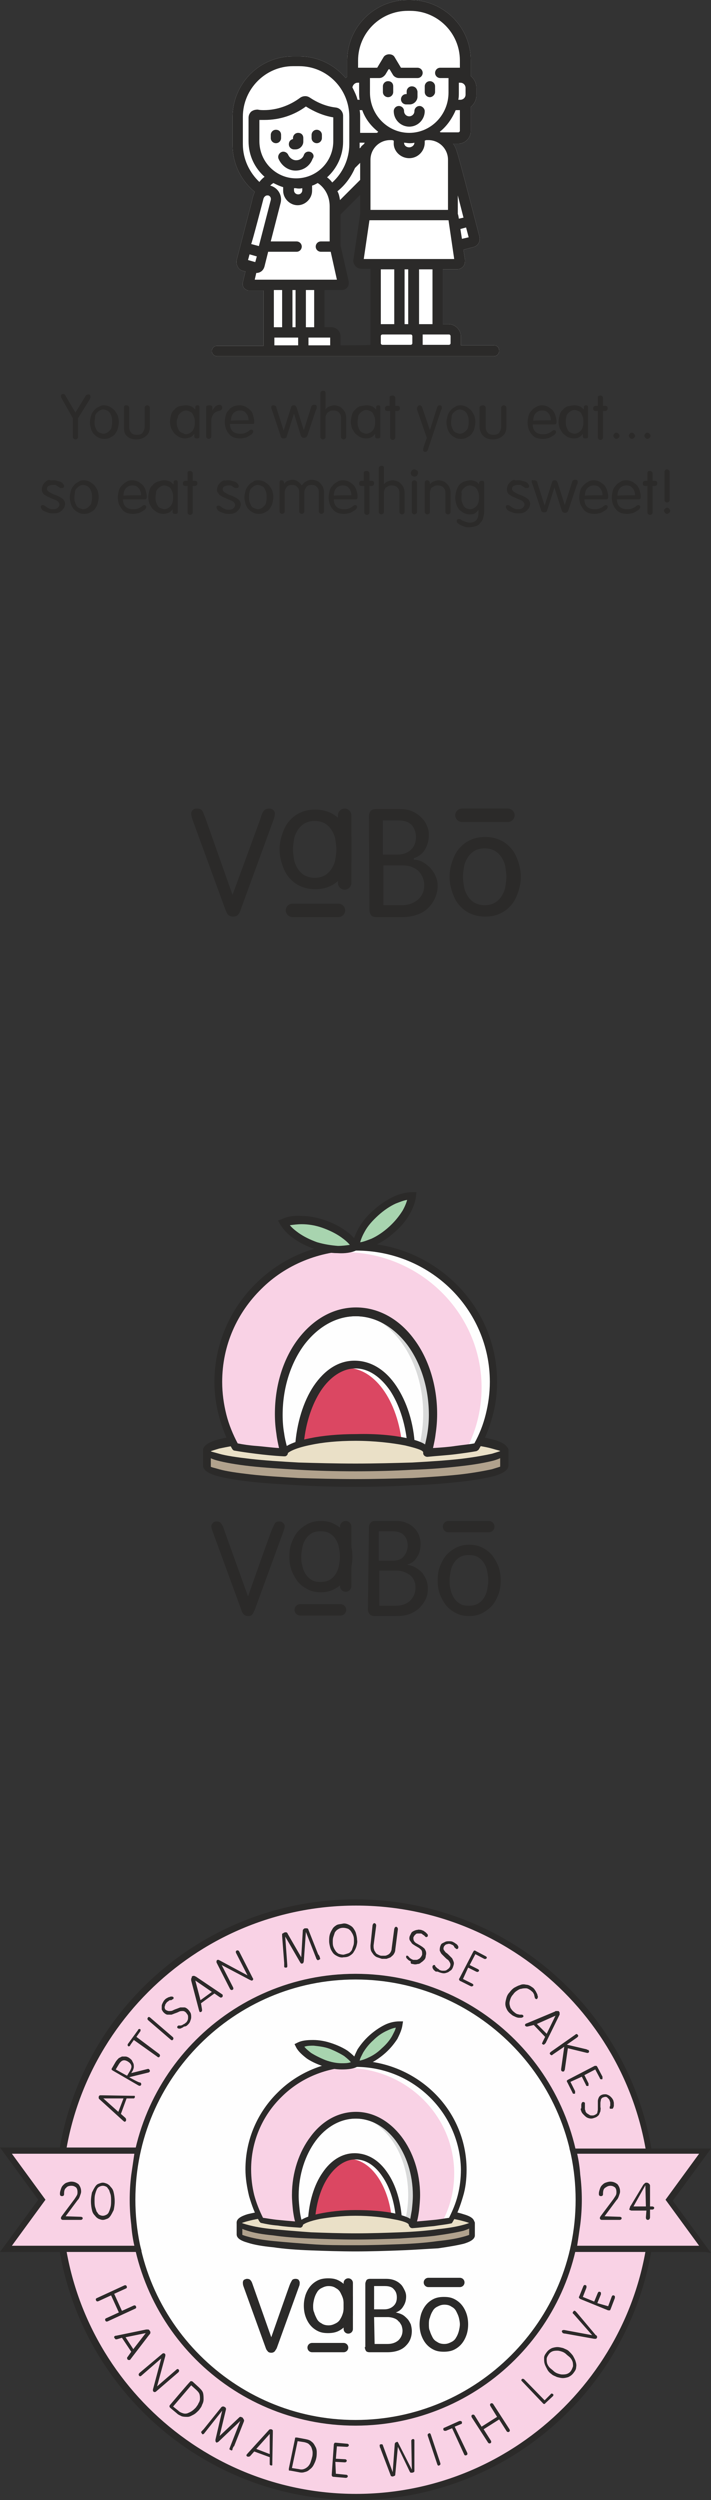<?xml version="1.0" encoding="utf-8"?>
<!-- Generator: Adobe Illustrator 26.0.3, SVG Export Plug-In . SVG Version: 6.00 Build 0)  -->
<svg version="1.1" id="Layer_1" xmlns:xodm="http://www.corel.com/coreldraw/odm/2003"
	 xmlns="http://www.w3.org/2000/svg" xmlns:xlink="http://www.w3.org/1999/xlink" x="0px" y="0px" viewBox="0 0 137.6 483.6"
	 style="enable-background:new 0 0 137.6 483.6;" xml:space="preserve">
<rect x="0" y="0" width="137.6" height="483.6" fill="#333333" stroke="none"/>
<style type="text/css">
	.st0{fill-rule:evenodd;clip-rule:evenodd;fill:#FEFEFE;}
	.st1{fill-rule:evenodd;clip-rule:evenodd;fill:#F9D2E5;}
	.st2{fill:#2B2A29;}
	.st3{fill-rule:evenodd;clip-rule:evenodd;fill:#B1A28D;}
	.st4{fill-rule:evenodd;clip-rule:evenodd;fill:#EAE0C7;}
	.st5{clip-path:url(#SVGID_00000098919465071142318360000000183989200156354747_);}
	.st6{clip-path:url(#SVGID_00000104684967859651520340000016750273588452744083_);}
	.st7{fill-rule:evenodd;clip-rule:evenodd;fill:#DB4762;}
	.st8{clip-path:url(#SVGID_00000096034584795116691590000000209433554366649018_);}
	.st9{fill:none;}
	.st10{fill-rule:evenodd;clip-rule:evenodd;fill:#D9DADA;}
	.st11{clip-path:url(#SVGID_00000152246298803596709690000010723779965488903857_);}
	.st12{fill-rule:evenodd;clip-rule:evenodd;fill:#A8D4AF;}
	.st13{clip-path:url(#SVGID_00000147916629221465994280000000725906856429706629_);}
	.st14{clip-path:url(#SVGID_00000102506893434516749510000012343488113422351526_);}
	.st15{clip-path:url(#SVGID_00000083060326111221863300000015614228859018153601_);}
	.st16{clip-path:url(#SVGID_00000132053784813165346420000014148032565973264805_);}
	.st17{fill:#FFFFFF;}
	.st18{fill-rule:evenodd;clip-rule:evenodd;fill:#FFFFFF;}
</style>
<g id="Layer_x0020_1">
	<g id="_2941355554864">
		<path class="st0" d="M68.8,375.9c27.4,0,49.7,22.2,49.7,49.7c0,27.4-22.2,49.7-49.7,49.7S19.2,453,19.2,425.5
			C19.2,398.1,41.4,375.9,68.8,375.9z"/>
		<path class="st1" d="M68.8,368c31.8,0,57.5,25.7,57.5,57.5c0,31.8-25.7,57.5-57.5,57.5s-57.5-25.7-57.5-57.5
			C11.3,393.8,37.1,368,68.8,368L68.8,368z M68.8,382.4c23.8,0,43.2,19.3,43.2,43.2s-19.3,43.2-43.2,43.2s-43.2-19.3-43.2-43.2
			C25.7,401.7,45,382.4,68.8,382.4z"/>
		<path class="st2" d="M68.8,367.4c16,0,30.6,6.5,41.1,17s17,25,17,41.1c0,16-6.5,30.6-17,41.1c-10.5,10.5-25,17-41.1,17
			s-30.6-6.5-41.1-17c-10.5-10.5-17-25-17-41.1c0-16,6.5-30.6,17-41.1S52.8,367.4,68.8,367.4z M109.1,385.3
			c-10.3-10.3-24.5-16.7-40.2-16.7s-29.9,6.4-40.2,16.7c-10.3,10.3-16.7,24.5-16.7,40.2c0,15.7,6.4,29.9,16.7,40.2
			c10.3,10.3,24.5,16.7,40.2,16.7s29.9-6.4,40.2-16.7c10.3-10.3,16.7-24.5,16.7-40.2S119.4,395.6,109.1,385.3L109.1,385.3z
			 M68.8,381.8c12.1,0,23,4.9,30.9,12.8c7.9,7.9,12.8,18.9,12.8,30.9c0,12.1-4.9,23-12.8,30.9c-7.9,7.9-18.9,12.8-30.9,12.8
			c-12.1,0-23-4.9-30.9-12.8c-7.9-7.9-12.8-18.9-12.8-30.9c0-12.1,4.9-23,12.8-30.9C45.8,386.7,56.7,381.8,68.8,381.8L68.8,381.8z
			 M98.9,395.4c-7.7-7.7-18.3-12.5-30.1-12.5c-11.8,0-22.4,4.8-30.1,12.5c-7.7,7.7-12.5,18.3-12.5,30.1c0,11.8,4.8,22.4,12.5,30.1
			c7.7,7.7,18.3,12.5,30.1,12.5c11.8,0,22.4-4.8,30.1-12.5c7.7-7.7,12.5-18.3,12.5-30.1C111.4,413.8,106.6,403.1,98.9,395.4z"/>
		<path class="st1" d="M1.2,435h25.5c-0.7-3.1-1.1-6.2-1.1-9.5c0-3.3,0.4-6.4,1.1-9.5H1.2l7,9.5C8.1,425.5,1.2,435,1.2,435z
			 M136.5,435h-25.5c0.7-3.1,1-6.2,1-9.5c0-3.3-0.4-6.4-1-9.5h25.5l-7,9.5L136.5,435z"/>
		<path class="st2" d="M2.3,434.4H26c-0.3-1.3-0.5-2.7-0.6-4.1c-0.2-1.6-0.3-3.2-0.3-4.8c0-1.6,0.1-3.2,0.3-4.8
			c0.2-1.4,0.4-2.7,0.6-4.1H2.3l6.5,8.9L2.3,434.4L2.3,434.4z M26.7,435.6H0l7.4-10.1L0,415.4h27.4l-0.2,0.7
			c-0.3,1.5-0.6,3.1-0.8,4.6c-0.2,1.5-0.3,3.1-0.3,4.7c0,1.6,0.1,3.2,0.3,4.7c0.2,1.6,0.4,3.1,0.8,4.6l0.2,0.7L26.7,435.6
			L26.7,435.6z M136.5,435.6h-26.3l0.2-0.7c0.3-1.5,0.6-3.1,0.8-4.6c0.2-1.5,0.3-3.1,0.3-4.7c0-1.6-0.1-3.2-0.3-4.7
			c-0.2-1.6-0.4-3.1-0.8-4.6l-0.2-0.7h27.4l-7.4,10.1l7.4,10.1L136.5,435.6L136.5,435.6z M111.7,434.4h23.6l-6.5-8.9l6.5-8.9h-23.6
			c0.3,1.3,0.5,2.7,0.6,4.1c0.2,1.6,0.3,3.2,0.3,4.8c0,1.6-0.1,3.2-0.3,4.8C112.1,431.7,111.9,433.1,111.7,434.4L111.7,434.4z"/>
		<path class="st2" d="M12.7,428.7l2.3-3.1c0.3-0.3,0.4-0.6,0.5-0.9c0.1-0.3,0.2-0.5,0.2-0.8c0-0.6-0.2-1-0.5-1.4
			c-0.4-0.3-0.8-0.5-1.4-0.5c-0.3,0-0.6,0.1-0.9,0.2c-0.3,0.1-0.5,0.3-0.7,0.5c-0.2,0.2-0.3,0.4-0.4,0.7c-0.1,0.3-0.2,0.6-0.2,0.9
			c0,0.2,0,0.3,0.1,0.4c0.1,0.1,0.2,0.1,0.3,0.1c0.1,0,0.2,0,0.3-0.1c0.1-0.1,0.1-0.2,0.1-0.3c0-0.6,0.1-1,0.4-1.2
			c0.2-0.3,0.6-0.4,1-0.4c0.4,0,0.6,0.1,0.9,0.3c0.2,0.2,0.3,0.5,0.3,0.9c0,0.2,0,0.4-0.1,0.6c-0.1,0.2-0.3,0.5-0.5,0.8l-2.4,3.2
			c-0.1,0.1-0.1,0.2-0.2,0.3c0,0.1,0,0.1,0,0.2c0,0.1,0,0.1,0.1,0.2c0.1,0.1,0.2,0.1,0.3,0.1h3.4c0.1,0,0.2,0,0.3-0.1
			c0.1-0.1,0.1-0.1,0.1-0.2c0-0.1,0-0.2-0.1-0.2c-0.1-0.1-0.2-0.1-0.3-0.1L12.7,428.7L12.7,428.7z M19.9,429.4
			c0.3,0,0.5-0.1,0.8-0.2c0.3-0.1,0.5-0.3,0.7-0.6c0.2-0.3,0.4-0.7,0.6-1.1c0.1-0.5,0.2-1,0.2-1.7c0-0.7-0.1-1.3-0.2-1.7
			c-0.1-0.5-0.3-0.8-0.6-1.1c-0.2-0.3-0.5-0.5-0.7-0.6c-0.3-0.1-0.5-0.2-0.8-0.2c-0.3,0-0.5,0.1-0.8,0.2c-0.3,0.1-0.5,0.3-0.7,0.6
			c-0.2,0.3-0.4,0.7-0.6,1.1c-0.1,0.5-0.2,1-0.2,1.7c0,0.7,0.1,1.3,0.2,1.7c0.1,0.5,0.3,0.8,0.6,1.1c0.2,0.3,0.5,0.5,0.7,0.6
			C19.4,429.3,19.6,429.4,19.9,429.4z M19.9,422.8c0.3,0,0.5,0.1,0.7,0.2c0.2,0.1,0.3,0.4,0.5,0.6c0.1,0.3,0.2,0.6,0.3,0.9
			c0.1,0.4,0.1,0.8,0.1,1.2s0,0.8-0.1,1.2c-0.1,0.4-0.2,0.7-0.3,0.9c-0.1,0.3-0.3,0.5-0.5,0.6c-0.2,0.1-0.4,0.2-0.7,0.2
			c-0.3,0-0.5-0.1-0.7-0.2c-0.2-0.1-0.3-0.4-0.5-0.6c-0.1-0.3-0.2-0.6-0.3-0.9c-0.1-0.4-0.1-0.8-0.1-1.2s0-0.8,0.1-1.2
			c0.1-0.4,0.2-0.7,0.3-0.9c0.1-0.3,0.3-0.5,0.5-0.6C19.4,422.9,19.6,422.8,19.9,422.8z"/>
		<path class="st2" d="M117,428.7l2.3-3.1c0.3-0.3,0.4-0.6,0.5-0.9c0.1-0.3,0.2-0.5,0.2-0.8c0-0.6-0.2-1-0.5-1.4
			c-0.4-0.3-0.8-0.5-1.4-0.5c-0.3,0-0.6,0.1-0.9,0.2c-0.3,0.1-0.5,0.3-0.7,0.5c-0.2,0.2-0.3,0.4-0.4,0.7c-0.1,0.3-0.2,0.6-0.2,0.9
			c0,0.2,0,0.3,0.1,0.4c0.1,0.1,0.2,0.1,0.3,0.1c0.1,0,0.2,0,0.3-0.1c0.1-0.1,0.1-0.2,0.1-0.3c0-0.6,0.1-1,0.4-1.2s0.6-0.4,1-0.4
			c0.4,0,0.6,0.1,0.9,0.3c0.2,0.2,0.3,0.5,0.3,0.9c0,0.2,0,0.4-0.1,0.6c-0.1,0.2-0.3,0.5-0.5,0.8l-2.4,3.2c-0.1,0.1-0.1,0.2-0.2,0.3
			c0,0.1,0,0.1,0,0.2c0,0.1,0,0.1,0.1,0.2c0.1,0.1,0.2,0.1,0.3,0.1h3.4c0.1,0,0.2,0,0.3-0.1c0.1-0.1,0.1-0.1,0.1-0.2
			c0-0.1,0-0.2-0.1-0.2c-0.1-0.1-0.2-0.1-0.3-0.1L117,428.7L117,428.7z M125,428.9c0,0.3,0.1,0.5,0.4,0.5c0.2,0,0.4-0.2,0.4-0.5
			v-1.5h0.4c0.1,0,0.2,0,0.3-0.1c0.1-0.1,0.1-0.1,0.1-0.2c0-0.1,0-0.2-0.1-0.2c-0.1-0.1-0.2-0.1-0.3-0.1h-0.4v-4
			c0-0.2-0.1-0.3-0.2-0.4c-0.1-0.1-0.3-0.2-0.4-0.2c-0.2,0-0.3,0-0.4,0.1c-0.1,0.1-0.2,0.2-0.3,0.3l-2.4,4c-0.1,0.1-0.2,0.3-0.2,0.4
			c0,0.1-0.1,0.2-0.1,0.3c0,0.1,0,0.2,0.1,0.2c0.1,0,0.2,0.1,0.3,0.1h2.9L125,428.9L125,428.9z M125,426.8h-2.4l2.3-4.1h0L125,426.8
			L125,426.8z"/>
		<path class="st3" d="M68.8,434.9c6.2,0,11.8-0.3,15.9-0.8c4.1-0.5,6.6-1.1,6.6-1.8c0-0.8,0-1.6,0-2.4h-2.5h-40h-2.5v2.4
			c0,0.7,2.5,1.4,6.6,1.8C57,434.6,62.6,434.9,68.8,434.9z"/>
		<path class="st2" d="M68.8,434.3c3.1,0,5.9-0.1,8.6-0.2c2.7-0.1,5.2-0.3,7.3-0.6c2-0.2,3.7-0.5,4.8-0.8c0.8-0.2,1.3-0.4,1.3-0.4
			v-1.8H46.9v1.8c0,0,0.5,0.2,1.3,0.4c1.1,0.3,2.7,0.6,4.8,0.8c2.1,0.2,4.5,0.4,7.3,0.6C62.9,434.3,65.8,434.3,68.8,434.3z
			 M77.4,435.3c-2.7,0.1-5.6,0.2-8.6,0.2c-3,0-5.9-0.1-8.6-0.2c-2.8-0.1-5.3-0.3-7.3-0.6c-2.1-0.2-3.8-0.5-5-0.9
			c-1.4-0.4-2.1-0.9-2.1-1.6V430c0-0.3,0.3-0.6,0.6-0.6h44.9c0.3,0,0.6,0.3,0.6,0.6v2.4c0,0.7-0.8,1.2-2.1,1.6
			c-1.2,0.3-2.9,0.6-5,0.9C82.7,435,80.2,435.2,77.4,435.3z"/>
		<path class="st4" d="M68.8,432.6c6.2,0,11.8-0.3,15.9-0.8c4.1-0.5,6.6-1.1,6.6-1.8c0-0.7-2.5-1.4-6.6-1.8
			c-4.1-0.5-9.7-0.8-15.9-0.8c-6.2,0-11.8,0.3-15.9,0.8c-4.1,0.5-6.6,1.1-6.6,1.8c0,0.7,2.5,1.4,6.6,1.8
			C57,432.3,62.6,432.6,68.8,432.6z"/>
		<path class="st2" d="M68.8,432c3.1,0,5.9-0.1,8.6-0.2c2.7-0.1,5.2-0.3,7.3-0.6c2-0.2,3.7-0.5,4.8-0.8c0.8-0.2,1.3-0.4,1.3-0.4
			c0,0-0.5-0.2-1.3-0.4c-1.1-0.3-2.7-0.6-4.8-0.8c-2.1-0.2-4.5-0.4-7.3-0.6c-2.6-0.1-5.5-0.2-8.6-0.2c-3.1,0-5.9,0.1-8.6,0.2
			c-2.7,0.1-5.2,0.3-7.3,0.6c-2,0.2-3.7,0.5-4.8,0.8c-0.8,0.2-1.3,0.4-1.3,0.4c0,0,0.5,0.2,1.3,0.4c1.1,0.3,2.7,0.6,4.8,0.8
			c2.1,0.2,4.5,0.4,7.3,0.6C62.9,431.9,65.8,432,68.8,432z M77.4,433c-2.7,0.1-5.6,0.2-8.6,0.2c-3,0-5.9-0.1-8.6-0.2
			c-2.8-0.1-5.3-0.3-7.3-0.6c-2.1-0.2-3.8-0.5-5-0.9c-1.4-0.4-2.1-0.9-2.1-1.6c0-0.7,0.8-1.2,2.1-1.6c1.2-0.3,2.9-0.6,5-0.9
			c2.1-0.2,4.6-0.4,7.3-0.6c2.7-0.1,5.6-0.2,8.6-0.2c3,0,5.9,0.1,8.6,0.2c2.8,0.1,5.3,0.3,7.3,0.6c2.1,0.2,3.8,0.5,5,0.9
			c1.4,0.4,2.1,0.9,2.1,1.6c0,0.7-0.8,1.2-2.1,1.6c-1.2,0.3-2.9,0.6-5,0.9C82.7,432.7,80.2,432.8,77.4,433L77.4,433z"/>
		<path class="st0" d="M79.7,430.3L79.7,430.3c0-1.3-5.2-2.3-10.9-2.3s-10.1,1.2-10.9,2.3c-0.5-1.8-0.8-3.7-0.8-5.7
			c0-8.6,5.2-15.5,11.7-15.5s11.7,6.9,11.7,15.5C80.5,426.6,80.2,428.6,79.7,430.3z"/>
		<g>
			<defs>
				<path id="SVGID_1_" d="M79.7,430.3L79.7,430.3c0-1.3-5.2-2.3-10.9-2.3s-10.1,1.2-10.9,2.3c-0.5-1.8-0.8-3.7-0.8-5.7
					c0-8.6,5.2-15.5,11.7-15.5s11.7,6.9,11.7,15.5C80.5,426.6,80.2,428.6,79.7,430.3z"/>
			</defs>
			<clipPath id="SVGID_00000076593886456108950060000009356392348360305321_">
				<use xlink:href="#SVGID_1_"  style="overflow:visible;"/>
			</clipPath>
			<g style="clip-path:url(#SVGID_00000076593886456108950060000009356392348360305321_);">
				<g>
					<path id="_1" class="st0" d="M77.2,429.5c-0.4-7-4-12.5-8.4-12.5c-4.4,0-8,5.5-8.4,12.5c2.2-0.3,5.2-0.4,8.4-0.4
						C72.1,429.1,75,429.3,77.2,429.5z"/>
				</g>
				<g>
					<defs>
						<path id="SVGID_00000006700180939362016060000011605796177894506932_" d="M77.2,428.9c-0.6-6.7-4.1-11.9-8.4-11.9
							c-4.3,0-7.9,5.2-8.4,12c2-0.6,4.9-1,8.4-1C72.1,428.1,75.1,428.4,77.2,428.9z"/>
					</defs>
					<clipPath id="SVGID_00000178913657045282605120000004267346176382290313_">
						<use xlink:href="#SVGID_00000006700180939362016060000011605796177894506932_"  style="overflow:visible;"/>
					</clipPath>
					<g style="clip-path:url(#SVGID_00000178913657045282605120000004267346176382290313_);">
						<g>
							<path id="_2" class="st7" d="M75.9,430.1c-0.4-7-4-12.5-8.4-12.5c-4.4,0-8,5.5-8.4,12.5c2.2-0.3,5.2-0.4,8.4-0.4
								C70.7,429.6,73.6,429.8,75.9,430.1z"/>
						</g>
					</g>
				</g>
				<g>
					<defs>
						<path id="SVGID_00000067204488990130891600000017521672452267797933_" d="M79.7,430.3L79.7,430.3c0-1.3-5.2-2.3-10.9-2.3
							s-10.1,1.2-10.9,2.3c-0.5-1.8-0.8-3.7-0.8-5.7c0-8.6,5.2-15.5,11.7-15.5s11.7,6.9,11.7,15.5C80.5,426.6,80.2,428.6,79.7,430.3
							z"/>
					</defs>
					<clipPath id="SVGID_00000132083628748661937820000010652835021339231928_">
						<use xlink:href="#SVGID_00000067204488990130891600000017521672452267797933_"  style="overflow:visible;"/>
					</clipPath>
					<g style="clip-path:url(#SVGID_00000132083628748661937820000010652835021339231928_);">
						<path class="st9" d="M77.2,429.5c-0.4-7-4-12.5-8.4-12.5c-4.4,0-8,5.5-8.4,12.5c2.2-0.3,5.2-0.4,8.4-0.4
							C72.1,429.1,75,429.3,77.2,429.5z"/>
						<path class="st2" d="M76.6,428.9c-0.3-3.1-1.2-5.9-2.6-7.9c-1.4-2.1-3.2-3.3-5.2-3.3c-2,0-3.8,1.3-5.2,3.3
							c-1.4,2-2.3,4.8-2.6,7.9c1-0.1,2.1-0.2,3.2-0.2c1.4-0.1,3-0.1,4.5-0.1c1.6,0,3.1,0,4.5,0.1C74.5,428.7,75.6,428.8,76.6,428.9z
							 M75,420.3c1.6,2.3,2.6,5.6,2.8,9.2l0,0.7l-0.7-0.1c-1.1-0.1-2.4-0.2-3.9-0.3c-1.4-0.1-2.9-0.1-4.5-0.1s-3.1,0-4.5,0.1
							c-1.4,0.1-2.7,0.2-3.9,0.3l-0.7,0.1l0-0.7c0.2-3.6,1.2-6.9,2.8-9.2c1.6-2.4,3.8-3.8,6.2-3.8C71.2,416.5,73.4,417.9,75,420.3
							L75,420.3z"/>
						<path class="st10" d="M67.3,399.2c11.5,0,20.9,9.1,20.9,20.4c0,3.6-0.9,6.9-2.6,9.9c-1.7,0.3-4.3,0.6-7.4,0.8
							c0.5-1.8,0.8-3.7,0.8-5.7c0-8.6-5.2-15.5-11.7-15.5c-6.5,0-11.7,6.9-11.7,15.5c0,2,0.3,4,0.8,5.7c-3.1-0.2-5.6-0.5-7.4-0.8
							c-1.7-2.9-2.6-6.3-2.6-9.9C46.5,408.4,55.8,399.2,67.3,399.2z"/>
					</g>
				</g>
			</g>
		</g>
		<path class="st9" d="M79.7,430.3L79.7,430.3c0-1.3-5.2-2.3-10.9-2.3s-10.1,1.2-10.9,2.3c-0.5-1.8-0.8-3.7-0.8-5.7
			c0-8.6,5.2-15.5,11.7-15.5s11.7,6.9,11.7,15.5C80.5,426.6,80.2,428.6,79.7,430.3z"/>
		<path class="st2" d="M79.7,430.9c-0.3,0-0.6-0.3-0.6-0.6l0,0c-0.1-0.3-1.1-0.7-2.8-1c-2-0.4-4.7-0.7-7.5-0.7c-2.6,0-5,0.3-6.8,0.6
			c-2,0.4-3.3,0.9-3.6,1.4c-0.2,0.3-0.6,0.3-0.8,0.1c-0.1-0.1-0.2-0.2-0.2-0.3c-0.3-0.9-0.5-1.9-0.6-2.9c-0.1-1-0.2-2-0.2-3
			c0-4.4,1.4-8.4,3.6-11.3c2.2-3,5.3-4.8,8.8-4.8c3.4,0,6.5,1.8,8.8,4.8c2.2,2.9,3.6,6.9,3.6,11.3c0,1-0.1,2-0.2,3
			c-0.1,1-0.4,2-0.6,2.9C80.2,430.8,80,430.9,79.7,430.9L79.7,430.9z M76.6,428.2c1.2,0.3,2.2,0.6,2.8,1c0.1-0.6,0.2-1.1,0.3-1.7
			c0.1-0.9,0.2-1.9,0.2-2.8c0-4.2-1.3-7.9-3.3-10.6c-2-2.7-4.8-4.3-7.8-4.3c-3,0-5.8,1.6-7.8,4.3c-2,2.7-3.3,6.5-3.3,10.6
			c0,1,0.1,1.9,0.2,2.8c0.1,0.6,0.2,1.3,0.4,1.9c0.8-0.5,2-0.9,3.5-1.2c1.9-0.4,4.3-0.7,7-0.7C71.7,427.5,74.5,427.7,76.6,428.2z"/>
		<path class="st2" d="M81.2,449.6c0,0.7,0.1,1.4,0.3,2c0.2,0.6,0.5,1.2,0.9,1.7c0.4,0.5,0.9,0.9,1.5,1.2c0.6,0.3,1.2,0.4,2,0.4
			c0.7,0,1.4-0.1,2-0.4c0.6-0.3,1.1-0.7,1.5-1.2c0.4-0.5,0.7-1.1,0.9-1.7c0.2-0.6,0.3-1.3,0.3-2s-0.1-1.4-0.3-2
			c-0.2-0.6-0.5-1.2-0.9-1.7c-0.4-0.5-0.9-0.9-1.5-1.2c-0.6-0.3-1.2-0.4-2-0.4c-0.7,0-1.4,0.1-2,0.4c-0.6,0.3-1.1,0.7-1.5,1.2
			c-0.4,0.5-0.7,1.1-0.9,1.7C81.3,448.3,81.2,449,81.2,449.6z M83,449.6c0-0.4,0-0.9,0.2-1.3c0.1-0.4,0.3-0.9,0.5-1.2
			c0.2-0.4,0.5-0.7,0.9-0.9c0.4-0.2,0.8-0.4,1.4-0.4c0.5,0,1,0.1,1.4,0.4c0.4,0.2,0.7,0.5,0.9,0.9c0.2,0.4,0.4,0.8,0.5,1.2
			c0.1,0.4,0.2,0.9,0.2,1.3c0,0.4-0.1,0.9-0.2,1.3c-0.1,0.4-0.3,0.9-0.5,1.2c-0.2,0.4-0.5,0.7-0.9,0.9c-0.4,0.2-0.8,0.4-1.4,0.4
			c-0.5,0-1-0.1-1.4-0.4c-0.4-0.2-0.7-0.5-0.9-0.9c-0.2-0.4-0.4-0.8-0.5-1.2C83,450.5,83,450.1,83,449.6z"/>
		<path class="st2" d="M70.6,454c0,0.3,0.1,0.5,0.2,0.7c0.1,0.2,0.4,0.3,0.7,0.3H75c0.7,0,1.4-0.1,2-0.3c0.6-0.2,1.1-0.5,1.5-0.9
			c0.4-0.4,0.7-0.8,0.9-1.3c0.2-0.5,0.3-1,0.3-1.6c0-0.5-0.1-0.9-0.2-1.3c-0.2-0.4-0.4-0.8-0.7-1.1c-0.3-0.3-0.6-0.6-1-0.8
			c-0.4-0.2-0.8-0.3-1.2-0.4v0c0.6-0.2,1.1-0.6,1.4-1.1c0.4-0.6,0.6-1.2,0.6-2c0-0.4-0.1-0.8-0.3-1.2c-0.2-0.4-0.4-0.8-0.7-1.1
			c-0.3-0.3-0.7-0.6-1.2-0.8c-0.5-0.2-1-0.3-1.7-0.3h-3.1c-0.3,0-0.6,0.1-0.7,0.3s-0.2,0.4-0.2,0.7V454L70.6,454z M72.4,448.2H75
			c0.5,0,0.9,0.1,1.2,0.2s0.7,0.3,0.9,0.6c0.3,0.2,0.4,0.5,0.6,0.8c0.1,0.3,0.2,0.7,0.2,1c0,0.8-0.3,1.4-0.8,1.9
			c-0.6,0.5-1.3,0.7-2.1,0.7h-2.5L72.4,448.2L72.4,448.2z M72.4,442.2h2.1c0.8,0,1.4,0.2,1.7,0.6c0.4,0.4,0.6,0.9,0.6,1.6
			c0,0.7-0.2,1.2-0.6,1.6c-0.4,0.4-1,0.7-1.8,0.7h-2V442.2L72.4,442.2z"/>
		<path class="st2" d="M52.5,452.1L52.5,452.1l-3.6-10.2c-0.1-0.3-0.2-0.6-0.4-0.8c-0.1-0.2-0.4-0.3-0.7-0.3c-0.2,0-0.4,0.1-0.6,0.2
			c-0.1,0.1-0.2,0.3-0.2,0.5c0,0.2,0,0.4,0.1,0.7l4.3,11.9c0.1,0.3,0.2,0.5,0.4,0.7c0.1,0.2,0.4,0.3,0.7,0.3c0.3,0,0.5-0.1,0.7-0.3
			c0.1-0.2,0.3-0.4,0.4-0.7l4.3-11.9c0.1-0.2,0.1-0.5,0.1-0.7c0-0.2-0.1-0.3-0.2-0.5c-0.1-0.1-0.3-0.2-0.6-0.2
			c-0.3,0-0.6,0.1-0.7,0.3c-0.1,0.2-0.3,0.5-0.4,0.8C56.1,441.8,52.5,452.1,52.5,452.1z"/>
		<path class="st2" d="M60.4,455c-0.5,0-0.9-0.4-0.9-0.9c0-0.5,0.4-0.9,0.9-0.9h6.1c0.5,0,0.9,0.4,0.9,0.9c0,0.5-0.4,0.9-0.9,0.9
			H60.4z"/>
		<path class="st2" d="M82.9,442.4c-0.5,0-0.9-0.4-0.9-0.9s0.4-0.9,0.9-0.9H89c0.5,0,0.9,0.4,0.9,0.9s-0.4,0.9-0.9,0.9H82.9z"/>
		<path class="st2" d="M58.8,446c0,0.7,0.1,1.4,0.3,2c0.2,0.6,0.5,1.2,0.9,1.7c0.4,0.5,0.9,0.9,1.5,1.2c0.6,0.3,1.2,0.4,2,0.4
			c0.7,0,1.4-0.1,2-0.4c0.6-0.3,1.1-0.7,1.5-1.2c0.4-0.5,0.7-1.1,0.9-1.7c0.2-0.6,0.3-1.3,0.3-2c0-0.7-0.1-1.4-0.3-2
			c-0.2-0.6-0.5-1.2-0.9-1.7c-0.4-0.5-0.9-0.9-1.5-1.2c-0.6-0.3-1.2-0.4-2-0.4c-0.7,0-1.4,0.1-2,0.4c-0.6,0.3-1.1,0.7-1.5,1.2
			c-0.4,0.5-0.7,1.1-0.9,1.7C58.9,444.7,58.8,445.3,58.8,446z M60.6,446c0-0.4,0.1-0.9,0.2-1.3c0.1-0.4,0.3-0.9,0.5-1.2
			c0.2-0.4,0.5-0.7,0.9-0.9c0.4-0.2,0.8-0.4,1.4-0.4c0.5,0,1,0.1,1.4,0.4c0.4,0.2,0.7,0.5,0.9,0.9c0.2,0.4,0.4,0.8,0.5,1.2
			c0.1,0.4,0.1,0.9,0.1,1.3c0,0.4,0,0.9-0.1,1.3c-0.1,0.4-0.3,0.9-0.5,1.2c-0.2,0.4-0.5,0.7-0.9,0.9c-0.4,0.2-0.8,0.4-1.4,0.4
			c-0.5,0-1-0.1-1.4-0.4c-0.4-0.2-0.7-0.5-0.9-0.9c-0.2-0.4-0.4-0.8-0.5-1.2C60.6,446.9,60.6,446.5,60.6,446z"/>
		<path class="st2" d="M66.5,441.6c0-0.5,0.4-0.9,0.9-0.9c0.5,0,0.9,0.4,0.9,0.9v6.1c0,0.5-0.4,0.9-0.9,0.9c-0.5,0-0.9-0.4-0.9-0.9
			V441.6z"/>
		<path class="st2" d="M66.5,444.4c0-0.5,0.4-0.9,0.9-0.9c0.5,0,0.9,0.4,0.9,0.9v6.1c0,0.5-0.4,0.9-0.9,0.9c-0.5,0-0.9-0.4-0.9-0.9
			V444.4z"/>
		<path class="st0" d="M68.8,399.2c11.5,0,20.9,9.1,20.9,20.4c0,3.6-0.9,6.9-2.6,9.9c-1.7,0.3-4.3,0.6-7.4,0.8
			c0.5-1.8,0.8-3.7,0.8-5.7c0-8.6-5.2-15.5-11.7-15.5c-6.5,0-11.7,6.9-11.7,15.5c0,2,0.3,4,0.8,5.7c-3.1-0.2-5.6-0.5-7.4-0.8
			c-1.7-2.9-2.6-6.3-2.6-9.9C48,408.4,57.3,399.2,68.8,399.2z"/>
		<g>
			<defs>
				<path id="SVGID_00000183962364018753985330000009826455808248406155_" d="M68.8,399.2c11.5,0,20.9,9.1,20.9,20.4
					c0,3.6-0.9,6.9-2.6,9.9c-1.7,0.3-4.3,0.6-7.4,0.8c0.5-1.8,0.8-3.7,0.8-5.7c0-8.6-5.2-15.5-11.7-15.5c-6.5,0-11.7,6.9-11.7,15.5
					c0,2,0.3,4,0.8,5.7c-3.1-0.2-5.6-0.5-7.4-0.8c-1.7-2.9-2.6-6.3-2.6-9.9C48,408.4,57.3,399.2,68.8,399.2z"/>
			</defs>
			<clipPath id="SVGID_00000103225481598469234850000009496828776372679591_">
				<use xlink:href="#SVGID_00000183962364018753985330000009826455808248406155_"  style="overflow:visible;"/>
			</clipPath>
			<g style="clip-path:url(#SVGID_00000103225481598469234850000009496828776372679591_);">
				<g>
					<path id="_1_0" class="st1" d="M67,400c11.5,0,20.9,9.1,20.9,20.4c0,3.6-0.9,6.9-2.6,9.9c-1.7,0.3-4.3,0.6-7.4,0.8
						c0.5-1.8,0.8-3.7,0.8-5.7c0-8.6-5.2-15.5-11.7-15.5c-6.5,0-2.9,10.3-2.9,15.6s-0.4,4.4,0.2,6.2c-3.1-0.2-13.8-0.9-15.6-1.3
						c-1.6-2.9-2.6-6.3-2.6-9.9C46.2,409.2,55.5,400,67,400L67,400z"/>
				</g>
			</g>
		</g>
		<path class="st9" d="M68.8,399.2c11.5,0,20.9,9.1,20.9,20.4c0,3.6-0.9,6.9-2.6,9.9c-1.7,0.3-4.3,0.6-7.4,0.8
			c0.5-1.8,0.8-3.7,0.8-5.7c0-8.6-5.2-15.5-11.7-15.5c-6.5,0-11.7,6.9-11.7,15.5c0,2,0.3,4,0.8,5.7c-3.1-0.2-5.6-0.5-7.4-0.8
			c-1.7-2.9-2.6-6.3-2.6-9.9C48,408.4,57.3,399.2,68.8,399.2z"/>
		<path class="st2" d="M68.8,398.6c5.9,0,11.3,2.4,15.2,6.2c3.9,3.8,6.3,9.1,6.3,14.9c0,1.8-0.2,3.6-0.7,5.2c-0.5,1.7-1.1,3.4-2,4.9
			c-0.1,0.2-0.2,0.3-0.4,0.3v0c-0.9,0.2-2,0.3-3.2,0.5c-1.3,0.1-2.7,0.3-4.2,0.4c-0.3,0-0.6-0.2-0.6-0.6c0-0.1,0-0.1,0-0.2
			c0.3-0.9,0.5-1.8,0.6-2.7c0.1-0.9,0.2-1.9,0.2-2.8c0-4.2-1.3-7.9-3.3-10.6c-2-2.7-4.8-4.3-7.8-4.3c-3,0-5.8,1.6-7.8,4.3
			c-2,2.7-3.3,6.5-3.3,10.6c0,1,0.1,1.9,0.2,2.8c0.1,0.9,0.3,1.9,0.6,2.7c0.1,0.3-0.1,0.6-0.4,0.7c-0.1,0-0.2,0-0.2,0
			c-1.5-0.1-3-0.2-4.2-0.4c-1.3-0.1-2.3-0.3-3.2-0.5c-0.2,0-0.3-0.2-0.4-0.3c-0.9-1.5-1.5-3.2-2-4.9c-0.4-1.7-0.7-3.4-0.7-5.2
			c0-5.8,2.4-11.1,6.3-14.9C57.5,401,62.9,398.6,68.8,398.6L68.8,398.6z M83.1,405.6c-3.7-3.6-8.7-5.8-14.3-5.8
			c-5.6,0-10.7,2.2-14.3,5.8c-3.7,3.6-5.9,8.6-5.9,14c0,1.7,0.2,3.4,0.6,5c0.4,1.5,1,3,1.7,4.4c0.8,0.1,1.8,0.3,2.9,0.4
			c1,0.1,2.1,0.2,3.3,0.3c-0.2-0.7-0.3-1.4-0.4-2.1c-0.1-1-0.2-2-0.2-3c0-4.4,1.4-8.4,3.6-11.3c2.2-3,5.3-4.8,8.8-4.8
			c3.4,0,6.5,1.8,8.8,4.8c2.2,2.9,3.6,6.9,3.6,11.3c0,1-0.1,2-0.2,3c-0.1,0.7-0.2,1.4-0.4,2.1c1.2-0.1,2.3-0.2,3.3-0.3
			c1.1-0.1,2.1-0.3,2.9-0.4c0.7-1.4,1.3-2.8,1.7-4.4c0.4-1.6,0.6-3.2,0.6-5C89.1,414.2,86.8,409.2,83.1,405.6z"/>
		<path class="st12" d="M68.8,399.2c-1.4,0.6-3.7,0.6-6-0.1c-2.3-0.8-4.1-2.1-4.9-3.4c1.4-0.6,3.7-0.6,6,0.1
			C66.2,396.6,68.1,397.9,68.8,399.2z"/>
		<path class="st2" d="M69.1,399.8c-0.8,0.4-1.8,0.5-3,0.5c-1.1,0-2.3-0.2-3.5-0.6c-1.2-0.4-2.3-0.9-3.2-1.5
			c-0.9-0.7-1.7-1.4-2.1-2.2l-0.3-0.6l0.6-0.3c0.8-0.4,1.8-0.5,3-0.5c1.1,0,2.3,0.2,3.5,0.6c1.2,0.4,2.3,0.9,3.2,1.5
			c0.9,0.7,1.7,1.4,2.1,2.2l0.3,0.6L69.1,399.8L69.1,399.8z M66.1,399.1c0.7,0,1.2,0,1.8-0.2c-0.3-0.4-0.8-0.8-1.3-1.2
			c-0.8-0.5-1.8-1-2.8-1.4c-1.1-0.4-2.2-0.5-3.1-0.6c-0.6,0-1.2,0-1.8,0.2c0.3,0.4,0.8,0.8,1.3,1.2c0.8,0.5,1.8,1,2.8,1.4
			C64.1,398.9,65.2,399.1,66.1,399.1L66.1,399.1z"/>
		<path class="st12" d="M77.4,391.6c-0.2,1.5-1.3,3.5-3.1,5.1c-1.8,1.6-3.9,2.5-5.4,2.5c0.2-1.5,1.3-3.5,3.1-5.1
			C73.8,392.5,75.8,391.6,77.4,391.6z"/>
		<path class="st2" d="M77.9,391.6c-0.1,0.9-0.5,1.8-1,2.8c-0.6,0.9-1.3,1.8-2.3,2.7c-0.9,0.8-1.9,1.5-2.9,2c-1,0.5-2,0.7-2.9,0.7
			l-0.7,0l0.1-0.6c0.1-0.9,0.5-1.8,1-2.8c0.6-0.9,1.3-1.8,2.3-2.7c0.9-0.8,1.9-1.5,2.9-2c1-0.5,2-0.7,2.9-0.7l0.7,0L77.9,391.6z
			 M75.9,393.8c0.3-0.6,0.6-1.1,0.7-1.6c-0.5,0.1-1.1,0.3-1.7,0.6c-0.9,0.4-1.8,1-2.6,1.8c-0.9,0.8-1.5,1.6-2,2.4
			c-0.3,0.6-0.6,1.1-0.7,1.6c0.5-0.1,1.1-0.3,1.7-0.6c0.9-0.4,1.8-1,2.6-1.8C74.7,395.5,75.4,394.7,75.9,393.8z"/>
		<path class="st9" d="M68.8,379.4c25.5,0,46.2,20.7,46.2,46.2c0,25.5-20.7,46.2-46.2,46.2S22.7,451,22.7,425.5
			C22.7,400,43.3,379.4,68.8,379.4L68.8,379.4z"/>
		<path class="st2" d="M23.4,408.9l1.1-3l1.2,0c0.1,0,0.2,0,0.2,0c0.1,0,0.1-0.1,0.2-0.2c0-0.1,0-0.2,0-0.2c0-0.1-0.1-0.1-0.1-0.1
			c-0.1,0-0.2,0-0.3,0l-5.9-0.1c-0.1,0-0.1,0-0.2,0c-0.1,0-0.1,0-0.2,0c-0.1,0-0.1,0-0.2,0.1c0,0-0.1,0.1-0.1,0.2c0,0.1,0,0.1,0,0.2
			c0,0.1,0,0.1,0.1,0.2c0,0.1,0.1,0.1,0.1,0.1c0,0,0.1,0.1,0.1,0.1l4.4,4c0.1,0.1,0.2,0.1,0.2,0.2c0.1,0,0.1,0,0.2,0
			c0.1,0,0.1-0.1,0.2-0.2c0-0.1,0-0.2,0-0.3c0-0.1-0.1-0.1-0.1-0.2L23.4,408.9L23.4,408.9z M23.9,405.9l-1,2.6l-2.9-2.6l0,0
			L23.9,405.9z M25,401.8l3.7-0.9c0.1,0,0.2-0.1,0.3-0.2c0-0.1,0-0.1,0-0.2c0-0.1-0.1-0.1-0.1-0.2c-0.1,0-0.1-0.1-0.1-0.1
			c0,0-0.1,0-0.2,0l-3.2,0.8l0.3-0.5c0.1-0.2,0.2-0.5,0.2-0.7c0-0.2,0-0.5-0.1-0.7c-0.1-0.2-0.2-0.4-0.3-0.6
			c-0.2-0.2-0.3-0.3-0.6-0.5c-0.2-0.1-0.4-0.2-0.6-0.2c-0.2,0-0.5,0-0.7,0c-0.2,0.1-0.4,0.2-0.6,0.3c-0.2,0.2-0.4,0.4-0.6,0.7
			l-0.7,1.2c-0.1,0.1-0.1,0.2-0.1,0.3c0,0.1,0.1,0.1,0.2,0.2l5,2.9c0.2,0.1,0.4,0.1,0.5-0.1c0.1-0.2,0-0.4-0.2-0.5
			C27.1,403,25,401.8,25,401.8z M22.4,400.3l0.6-1c0.5-0.8,1-1,1.8-0.5c0.3,0.2,0.5,0.4,0.6,0.7c0.1,0.3,0,0.6-0.2,1l-0.6,1
			C24.5,401.5,22.4,400.3,22.4,400.3z M26.4,394l0.7-1c0.1-0.1,0.1-0.2,0.1-0.3c0-0.1,0-0.2-0.1-0.2c-0.1,0-0.1-0.1-0.2,0
			c-0.1,0-0.2,0.1-0.2,0.2l-1.9,2.6c-0.1,0.1-0.1,0.2-0.1,0.3c0,0.1,0.1,0.2,0.1,0.2c0.1,0,0.1,0.1,0.2,0c0.1,0,0.2-0.1,0.2-0.2
			l0.7-1l4.5,3.2c0.2,0.2,0.4,0.2,0.5,0c0.1-0.2,0.1-0.3-0.1-0.5L26.4,394L26.4,394z M29.1,390.3c-0.2-0.2-0.4-0.2-0.5,0
			c-0.1,0.2-0.1,0.3,0.1,0.5l4.3,3.7c0.2,0.2,0.4,0.2,0.5,0c0.1-0.2,0.1-0.3-0.1-0.5L29.1,390.3L29.1,390.3z M36.3,391.7
			c0.2-0.2,0.4-0.4,0.5-0.7c0.1-0.3,0.2-0.5,0.2-0.8c0-0.3,0-0.5-0.1-0.8c-0.1-0.2-0.3-0.5-0.5-0.7c-0.2-0.2-0.5-0.4-0.7-0.4
			c-0.3,0-0.5,0-0.8,0c-0.3,0.1-0.5,0.2-0.8,0.3c-0.3,0.1-0.5,0.2-0.7,0.3c-0.2,0.1-0.5,0.1-0.7,0.1c-0.2,0-0.4-0.1-0.6-0.2
			c-0.1-0.1-0.2-0.2-0.2-0.3c0-0.1-0.1-0.3,0-0.4c0-0.1,0.1-0.3,0.1-0.4c0.1-0.1,0.2-0.3,0.3-0.4c0.1-0.1,0.3-0.2,0.4-0.3
			s0.2-0.1,0.3-0.1s0.2,0,0.3-0.1s0.2-0.1,0.2-0.1c0,0,0.1-0.1,0.1-0.2c0-0.1,0-0.2-0.1-0.2c-0.1-0.1-0.1-0.1-0.3-0.1
			c-0.1,0-0.3,0-0.4,0.1c-0.2,0-0.3,0.1-0.5,0.2c-0.2,0.1-0.3,0.2-0.4,0.3c-0.2,0.2-0.3,0.4-0.4,0.6c-0.1,0.2-0.2,0.4-0.2,0.6
			c0,0.2,0,0.4,0,0.7c0.1,0.2,0.2,0.4,0.4,0.6c0.2,0.2,0.5,0.4,0.7,0.4c0.2,0,0.5,0,0.8,0c0.3-0.1,0.5-0.2,0.8-0.3
			c0.3-0.1,0.5-0.2,0.7-0.3c0.2-0.1,0.5-0.1,0.7-0.1c0.2,0,0.4,0.1,0.6,0.3c0.1,0.1,0.2,0.3,0.3,0.4c0.1,0.2,0.1,0.3,0.1,0.5
			c0,0.2,0,0.4-0.1,0.6s-0.2,0.4-0.4,0.5c-0.1,0.1-0.2,0.2-0.3,0.2c-0.1,0.1-0.2,0.1-0.3,0.2c-0.1,0-0.2,0.1-0.3,0.1
			c-0.1,0-0.1,0-0.2,0c0,0-0.1,0-0.2,0c-0.1,0-0.1,0-0.2,0.1c-0.1,0.1-0.1,0.1-0.1,0.2c0,0.1,0,0.2,0.1,0.2c0.1,0.1,0.2,0.1,0.3,0.1
			c0.1,0,0.3,0,0.4-0.1c0.2-0.1,0.3-0.1,0.5-0.3C35.9,392,36.1,391.9,36.3,391.7L36.3,391.7z M38.9,387.5l2.6-1.9l1,0.7
			c0.1,0,0.1,0.1,0.2,0.1c0.1,0,0.2,0,0.3-0.1c0.1-0.1,0.1-0.1,0.1-0.2c0-0.1,0-0.1,0-0.2c0-0.1-0.1-0.1-0.2-0.2l-4.9-3.3
			c0,0-0.1-0.1-0.2-0.1c-0.1,0-0.1-0.1-0.2-0.1c-0.1,0-0.1,0-0.2,0c-0.1,0-0.1,0-0.2,0.1c-0.1,0-0.1,0.1-0.1,0.2
			c0,0.1,0,0.1-0.1,0.2c0,0.1,0,0.1,0,0.2c0,0.1,0,0.1,0,0.2l1.5,5.7c0,0.1,0.1,0.2,0.1,0.3c0,0.1,0.1,0.1,0.2,0.1
			c0.1,0,0.1,0,0.2-0.1c0.1-0.1,0.1-0.1,0.1-0.2c0-0.1,0-0.1,0-0.2L38.9,387.5z M41,385.3l-2.2,1.6l-1-3.8l0,0L41,385.3z
			 M42.9,380.1L42.9,380.1l5.5,2.9c0.1,0,0.2,0.1,0.2,0.1c0.1,0,0.1,0,0.2,0c0.1,0,0.1-0.1,0.2-0.2c0-0.1,0-0.2-0.1-0.3l-2.6-5.1
			c-0.1-0.2-0.3-0.3-0.5-0.2c-0.2,0.1-0.2,0.3-0.1,0.5l2.2,4.3l0,0l-5.4-2.9c-0.1,0-0.1-0.1-0.2-0.1c-0.1,0-0.1,0-0.2,0
			c-0.1,0-0.1,0.1-0.2,0.2c0,0.1,0,0.2,0,0.3l2.6,5.1c0.1,0.2,0.3,0.3,0.5,0.2c0.2-0.1,0.2-0.3,0.1-0.5L42.9,380.1L42.9,380.1z
			 M58.3,378.6L58.3,378.6l-2.6-4.5c-0.1-0.3-0.3-0.4-0.6-0.3c-0.1,0-0.1,0-0.2,0.1c-0.1,0-0.1,0.1-0.2,0.1c-0.1,0-0.1,0.1-0.1,0.2
			c0,0.1,0,0.2,0,0.3l0.4,5.2c0,0,0,0.1,0,0.2c0,0.1,0,0.1,0,0.2c0,0.1,0,0.1,0,0.2c0,0,0,0.1,0,0.1c0,0.1,0.1,0.2,0.2,0.2
			c0.1,0,0.1,0,0.2,0c0.1,0,0.2-0.1,0.2-0.2c0-0.1,0-0.2,0-0.3l-0.4-5.5l0,0l2.9,5c0.1,0.1,0.1,0.2,0.2,0.2c0.1,0,0.1,0.1,0.2,0
			c0.1,0,0.2-0.1,0.2-0.1c0-0.1,0.1-0.2,0.1-0.4l0.4-5.6l0,0l2,5.1c0,0.1,0.1,0.2,0.2,0.3c0.1,0.1,0.1,0.1,0.3,0
			c0.1,0,0.1-0.1,0.2-0.1c0.1-0.1,0.1-0.1,0-0.3c0,0,0,0,0-0.1c0,0,0-0.1-0.1-0.2c0-0.1,0-0.1-0.1-0.2c0-0.1,0-0.1-0.1-0.1l-1.9-4.8
			c0-0.1-0.1-0.2-0.1-0.2c-0.1-0.1-0.1-0.1-0.2-0.1c-0.1,0-0.1,0-0.2,0c-0.1,0-0.1,0-0.2,0c-0.1,0-0.2,0.1-0.3,0.2
			c-0.1,0.1-0.1,0.2-0.1,0.3L58.3,378.6L58.3,378.6z M63.7,375.5c0,0.4,0.1,0.8,0.2,1.2c0.1,0.4,0.3,0.7,0.5,1
			c0.2,0.3,0.5,0.5,0.9,0.7c0.4,0.2,0.8,0.3,1.2,0.2c0.5,0,0.9-0.1,1.2-0.3c0.3-0.2,0.6-0.4,0.8-0.8c0.2-0.3,0.4-0.7,0.5-1.1
			c0.1-0.4,0.2-0.8,0.1-1.2c0-0.4-0.1-0.8-0.2-1.2c-0.1-0.4-0.3-0.7-0.5-1c-0.2-0.3-0.5-0.5-0.9-0.7c-0.4-0.2-0.8-0.3-1.2-0.2
			s-0.9,0.1-1.2,0.3c-0.3,0.2-0.6,0.4-0.8,0.8c-0.2,0.3-0.4,0.7-0.5,1.1C63.7,374.7,63.7,375.1,63.7,375.5L63.7,375.5z M66.5,378.1
			c-0.4,0-0.7-0.1-1-0.2c-0.3-0.2-0.5-0.4-0.6-0.6c-0.2-0.3-0.3-0.5-0.4-0.8c-0.1-0.3-0.1-0.6-0.1-0.9c0-0.3,0-0.6,0.1-0.9
			c0.1-0.3,0.2-0.6,0.3-0.9c0.2-0.3,0.4-0.5,0.6-0.6c0.3-0.2,0.6-0.3,1-0.3c0.4,0,0.7,0.1,1,0.2c0.3,0.2,0.5,0.4,0.6,0.6
			c0.2,0.3,0.3,0.5,0.4,0.8c0.1,0.3,0.1,0.6,0.1,0.9c0,0.3,0,0.6-0.1,0.9c-0.1,0.3-0.2,0.6-0.3,0.9c-0.2,0.3-0.4,0.5-0.6,0.6
			C67.2,377.9,66.9,378,66.5,378.1L66.5,378.1z M71.7,376.3c0,0.4,0,0.7,0.1,1c0.1,0.3,0.3,0.5,0.5,0.8c0.2,0.2,0.4,0.4,0.7,0.5
			c0.3,0.1,0.6,0.2,0.9,0.3c0.3,0,0.6,0,0.9,0c0.3-0.1,0.6-0.2,0.8-0.3c0.2-0.2,0.5-0.4,0.6-0.6c0.2-0.3,0.3-0.6,0.3-0.9l0.5-3.9
			c0-0.3-0.1-0.4-0.3-0.5c-0.2,0-0.3,0.1-0.4,0.4l-0.5,3.8c0,0.3-0.1,0.5-0.2,0.7c-0.1,0.2-0.3,0.4-0.5,0.5
			c-0.2,0.1-0.4,0.2-0.6,0.2c-0.2,0-0.4,0-0.7,0c-0.2,0-0.4-0.1-0.6-0.2c-0.2-0.1-0.4-0.2-0.5-0.4c-0.1-0.2-0.3-0.4-0.3-0.6
			c-0.1-0.2-0.1-0.5-0.1-0.8l0.5-3.8c0-0.3-0.1-0.4-0.3-0.5c-0.2,0-0.3,0.1-0.4,0.4L71.7,376.3L71.7,376.3z M79.9,379.9
			c0.3,0.1,0.6,0.1,0.9,0c0.3,0,0.5-0.1,0.7-0.3c0.2-0.1,0.4-0.3,0.6-0.5c0.2-0.2,0.3-0.5,0.3-0.8c0.1-0.3,0.1-0.6,0-0.9
			c-0.1-0.2-0.2-0.5-0.4-0.6c-0.2-0.2-0.4-0.3-0.7-0.5c-0.2-0.1-0.5-0.3-0.7-0.4c-0.2-0.1-0.4-0.3-0.5-0.5c-0.1-0.2-0.1-0.4-0.1-0.6
			c0-0.1,0.1-0.2,0.2-0.4c0.1-0.1,0.2-0.2,0.3-0.3c0.1-0.1,0.3-0.1,0.4-0.1c0.2,0,0.3,0,0.5,0c0.2,0,0.3,0.1,0.4,0.2
			c0.1,0.1,0.2,0.1,0.3,0.2c0.1,0.1,0.1,0.1,0.2,0.2c0.1,0.1,0.1,0.1,0.2,0.1c0.1,0,0.1,0,0.2-0.1c0.1,0,0.1-0.1,0.1-0.2
			c0-0.1,0-0.2-0.1-0.3c-0.1-0.1-0.2-0.2-0.3-0.3c-0.1-0.1-0.3-0.2-0.4-0.3c-0.2-0.1-0.3-0.1-0.5-0.2c-0.2,0-0.5-0.1-0.7,0
			c-0.2,0-0.5,0.1-0.7,0.2c-0.2,0.1-0.4,0.2-0.5,0.4c-0.1,0.2-0.2,0.4-0.3,0.6c-0.1,0.3-0.1,0.6,0,0.8c0.1,0.2,0.3,0.4,0.4,0.6
			c0.2,0.2,0.4,0.3,0.7,0.5c0.2,0.1,0.5,0.3,0.7,0.4c0.2,0.2,0.4,0.3,0.5,0.5c0.1,0.2,0.1,0.4,0.1,0.7c0,0.2-0.1,0.3-0.2,0.5
			c-0.1,0.1-0.2,0.3-0.4,0.4c-0.2,0.1-0.3,0.2-0.5,0.2c-0.2,0-0.4,0-0.6,0c-0.1,0-0.2-0.1-0.3-0.1c-0.1-0.1-0.2-0.1-0.3-0.2
			c-0.1-0.1-0.2-0.1-0.2-0.2c-0.1-0.1-0.1-0.1-0.1-0.1c0,0-0.1-0.1-0.1-0.1c-0.1-0.1-0.1-0.1-0.1-0.1c-0.1,0-0.2,0-0.2,0
			c-0.1,0-0.1,0.1-0.1,0.2c0,0.1,0,0.2,0.1,0.3c0.1,0.1,0.2,0.2,0.3,0.3c0.1,0.1,0.3,0.2,0.5,0.3C79.4,379.8,79.6,379.9,79.9,379.9
			L79.9,379.9z M85,381.5c0.3,0.1,0.6,0.2,0.9,0.2c0.3,0,0.5-0.1,0.8-0.2c0.2-0.1,0.4-0.3,0.6-0.4c0.2-0.2,0.3-0.4,0.4-0.7
			c0.1-0.3,0.2-0.6,0.1-0.9c-0.1-0.3-0.2-0.5-0.3-0.7c-0.2-0.2-0.4-0.4-0.6-0.6c-0.2-0.2-0.4-0.4-0.6-0.5c-0.2-0.2-0.3-0.4-0.4-0.5
			c-0.1-0.2-0.1-0.4,0-0.6c0-0.1,0.1-0.2,0.2-0.3c0.1-0.1,0.2-0.2,0.3-0.2c0.1,0,0.3-0.1,0.4-0.1c0.2,0,0.3,0,0.5,0.1
			c0.2,0.1,0.3,0.1,0.4,0.2c0.1,0.1,0.2,0.2,0.2,0.3c0.1,0.1,0.1,0.2,0.2,0.2c0.1,0.1,0.1,0.1,0.2,0.2c0.1,0,0.1,0,0.2,0
			c0.1,0,0.1-0.1,0.2-0.2c0-0.1,0-0.2,0-0.3c-0.1-0.1-0.1-0.2-0.2-0.3c-0.1-0.1-0.2-0.2-0.4-0.3c-0.1-0.1-0.3-0.2-0.5-0.3
			c-0.2-0.1-0.5-0.1-0.7-0.1c-0.2,0-0.5,0-0.7,0.1c-0.2,0.1-0.4,0.2-0.6,0.3c-0.2,0.1-0.3,0.3-0.4,0.6c-0.1,0.3-0.1,0.6-0.1,0.8
			c0.1,0.2,0.2,0.5,0.4,0.7c0.2,0.2,0.4,0.4,0.6,0.6c0.2,0.2,0.4,0.4,0.6,0.5c0.2,0.2,0.3,0.4,0.4,0.6c0.1,0.2,0.1,0.4,0,0.7
			c-0.1,0.2-0.2,0.3-0.3,0.4c-0.1,0.1-0.3,0.2-0.4,0.3c-0.2,0.1-0.4,0.1-0.6,0.1c-0.2,0-0.4,0-0.6-0.1c-0.1,0-0.2-0.1-0.3-0.2
			c-0.1-0.1-0.2-0.1-0.3-0.2c-0.1-0.1-0.1-0.1-0.2-0.2c-0.1-0.1-0.1-0.1-0.1-0.1c0,0-0.1-0.1-0.1-0.2c0-0.1-0.1-0.1-0.1-0.1
			c-0.1,0-0.2,0-0.2,0s-0.1,0.1-0.2,0.2c0,0.1,0,0.2,0,0.3c0,0.1,0.1,0.2,0.2,0.4c0.1,0.1,0.3,0.3,0.5,0.4
			C84.5,381.3,84.8,381.4,85,381.5L85,381.5z M90.6,380.6l1.6,0.8c0.1,0,0.2,0.1,0.3,0c0.1,0,0.1-0.1,0.2-0.1c0-0.1,0-0.2,0-0.2
			c0-0.1-0.1-0.1-0.2-0.2l-1.6-0.8L92,378l1.7,0.9c0.1,0,0.2,0.1,0.3,0c0.1,0,0.1-0.1,0.2-0.1c0-0.1,0-0.2,0-0.2
			c0-0.1-0.1-0.1-0.2-0.2l-1.9-1c-0.1-0.1-0.2-0.1-0.3-0.1c-0.1,0-0.1,0.1-0.2,0.2l-2.7,5.2c-0.1,0.1-0.1,0.2,0,0.3
			c0,0.1,0.1,0.2,0.2,0.2l2,1c0.1,0,0.2,0.1,0.3,0c0.1,0,0.1-0.1,0.2-0.1c0-0.1,0-0.2,0-0.2c0-0.1-0.1-0.1-0.2-0.2l-1.8-0.9
			L90.6,380.6L90.6,380.6z M103,384.4c-0.4-0.3-0.8-0.5-1.2-0.5c-0.4-0.1-0.8-0.1-1.2,0.1c-0.4,0.1-0.7,0.3-1.1,0.5
			c-0.3,0.2-0.6,0.5-0.9,0.9c-0.3,0.3-0.5,0.7-0.6,1.1c-0.1,0.4-0.2,0.7-0.2,1.1c0,0.4,0.1,0.7,0.3,1.1c0.2,0.4,0.5,0.7,0.9,1
			c0.2,0.2,0.5,0.3,0.7,0.4c0.2,0.1,0.5,0.2,0.7,0.2c0.2,0,0.4,0,0.5,0c0.1,0,0.2-0.1,0.3-0.1c0.1-0.1,0.1-0.2,0.1-0.2
			c0-0.1,0-0.1-0.1-0.2c0,0-0.1-0.1-0.2-0.1c-0.1,0-0.2,0-0.4,0c-0.2,0-0.3-0.1-0.5-0.1c-0.2-0.1-0.4-0.2-0.6-0.4
			c-0.3-0.2-0.5-0.5-0.7-0.8c-0.1-0.3-0.2-0.6-0.2-0.9c0-0.3,0.1-0.6,0.2-0.9c0.1-0.3,0.3-0.6,0.5-0.8c0.2-0.3,0.4-0.5,0.7-0.7
			c0.3-0.2,0.6-0.4,0.9-0.4c0.3-0.1,0.6-0.1,0.9-0.1c0.3,0,0.6,0.2,0.9,0.4c0.2,0.2,0.4,0.3,0.5,0.5c0.1,0.2,0.2,0.3,0.2,0.5
			c0,0.1,0.1,0.3,0.1,0.4c0,0.1,0.1,0.2,0.1,0.2c0.1,0,0.1,0.1,0.2,0.1c0.1,0,0.2-0.1,0.2-0.1c0-0.1,0.1-0.2,0.1-0.3
			c0-0.2-0.1-0.3-0.1-0.5c-0.1-0.2-0.2-0.4-0.3-0.6C103.4,384.7,103.2,384.5,103,384.4L103,384.4z M103.3,391.7l2.2,2.3L105,395
			c0,0.1-0.1,0.2-0.1,0.2c0,0.1,0,0.2,0.1,0.2c0.1,0.1,0.1,0.1,0.2,0.1c0.1,0,0.1,0,0.2-0.1c0.1-0.1,0.1-0.1,0.2-0.2l2.6-5.3
			c0-0.1,0.1-0.1,0.1-0.2c0-0.1,0-0.1,0-0.2c0-0.1,0-0.1,0-0.2c0-0.1-0.1-0.1-0.1-0.2c-0.1-0.1-0.1-0.1-0.2-0.1c-0.1,0-0.1,0-0.2,0
			c-0.1,0-0.1,0-0.2,0c-0.1,0-0.1,0-0.2,0.1l-5.5,2.3c-0.1,0-0.2,0.1-0.2,0.1c0,0-0.1,0.1-0.1,0.2c0,0.1,0,0.1,0.1,0.2
			c0.1,0.1,0.2,0.1,0.2,0.1c0.1,0,0.1,0,0.2,0L103.3,391.7L103.3,391.7z M105.8,393.4l-1.9-1.9l3.6-1.6l0,0L105.8,393.4z
			 M109.2,395.9l-0.6,4.3c0,0.1,0,0.2,0,0.2c0,0.1,0,0.1,0.1,0.2c0.1,0.1,0.1,0.1,0.2,0.1c0.1,0,0.1,0,0.2,0c0,0,0.1-0.1,0.1-0.1
			c0,0,0-0.1,0.1-0.2l0.6-4.2l3.7,0.9c0.1,0,0.1,0,0.2,0c0,0,0.1,0,0.1-0.1c0.1,0,0.1-0.1,0.1-0.2c0-0.1,0-0.1-0.1-0.2
			c0-0.1-0.1-0.1-0.2-0.1c-0.1,0-0.1-0.1-0.2-0.1l-3.8-0.9l2-1.4c0.2-0.2,0.3-0.3,0.1-0.5c-0.1-0.2-0.3-0.2-0.5,0l-4.7,3.3
			c-0.2,0.2-0.3,0.3-0.1,0.5s0.3,0.2,0.5,0L109.2,395.9L109.2,395.9z M112.6,401.7l0.8,1.6c0,0.1,0.1,0.2,0.2,0.2c0.1,0,0.2,0,0.2,0
			c0.1,0,0.1-0.1,0.1-0.2c0-0.1,0-0.2,0-0.3l-0.8-1.6l2.1-1.1l0.9,1.7c0,0.1,0.1,0.2,0.2,0.2c0.1,0,0.2,0,0.2,0
			c0.1,0,0.1-0.1,0.1-0.2c0-0.1,0-0.2,0-0.3l-1-1.9c-0.1-0.1-0.1-0.2-0.2-0.2c-0.1,0-0.2,0-0.3,0l-5.2,2.7c-0.1,0.1-0.2,0.1-0.2,0.2
			c0,0.1,0,0.2,0.1,0.3l1,2c0,0.1,0.1,0.2,0.2,0.2c0.1,0,0.2,0,0.2,0c0.1,0,0.1-0.1,0.1-0.2c0-0.1,0-0.2,0-0.3l-0.9-1.8L112.6,401.7
			L112.6,401.7z M112.5,408.4c0.1,0.3,0.3,0.5,0.5,0.7c0.2,0.2,0.4,0.4,0.6,0.5c0.2,0.1,0.5,0.2,0.8,0.2c0.3,0,0.5-0.1,0.8-0.2
			c0.3-0.1,0.5-0.3,0.7-0.5c0.1-0.2,0.2-0.5,0.3-0.7c0-0.3,0.1-0.5,0-0.8c0-0.3,0-0.6,0-0.8c0-0.3,0.1-0.5,0.1-0.7
			c0.1-0.2,0.2-0.3,0.4-0.4c0.1,0,0.3-0.1,0.4-0.1c0.1,0,0.3,0,0.4,0.1c0.1,0.1,0.2,0.2,0.3,0.3c0.1,0.1,0.2,0.3,0.2,0.4
			c0.1,0.2,0.1,0.3,0.1,0.4s0,0.2,0,0.4c0,0.1,0,0.2-0.1,0.3c0,0.1,0,0.2,0,0.3c0,0.1,0.1,0.1,0.2,0.1c0.1,0,0.2,0,0.3,0
			c0.1,0,0.1-0.1,0.2-0.2c0-0.1,0.1-0.2,0.1-0.4c0-0.2,0-0.3,0-0.5c0-0.2-0.1-0.4-0.1-0.5c-0.1-0.2-0.2-0.4-0.4-0.6
			c-0.2-0.2-0.3-0.3-0.5-0.4c-0.2-0.1-0.4-0.2-0.6-0.2c-0.2,0-0.5,0-0.7,0.1c-0.3,0.1-0.5,0.3-0.6,0.5c-0.1,0.2-0.2,0.5-0.2,0.7
			c0,0.3,0,0.5,0,0.8s0,0.5,0,0.8c0,0.3-0.1,0.5-0.1,0.7c-0.1,0.2-0.3,0.3-0.5,0.4c-0.2,0.1-0.3,0.1-0.5,0.1c-0.2,0-0.4,0-0.5-0.1
			c-0.2-0.1-0.3-0.2-0.5-0.3c-0.1-0.1-0.3-0.3-0.3-0.5c0-0.1-0.1-0.2-0.1-0.3c0-0.1,0-0.2,0-0.3c0-0.1,0-0.2,0-0.3
			c0-0.1,0-0.1,0-0.2c0,0,0-0.1,0-0.2c0-0.1,0-0.1,0-0.2c0-0.1-0.1-0.1-0.2-0.2c-0.1,0-0.2,0-0.2,0c-0.1,0-0.2,0.1-0.2,0.2
			c-0.1,0.1-0.1,0.3-0.1,0.4c0,0.2,0,0.4,0,0.6C112.3,407.9,112.4,408.1,112.5,408.4L112.5,408.4z"/>
		<path class="st9" d="M68.8,379.4c25.5,0,46.2,20.7,46.2,46.2c0,25.5-20.7,46.2-46.2,46.2S22.7,451,22.7,425.5
			C22.7,400,43.3,379.4,68.8,379.4L68.8,379.4z"/>
		<path class="st2" d="M21.5,444l1.5,3.3l-2.4,1.1c-0.3,0.1-0.3,0.3-0.2,0.5c0.1,0.2,0.3,0.2,0.5,0.1l5.2-2.4
			c0.3-0.1,0.3-0.3,0.2-0.5c-0.1-0.2-0.3-0.2-0.5-0.1l-2.2,1l-1.5-3.3l2.2-1c0.3-0.1,0.3-0.3,0.2-0.5c-0.1-0.2-0.3-0.2-0.5-0.1
			l-5.2,2.4c-0.3,0.1-0.3,0.3-0.2,0.5c0.1,0.2,0.3,0.2,0.5,0.1L21.5,444z M23.6,452.2l1.8,2.7l-0.7,1c-0.1,0.1-0.1,0.1-0.1,0.2
			c0,0.1,0,0.2,0.1,0.3c0.1,0.1,0.1,0.1,0.2,0.1c0.1,0,0.1,0,0.2,0c0.1,0,0.1-0.1,0.2-0.2l3.6-4.7c0,0,0.1-0.1,0.1-0.1
			c0-0.1,0.1-0.1,0.1-0.2c0-0.1,0-0.1,0-0.2c0-0.1,0-0.1-0.1-0.2c0-0.1-0.1-0.1-0.1-0.2c-0.1,0-0.1-0.1-0.2-0.1c-0.1,0-0.1,0-0.2,0
			c-0.1,0-0.1,0-0.2,0l-5.8,1.2c-0.1,0-0.2,0-0.3,0.1c-0.1,0-0.1,0.1-0.1,0.2c0,0.1,0,0.1,0.1,0.2c0.1,0.1,0.1,0.2,0.2,0.2
			c0.1,0,0.1,0,0.2,0L23.6,452.2L23.6,452.2z M25.8,454.4l-1.5-2.3l3.9-0.8l0,0L25.8,454.4z M31.2,456.2L31.2,456.2l-1.6,6
			c0,0.1,0,0.2,0,0.2c0,0.1,0,0.1,0.1,0.2c0.1,0.1,0.1,0.1,0.2,0.1c0.1,0,0.2,0,0.3-0.1l4.3-3.7c0.2-0.2,0.2-0.4,0.1-0.5
			c-0.1-0.2-0.3-0.2-0.5,0l-3.7,3.2l0,0l1.6-5.9c0-0.1,0-0.2,0-0.2c0-0.1,0-0.1-0.1-0.2c-0.1-0.1-0.1-0.1-0.2-0.1
			c-0.1,0-0.2,0-0.3,0.1l-4.4,3.7c-0.2,0.2-0.2,0.4-0.1,0.5c0.1,0.2,0.3,0.2,0.5,0L31.2,456.2L31.2,456.2z M32.9,465.2
			c-0.1,0.1-0.1,0.2-0.1,0.3c0,0.1,0.1,0.2,0.2,0.3l1.2,1c0.3,0.3,0.6,0.4,1,0.6c0.4,0.1,0.7,0.1,1.1,0.1c0.4,0,0.7-0.2,1.1-0.4
			c0.4-0.2,0.7-0.5,1.1-0.9c0.2-0.3,0.5-0.6,0.6-1c0.2-0.4,0.3-0.7,0.3-1.1c0-0.4,0-0.8-0.1-1.2c-0.1-0.4-0.4-0.7-0.8-1.1l-1.2-1.1
			c-0.1-0.1-0.2-0.1-0.3-0.1c-0.1,0-0.2,0-0.2,0.1C36.7,460.7,32.9,465.2,32.9,465.2z M37,461.4l1,0.9c0.3,0.3,0.5,0.5,0.6,0.8
			c0.1,0.3,0.1,0.6,0.1,0.9c0,0.3-0.1,0.6-0.3,0.9c-0.1,0.3-0.3,0.5-0.5,0.8c-0.3,0.3-0.5,0.5-0.8,0.7c-0.3,0.2-0.6,0.3-0.8,0.4
			c-0.3,0.1-0.6,0.1-0.9,0c-0.3-0.1-0.6-0.2-0.9-0.5l-1-0.8L37,461.4L37,461.4z M42.5,471.2L42.5,471.2l1.2-5c0.1-0.3,0-0.5-0.2-0.6
			c-0.1,0-0.1-0.1-0.2-0.1c-0.1,0-0.1,0-0.2,0c-0.1,0-0.1,0-0.2,0.1c-0.1,0-0.1,0.1-0.2,0.2l-3.3,4.1c0,0-0.1,0.1-0.1,0.1
			c0,0-0.1,0.1-0.1,0.1c0,0-0.1,0.1-0.1,0.1c0,0,0,0.1-0.1,0.1c-0.1,0.1-0.1,0.2,0,0.3c0,0.1,0.1,0.1,0.1,0.2c0.1,0.1,0.2,0.1,0.3,0
			c0.1,0,0.1-0.1,0.2-0.2l3.4-4.3l0,0l-1.3,5.6c0,0.1,0,0.2,0,0.3c0,0.1,0.1,0.1,0.1,0.2c0.1,0.1,0.2,0.1,0.3,0
			c0.1,0,0.2-0.1,0.3-0.2l4.1-3.9l0,0l-2,5.1c0,0.1-0.1,0.2-0.1,0.3c0,0.1,0.1,0.2,0.2,0.2c0.1,0,0.1,0.1,0.2,0.1
			c0.1,0,0.2-0.1,0.2-0.2c0,0,0,0,0-0.1c0,0,0-0.1,0.1-0.2c0-0.1,0-0.1,0.1-0.2c0-0.1,0-0.1,0.1-0.1l1.9-4.8c0-0.1,0.1-0.2,0-0.3
			c0-0.1,0-0.1-0.1-0.2c0-0.1-0.1-0.1-0.1-0.2c-0.1-0.1-0.1-0.1-0.2-0.1c-0.1-0.1-0.2-0.1-0.3-0.1c-0.1,0-0.2,0.1-0.3,0.2
			L42.5,471.2L42.5,471.2z M49.2,474.2l3,1.1l0,1.2c0,0.1,0,0.2,0,0.2c0,0.1,0.1,0.1,0.2,0.2c0.1,0,0.2,0,0.2,0
			c0.1,0,0.1-0.1,0.1-0.1c0-0.1,0-0.2,0-0.3l0.1-5.9c0-0.1,0-0.1,0-0.2c0-0.1,0-0.1,0-0.2c0-0.1,0-0.1-0.1-0.2c0,0-0.1-0.1-0.2-0.1
			c-0.1,0-0.1,0-0.2,0c-0.1,0-0.1,0-0.2,0.1c-0.1,0-0.1,0.1-0.1,0.1c0,0-0.1,0.1-0.1,0.1l-4,4.4c-0.1,0.1-0.1,0.2-0.2,0.2
			c0,0.1,0,0.1,0,0.2c0,0.1,0.1,0.1,0.2,0.2c0.1,0,0.2,0,0.3,0c0.1,0,0.1-0.1,0.2-0.1L49.2,474.2L49.2,474.2z M52.2,474.7l-2.6-1
			l2.6-2.9l0,0L52.2,474.7z M55.9,477.5c0,0.1,0,0.2,0,0.3s0.1,0.1,0.3,0.1l1.6,0.3c0.4,0.1,0.8,0.1,1.1,0c0.4-0.1,0.7-0.2,1-0.5
			c0.3-0.2,0.6-0.5,0.8-0.9c0.2-0.4,0.4-0.8,0.5-1.3c0.1-0.4,0.1-0.8,0.1-1.2c0-0.4-0.1-0.8-0.3-1.1c-0.2-0.4-0.4-0.7-0.7-0.9
			c-0.3-0.3-0.7-0.4-1.2-0.5l-1.6-0.3c-0.1,0-0.3,0-0.3,0c-0.1,0-0.1,0.1-0.1,0.2L55.9,477.5L55.9,477.5z M57.6,472.2l1.3,0.2
			c0.4,0.1,0.7,0.2,0.9,0.4c0.2,0.2,0.4,0.4,0.5,0.7c0.1,0.3,0.2,0.6,0.2,0.9c0,0.3,0,0.6-0.1,0.9c-0.1,0.4-0.2,0.7-0.3,1
			c-0.1,0.3-0.3,0.6-0.5,0.8c-0.2,0.2-0.5,0.4-0.8,0.5c-0.3,0.1-0.6,0.1-1,0l-1.3-0.2L57.6,472.2L57.6,472.2z M64.9,476.2l1.8,0.1
			c0.1,0,0.2,0,0.3-0.1c0.1-0.1,0.1-0.1,0.1-0.2c0-0.1,0-0.2-0.1-0.2c-0.1-0.1-0.1-0.1-0.2-0.1l-1.8-0.1l0.2-2.4l1.9,0.1
			c0.1,0,0.2,0,0.3-0.1c0.1-0.1,0.1-0.1,0.1-0.2c0-0.1,0-0.2-0.1-0.2c-0.1-0.1-0.1-0.1-0.2-0.1l-2.2-0.2c-0.1,0-0.3,0-0.3,0.1
			s-0.1,0.1-0.1,0.3l-0.4,5.8c0,0.1,0,0.2,0.1,0.3c0.1,0.1,0.2,0.1,0.3,0.1l2.3,0.2c0.1,0,0.2,0,0.3-0.1c0.1-0.1,0.1-0.1,0.1-0.2
			c0-0.1,0-0.2-0.1-0.2c-0.1-0.1-0.1-0.1-0.2-0.1l-2-0.2L64.9,476.2L64.9,476.2z M76,478.2L76,478.2l-1.9-5.2c0-0.1-0.1-0.2-0.2-0.2
			c-0.1,0-0.1,0-0.2,0c-0.1,0-0.2,0.1-0.2,0.1c0,0.1-0.1,0.1,0,0.2c0,0,0,0,0,0.1c0,0,0,0.1,0,0.1c0,0,0,0.1,0.1,0.2
			c0,0.1,0.1,0.2,0.1,0.3l1.9,5c0,0.1,0.1,0.2,0.2,0.2c0.1,0,0.2,0.1,0.3,0c0.1,0,0.2-0.1,0.3-0.1c0.1-0.1,0.1-0.2,0.1-0.3l0.5-5.3
			l0,0l2.3,4.8c0.1,0.1,0.1,0.2,0.2,0.2c0.1,0,0.2,0,0.3,0c0.1,0,0.2-0.1,0.3-0.1c0.1-0.1,0.1-0.2,0.1-0.3l0-5.3c0-0.2,0-0.3,0-0.4
			c0-0.1,0-0.2,0-0.2c0-0.1-0.1-0.1-0.1-0.2c-0.1,0-0.1,0-0.2,0c-0.1,0-0.1,0-0.2,0.1c-0.1,0.1-0.1,0.1-0.1,0.3l0.1,5.5l0,0
			l-2.6-5.1c0-0.1-0.1-0.1-0.1-0.2c-0.1-0.1-0.1-0.1-0.3,0c-0.1,0-0.2,0.1-0.2,0.1c0,0.1-0.1,0.1-0.1,0.2L76,478.2L76,478.2z
			 M83.4,471c-0.1-0.3-0.2-0.4-0.4-0.3c-0.2,0.1-0.3,0.2-0.2,0.5l1.8,5.4c0.1,0.3,0.2,0.4,0.4,0.3c0.2-0.1,0.3-0.2,0.2-0.5L83.4,471
			z M88,469.4l1.2-0.5c0.1,0,0.2-0.1,0.2-0.2c0-0.1,0-0.2,0-0.2c0-0.1-0.1-0.1-0.2-0.2c-0.1,0-0.2,0-0.3,0l-2.9,1.3
			c-0.1,0-0.2,0.1-0.2,0.2c0,0.1,0,0.2,0,0.2c0,0.1,0.1,0.1,0.2,0.2c0.1,0,0.2,0,0.3,0l1.2-0.5l2.3,5c0.1,0.3,0.3,0.3,0.5,0.2
			c0.2-0.1,0.2-0.3,0.1-0.5L88,469.4L88,469.4z M93.6,469.9l3-1.9l1.4,2.2c0.1,0.2,0.3,0.3,0.5,0.2c0.2-0.1,0.2-0.3,0.1-0.5
			l-3.1-4.8c-0.1-0.2-0.3-0.3-0.5-0.2c-0.2,0.1-0.2,0.3-0.1,0.5l1.3,2.1l-3,1.9l-1.3-2.1c-0.1-0.2-0.3-0.3-0.5-0.2
			c-0.2,0.1-0.2,0.3-0.1,0.5l3.1,4.8c0.1,0.2,0.3,0.3,0.5,0.2c0.2-0.1,0.2-0.3,0.1-0.5L93.6,469.9z M101.5,460.3
			c-0.2-0.2-0.4-0.2-0.5-0.1c-0.2,0.2-0.1,0.3,0.1,0.5l4,4.2c0.1,0.1,0.1,0.1,0.2,0.1c0.1,0,0.2,0,0.2-0.1l1.5-1.4
			c0.1-0.1,0.1-0.2,0.1-0.2c0-0.1,0-0.2-0.1-0.2c-0.1-0.1-0.1-0.1-0.2-0.1c-0.1,0-0.2,0-0.2,0.1l-1.2,1.2L101.5,460.3L101.5,460.3z
			 M106.7,459.2c0.3,0.3,0.7,0.4,1.1,0.6c0.4,0.1,0.8,0.2,1.1,0.2c0.4,0,0.8-0.1,1.1-0.2c0.4-0.2,0.7-0.4,1-0.8
			c0.3-0.4,0.5-0.7,0.5-1.1c0.1-0.4,0-0.8-0.1-1.1c-0.1-0.4-0.3-0.7-0.5-1.1c-0.2-0.3-0.5-0.6-0.8-0.9c-0.3-0.3-0.7-0.4-1.1-0.6
			c-0.4-0.1-0.8-0.2-1.1-0.2c-0.4,0-0.8,0.1-1.1,0.2c-0.4,0.2-0.7,0.4-1,0.8c-0.3,0.4-0.5,0.7-0.5,1.1s0,0.8,0.1,1.1
			c0.1,0.4,0.3,0.7,0.5,1.1C106.1,458.7,106.4,459,106.7,459.2L106.7,459.2z M110.5,458.6c-0.2,0.3-0.5,0.5-0.8,0.6
			c-0.3,0.1-0.6,0.1-0.9,0.1c-0.3,0-0.6-0.1-0.9-0.2c-0.3-0.1-0.6-0.3-0.8-0.5c-0.2-0.2-0.5-0.4-0.7-0.6c-0.2-0.2-0.4-0.5-0.5-0.8
			c-0.1-0.3-0.1-0.6-0.1-0.9c0-0.3,0.2-0.6,0.4-0.9c0.2-0.3,0.5-0.5,0.8-0.6c0.3-0.1,0.6-0.1,0.9-0.1c0.3,0,0.6,0.1,0.9,0.2
			c0.3,0.1,0.6,0.3,0.8,0.5c0.2,0.2,0.5,0.4,0.7,0.6c0.2,0.2,0.4,0.5,0.5,0.8c0.1,0.3,0.1,0.6,0.1,0.9
			C110.8,458,110.7,458.3,110.5,458.6L110.5,458.6z M114.6,451.7L114.6,451.7l-5.4-1c-0.2,0-0.3,0-0.4,0.1c-0.1,0.1-0.1,0.2,0,0.3
			c0,0.1,0.1,0.1,0.1,0.2c0.1,0,0.2,0.1,0.5,0.1l5.6,1c0.1,0,0.2,0,0.3,0c0.1,0,0.2-0.1,0.2-0.2c0.1-0.1,0.1-0.2,0-0.3
			c0-0.1-0.1-0.2-0.2-0.2l-3.7-4.4c-0.2-0.2-0.3-0.3-0.3-0.3c-0.1,0-0.2-0.1-0.2,0c-0.1,0-0.1,0.1-0.2,0.2c-0.1,0.1-0.1,0.3,0.1,0.4
			L114.6,451.7L114.6,451.7z M115.6,445.5l0.7-1.7c0-0.1,0-0.2,0-0.3c0-0.1-0.1-0.1-0.2-0.2c-0.1,0-0.2,0-0.2,0
			c-0.1,0-0.1,0.1-0.2,0.2l-0.7,1.7l-2.2-0.9l0.7-1.8c0-0.1,0-0.2,0-0.3c0-0.1-0.1-0.1-0.2-0.2c-0.1,0-0.2,0-0.2,0
			c-0.1,0-0.1,0.1-0.2,0.2l-0.8,2c-0.1,0.1-0.1,0.2,0,0.3c0,0.1,0.1,0.1,0.2,0.2l5.4,2.2c0.1,0,0.2,0,0.3,0c0.1,0,0.1-0.1,0.2-0.3
			l0.8-2.1c0-0.1,0-0.2,0-0.3c0-0.1-0.1-0.1-0.2-0.2c-0.1,0-0.2,0-0.2,0c-0.1,0-0.1,0.1-0.2,0.2l-0.7,1.9L115.6,445.5L115.6,445.5z"
			/>
		<g>
			<path class="st3" d="M68.8,286.8c7.9,0,15.1-0.4,20.3-1c5.2-0.6,8.4-1.4,8.4-2.3c0-1,0-2,0-3h-3.2H43.2h-3.2v3
				c0,0.9,3.2,1.7,8.4,2.3C53.7,286.5,60.9,286.8,68.8,286.8z"/>
			<path class="st2" d="M68.8,286.1c3.9,0,7.6-0.1,11-0.2c3.5-0.2,6.6-0.4,9.3-0.7c2.6-0.3,4.7-0.7,6.1-1c1-0.3,1.6-0.5,1.6-0.5
				v-2.3h-56v2.3c0,0.1,0.6,0.2,1.6,0.5c1.4,0.4,3.5,0.7,6.1,1c2.6,0.3,5.8,0.5,9.3,0.7C61.2,286,64.9,286.1,68.8,286.1z
				 M79.8,287.3c-3.4,0.2-7.2,0.3-11,0.3c-3.9,0-7.6-0.1-11-0.3c-3.5-0.2-6.7-0.4-9.4-0.7c-2.7-0.3-4.9-0.7-6.4-1.1
				c-1.8-0.5-2.7-1.2-2.7-2v-3c0-0.4,0.3-0.8,0.8-0.8h57.5c0.4,0,0.8,0.3,0.8,0.8v3c0,0.8-1,1.5-2.7,2c-1.5,0.4-3.7,0.8-6.4,1.1
				C86.6,286.9,83.4,287.2,79.8,287.3z"/>
			<path class="st4" d="M68.8,283.8c7.9,0,15.1-0.4,20.3-1c5.2-0.6,8.4-1.4,8.4-2.3c0-0.9-3.2-1.7-8.4-2.3c-5.2-0.6-12.4-1-20.3-1
				c-7.9,0-15.1,0.4-20.3,1c-5.2,0.6-8.4,1.4-8.4,2.3c0,0.9,3.2,1.7,8.4,2.3C53.7,283.5,60.9,283.8,68.8,283.8z"/>
			<path class="st2" d="M68.8,283.1c3.9,0,7.6-0.1,11-0.2c3.5-0.2,6.6-0.4,9.3-0.7c2.6-0.3,4.7-0.7,6.1-1c1-0.3,1.6-0.5,1.6-0.5
				c0-0.1-0.6-0.2-1.6-0.5c-1.4-0.4-3.5-0.7-6.1-1c-2.6-0.3-5.8-0.5-9.3-0.7c-3.3-0.2-7-0.2-11-0.2c-3.9,0-7.6,0.1-11,0.2
				c-3.5,0.2-6.6,0.4-9.3,0.7c-2.6,0.3-4.7,0.7-6.1,1c-1,0.3-1.6,0.5-1.6,0.5c0,0.1,0.6,0.2,1.6,0.5c1.4,0.4,3.5,0.7,6.1,1
				c2.6,0.3,5.8,0.5,9.3,0.7C61.2,283,64.9,283.1,68.8,283.1L68.8,283.1z M79.8,284.3c-3.4,0.2-7.2,0.3-11,0.3
				c-3.9,0-7.6-0.1-11-0.3c-3.5-0.2-6.7-0.4-9.4-0.7c-2.7-0.3-4.9-0.7-6.4-1.1c-1.8-0.5-2.7-1.2-2.7-2c0-0.8,1-1.5,2.7-2
				c1.5-0.4,3.7-0.8,6.4-1.1c2.7-0.3,5.8-0.5,9.4-0.7c3.4-0.2,7.2-0.3,11-0.3c3.9,0,7.6,0.1,11,0.3c3.5,0.2,6.7,0.4,9.4,0.7
				c2.7,0.3,4.9,0.7,6.4,1.1c1.8,0.5,2.7,1.2,2.7,2c0,0.8-1,1.5-2.7,2c-1.5,0.4-3.7,0.8-6.4,1.1C86.6,283.9,83.4,284.2,79.8,284.3z"
				/>
			<path class="st0" d="M82.7,281L82.7,281c0-1.6-6.6-2.9-13.9-2.9c-7.3,0-12.9,1.5-13.9,2.9c-0.7-2.3-1.1-4.8-1.1-7.4
				c0-11,6.7-19.9,15-19.9s15,8.9,15,19.9C83.8,276.2,83.4,278.7,82.7,281z"/>
			<g>
				<defs>
					<path id="SVGID_00000129184209405429460150000015148941442747643782_" d="M82.7,281L82.7,281c0-1.6-6.6-2.9-13.9-2.9
						c-7.3,0-12.9,1.5-13.9,2.9c-0.7-2.3-1.1-4.8-1.1-7.4c0-11,6.7-19.9,15-19.9s15,8.9,15,19.9C83.8,276.2,83.4,278.7,82.7,281z"/>
				</defs>
				<clipPath id="SVGID_00000015356454820614400000000015974974561211043982_">
					<use xlink:href="#SVGID_00000129184209405429460150000015148941442747643782_"  style="overflow:visible;"/>
				</clipPath>
				<g style="clip-path:url(#SVGID_00000015356454820614400000000015974974561211043982_);">
					<g>
						<path id="_1_1" class="st0" d="M79.6,279.9c-0.5-9-5.1-16-10.8-16c-5.6,0-10.3,7-10.8,16c2.9-0.3,6.6-0.6,10.8-0.6
							C73,279.4,76.7,279.6,79.6,279.9z"/>
					</g>
					<g>
						<defs>
							<path id="SVGID_00000108308586761402763860000015051593651113358249_" d="M79.5,279.1c-0.7-8.6-5.2-15.2-10.7-15.2
								c-5.5,0-10.1,6.7-10.7,15.4c2.5-0.7,6.3-1.3,10.7-1.3C73,278.1,76.9,278.5,79.5,279.1z"/>
						</defs>
						<clipPath id="SVGID_00000136369166208393692030000001775834567226037639_">
							<use xlink:href="#SVGID_00000108308586761402763860000015051593651113358249_"  style="overflow:visible;"/>
						</clipPath>
						<g style="clip-path:url(#SVGID_00000136369166208393692030000001775834567226037639_);">
							<g>
								<path id="_2_2" class="st7" d="M77.9,280.6c-0.5-9-5.1-16-10.8-16c-5.6,0-10.3,7-10.8,16c2.9-0.3,6.6-0.6,10.8-0.6
									C71.2,280,75,280.3,77.9,280.6z"/>
							</g>
						</g>
					</g>
					<g>
						<defs>
							<path id="SVGID_00000150782115836612819070000016472392626603292069_" d="M82.7,281L82.7,281c0-1.6-6.6-2.9-13.9-2.9
								c-7.3,0-12.9,1.5-13.9,2.9c-0.7-2.3-1.1-4.8-1.1-7.4c0-11,6.7-19.9,15-19.9s15,8.9,15,19.9C83.8,276.2,83.4,278.7,82.7,281z"
								/>
						</defs>
						<clipPath id="SVGID_00000084529825572685662310000001777038366329663900_">
							<use xlink:href="#SVGID_00000150782115836612819070000016472392626603292069_"  style="overflow:visible;"/>
						</clipPath>
						<g style="clip-path:url(#SVGID_00000084529825572685662310000001777038366329663900_);">
							<path class="st9" d="M79.6,279.9c-0.5-9-5.1-16-10.8-16c-5.6,0-10.3,7-10.8,16c2.9-0.3,6.6-0.6,10.8-0.6
								C73,279.4,76.7,279.6,79.6,279.9z"/>
							<path class="st2" d="M78.8,279.1c-0.4-4-1.6-7.5-3.3-10.1c-1.8-2.6-4.1-4.3-6.7-4.3c-2.5,0-4.9,1.6-6.7,4.3
								c-1.7,2.6-2.9,6.1-3.3,10.1c1.2-0.1,2.6-0.2,4.1-0.3c1.8-0.1,3.8-0.1,5.8-0.1c2,0,4,0.1,5.8,0.1
								C76.1,278.9,77.5,279,78.8,279.1z M76.7,268.1c2,3,3.4,7.1,3.6,11.8l0,0.9l-0.9-0.1c-1.4-0.2-3.1-0.3-5-0.4
								c-1.8-0.1-3.7-0.1-5.7-0.1c-2,0-4,0-5.7,0.1c-1.8,0.1-3.5,0.2-5,0.4l-0.9,0.1l0-0.9c0.3-4.6,1.6-8.8,3.6-11.8
								c2.1-3.1,4.8-4.9,7.9-4.9C71.9,263.2,74.7,265.1,76.7,268.1z"/>
							<path class="st10" d="M66.9,241.1c14.7,0,26.7,11.7,26.7,26.2c0,4.6-1.2,8.9-3.3,12.6c-2.2,0.4-5.5,0.8-9.5,1
								c0.7-2.3,1.1-4.8,1.1-7.4c0-11-6.7-19.9-15-19.9c-8.3,0-15,8.9-15,19.9c0,2.6,0.4,5.1,1.1,7.4c-4-0.3-7.2-0.6-9.5-1
								c-2.1-3.7-3.3-8.1-3.3-12.6C40.2,252.9,52.2,241.1,66.9,241.1z"/>
						</g>
					</g>
				</g>
			</g>
			<path class="st9" d="M82.7,281L82.7,281c0-1.6-6.6-2.9-13.9-2.9c-7.3,0-12.9,1.5-13.9,2.9c-0.7-2.3-1.1-4.8-1.1-7.4
				c0-11,6.7-19.9,15-19.9s15,8.9,15,19.9C83.8,276.2,83.4,278.7,82.7,281z"/>
			<path class="st2" d="M82.7,281.7c-0.4,0-0.8-0.3-0.8-0.8l0,0c-0.1-0.4-1.4-0.8-3.5-1.3c-2.5-0.5-6-0.9-9.6-0.9
				c-3.4,0-6.4,0.3-8.7,0.8c-2.5,0.5-4.2,1.2-4.6,1.8c-0.2,0.3-0.7,0.4-1.1,0.2c-0.1-0.1-0.2-0.2-0.3-0.4c-0.4-1.2-0.6-2.4-0.8-3.7
				c-0.2-1.3-0.3-2.5-0.3-3.9c0-5.7,1.7-10.8,4.5-14.5c2.9-3.8,6.8-6.1,11.2-6.1s8.4,2.3,11.2,6.1c2.8,3.7,4.5,8.9,4.5,14.5
				c0,1.3-0.1,2.6-0.3,3.9c-0.2,1.3-0.5,2.5-0.8,3.7C83.4,281.5,83.1,281.7,82.7,281.7L82.7,281.7z M78.8,278.2
				c1.5,0.3,2.8,0.7,3.6,1.3c0.2-0.7,0.3-1.4,0.4-2.2c0.2-1.2,0.3-2.4,0.3-3.6c0-5.3-1.6-10.1-4.2-13.6c-2.6-3.4-6.1-5.5-10-5.5
				c-3.9,0-7.4,2.1-10,5.5c-2.6,3.5-4.2,8.3-4.2,13.6c0,1.3,0.1,2.5,0.3,3.6c0.1,0.8,0.3,1.6,0.5,2.4c1-0.6,2.5-1.1,4.5-1.5
				c2.4-0.5,5.5-0.8,9-0.8C72.6,277.3,76.1,277.6,78.8,278.2z"/>
			<path class="st2" d="M84.7,305.7c0,0.9,0.1,1.7,0.4,2.6c0.3,0.8,0.7,1.5,1.2,2.2c0.5,0.6,1.1,1.1,1.9,1.5
				c0.7,0.4,1.6,0.6,2.6,0.6c1,0,1.8-0.2,2.6-0.6c0.7-0.4,1.4-0.9,1.9-1.5s0.9-1.4,1.2-2.2c0.3-0.8,0.4-1.7,0.4-2.6
				c0-0.9-0.1-1.7-0.4-2.6c-0.3-0.8-0.7-1.5-1.2-2.2c-0.5-0.6-1.1-1.1-1.9-1.5c-0.7-0.4-1.6-0.6-2.6-0.6c-1,0-1.8,0.2-2.6,0.6
				c-0.7,0.4-1.4,0.9-1.9,1.5s-0.9,1.4-1.2,2.2C84.8,303.9,84.7,304.8,84.7,305.7z M87,305.7c0-0.6,0.1-1.1,0.2-1.7
				c0.1-0.6,0.3-1.1,0.6-1.6c0.3-0.5,0.7-0.9,1.2-1.2c0.5-0.3,1.1-0.4,1.7-0.4c0.7,0,1.3,0.1,1.8,0.4c0.5,0.3,0.9,0.7,1.2,1.2
				c0.3,0.5,0.5,1,0.6,1.6c0.1,0.6,0.2,1.1,0.2,1.7c0,0.6-0.1,1.1-0.2,1.7c-0.1,0.6-0.3,1.1-0.6,1.6c-0.3,0.5-0.7,0.9-1.2,1.2
				c-0.5,0.3-1.1,0.4-1.8,0.4c-0.7,0-1.3-0.1-1.7-0.4c-0.5-0.3-0.9-0.7-1.2-1.2c-0.3-0.5-0.5-1-0.6-1.6C87,306.8,87,306.2,87,305.7z
				"/>
			<path class="st2" d="M71.2,311.3c0,0.3,0.1,0.6,0.3,0.9c0.2,0.2,0.5,0.4,0.9,0.4h4.3c1,0,1.8-0.1,2.6-0.4
				c0.7-0.3,1.4-0.7,1.9-1.2c0.5-0.5,0.9-1.1,1.2-1.7c0.3-0.6,0.4-1.3,0.4-2c0-0.6-0.1-1.2-0.3-1.7c-0.2-0.5-0.5-1-0.8-1.4
				c-0.4-0.4-0.8-0.7-1.3-1c-0.5-0.3-1-0.4-1.5-0.5v-0.1c0.8-0.2,1.4-0.7,1.8-1.4c0.5-0.7,0.7-1.6,0.7-2.6c0-0.5-0.1-1-0.3-1.6
				c-0.2-0.5-0.5-1-0.9-1.4c-0.4-0.4-0.9-0.8-1.5-1c-0.6-0.3-1.3-0.4-2.1-0.4h-4c-0.4,0-0.7,0.1-0.9,0.4c-0.2,0.2-0.3,0.5-0.3,0.9
				L71.2,311.3L71.2,311.3z M73.4,303.8h3.3c0.6,0,1.1,0.1,1.6,0.3c0.5,0.2,0.8,0.4,1.2,0.7c0.3,0.3,0.6,0.7,0.7,1.1
				c0.2,0.4,0.2,0.8,0.2,1.3c0,1-0.4,1.8-1.1,2.5c-0.7,0.6-1.6,0.9-2.7,0.9h-3.2C73.4,310.5,73.4,303.8,73.4,303.8z M73.4,296.2H76
				c1,0,1.8,0.3,2.2,0.8c0.5,0.5,0.7,1.2,0.7,2c0,0.8-0.3,1.5-0.8,2.1c-0.5,0.6-1.3,0.8-2.2,0.8h-2.6V296.2z"/>
			<path class="st2" d="M48,308.8L48,308.8l-4.7-13.1c-0.1-0.4-0.3-0.7-0.5-1s-0.5-0.4-0.9-0.4c-0.3,0-0.6,0.1-0.7,0.3
				c-0.2,0.2-0.3,0.4-0.3,0.6c0,0.3,0.1,0.6,0.2,0.9l5.6,15.3c0.1,0.4,0.3,0.7,0.5,0.9c0.2,0.2,0.5,0.3,0.8,0.3
				c0.4,0,0.7-0.1,0.8-0.3c0.2-0.2,0.3-0.5,0.5-0.9l5.6-15.3c0.1-0.3,0.2-0.6,0.2-0.9c0-0.2-0.1-0.4-0.3-0.6
				c-0.2-0.2-0.4-0.3-0.7-0.3c-0.4,0-0.8,0.1-0.9,0.4c-0.2,0.3-0.3,0.6-0.5,1C52.6,295.7,48,308.8,48,308.8z"/>
			<path class="st2" d="M58.1,312.5c-0.6,0-1.1-0.5-1.1-1.1s0.5-1.1,1.1-1.1h7.8c0.6,0,1.1,0.5,1.1,1.1s-0.5,1.1-1.1,1.1H58.1z"/>
			<path class="st2" d="M86.8,296.4c-0.6,0-1.1-0.5-1.1-1.1s0.5-1.1,1.1-1.1h7.8c0.6,0,1.1,0.5,1.1,1.1s-0.5,1.1-1.1,1.1H86.8z"/>
			<g>
				<path class="st2" d="M56,301.1c0,0.9,0.1,1.7,0.4,2.6c0.3,0.8,0.7,1.5,1.2,2.2c0.5,0.6,1.1,1.1,1.9,1.5c0.7,0.4,1.6,0.6,2.6,0.6
					c1,0,1.8-0.2,2.6-0.6c0.7-0.4,1.4-0.9,1.9-1.5s0.9-1.4,1.2-2.2c0.3-0.8,0.4-1.7,0.4-2.6c0-0.9-0.1-1.7-0.4-2.6
					c-0.3-0.8-0.7-1.5-1.2-2.2c-0.5-0.6-1.1-1.1-1.9-1.5c-0.7-0.4-1.6-0.6-2.6-0.6c-1,0-1.8,0.2-2.6,0.6c-0.7,0.4-1.4,0.9-1.9,1.5
					c-0.5,0.6-0.9,1.4-1.2,2.2C56.1,299.3,56,300.2,56,301.1z M58.3,301.1c0-0.6,0.1-1.1,0.2-1.7c0.1-0.6,0.3-1.1,0.6-1.6
					c0.3-0.5,0.7-0.9,1.2-1.2c0.5-0.3,1.1-0.4,1.7-0.4c0.7,0,1.3,0.1,1.8,0.4c0.5,0.3,0.9,0.7,1.2,1.2c0.3,0.5,0.5,1,0.6,1.6
					c0.1,0.6,0.2,1.1,0.2,1.7c0,0.6-0.1,1.1-0.2,1.7c-0.1,0.6-0.3,1.1-0.6,1.6c-0.3,0.5-0.7,0.9-1.2,1.2c-0.5,0.3-1.1,0.4-1.8,0.4
					c-0.7,0-1.3-0.1-1.7-0.4c-0.5-0.3-0.9-0.7-1.2-1.2c-0.3-0.5-0.5-1-0.6-1.6C58.3,302.2,58.3,301.6,58.3,301.1z"/>
				<path class="st2" d="M65.8,295.3c0-0.6,0.5-1.1,1.1-1.1c0.6,0,1.1,0.5,1.1,1.1v7.8c0,0.6-0.5,1.1-1.1,1.1
					c-0.6,0-1.1-0.5-1.1-1.1V295.3z"/>
				<path class="st2" d="M65.8,299c0-0.6,0.5-1.1,1.1-1.1c0.6,0,1.1,0.5,1.1,1.1v7.8c0,0.6-0.5,1.1-1.1,1.1c-0.6,0-1.1-0.5-1.1-1.1
					V299z"/>
			</g>
			<path class="st0" d="M68.8,241.1c14.7,0,26.7,11.7,26.7,26.2c0,4.6-1.2,8.9-3.3,12.6c-2.2,0.4-5.5,0.8-9.5,1
				c0.7-2.3,1.1-4.8,1.1-7.4c0-11-6.7-19.9-15-19.9c-8.3,0-15,8.9-15,19.9c0,2.6,0.4,5.1,1.1,7.4c-4-0.3-7.2-0.6-9.5-1
				c-2.1-3.7-3.3-8.1-3.3-12.6C42.1,252.9,54.1,241.1,68.8,241.1z"/>
			<g>
				<defs>
					<path id="SVGID_00000065788239577170250810000016742724225992505223_" d="M68.8,241.1c14.7,0,26.7,11.7,26.7,26.2
						c0,4.6-1.2,8.9-3.3,12.6c-2.2,0.4-5.5,0.8-9.5,1c0.7-2.3,1.1-4.8,1.1-7.4c0-11-6.7-19.9-15-19.9c-8.3,0-15,8.9-15,19.9
						c0,2.6,0.4,5.1,1.1,7.4c-4-0.3-7.2-0.6-9.5-1c-2.1-3.7-3.3-8.1-3.3-12.6C42.1,252.9,54.1,241.1,68.8,241.1z"/>
				</defs>
				<clipPath id="SVGID_00000045603725981048488560000011113800293488238768_">
					<use xlink:href="#SVGID_00000065788239577170250810000016742724225992505223_"  style="overflow:visible;"/>
				</clipPath>
				<g style="clip-path:url(#SVGID_00000045603725981048488560000011113800293488238768_);">
					<g>
						<path id="_1_3" class="st1" d="M66.5,242.2c14.7,0,26.7,11.7,26.7,26.2c0,4.6-1.2,8.9-3.3,12.6c-2.2,0.4-5.5,0.8-9.5,1
							c0.7-2.3,1.1-4.8,1.1-7.4c0-11-6.7-19.9-15-19.9c-8.3,0-3.7,13.2-3.7,19.9c0,6.8-0.5,5.6,0.2,7.9c-4-0.3-17.7-1.2-20-1.6
							c-2.1-3.7-3.3-8.1-3.3-12.6C39.8,253.9,51.8,242.2,66.5,242.2z"/>
					</g>
				</g>
			</g>
			<path class="st9" d="M68.8,241.1c14.7,0,26.7,11.7,26.7,26.2c0,4.6-1.2,8.9-3.3,12.6c-2.2,0.4-5.5,0.8-9.5,1
				c0.7-2.3,1.1-4.8,1.1-7.4c0-11-6.7-19.9-15-19.9c-8.3,0-15,8.9-15,19.9c0,2.6,0.4,5.1,1.1,7.4c-4-0.3-7.2-0.6-9.5-1
				c-2.1-3.7-3.3-8.1-3.3-12.6C42.1,252.9,54.1,241.1,68.8,241.1z"/>
			<path class="st2" d="M68.8,240.4c7.6,0,14.4,3,19.4,7.9c5,4.9,8,11.6,8,19c0,2.3-0.3,4.6-0.9,6.7c-0.6,2.2-1.4,4.3-2.6,6.3
				c-0.1,0.2-0.3,0.3-0.5,0.4l0,0c-1.1,0.2-2.5,0.4-4.1,0.6c-1.6,0.2-3.4,0.3-5.4,0.5c-0.4,0-0.8-0.3-0.8-0.7c0-0.1,0-0.2,0-0.3
				c0.3-1.1,0.6-2.3,0.8-3.5c0.2-1.2,0.3-2.4,0.3-3.6c0-5.3-1.6-10.1-4.2-13.6c-2.6-3.4-6.1-5.5-10-5.5c-3.9,0-7.4,2.1-10,5.5
				c-2.6,3.5-4.2,8.3-4.2,13.6c0,1.3,0.1,2.5,0.3,3.6c0.2,1.2,0.4,2.4,0.8,3.5c0.1,0.4-0.1,0.8-0.5,0.9c-0.1,0-0.2,0-0.3,0
				c-2-0.1-3.8-0.3-5.4-0.5c-1.6-0.2-3-0.4-4.1-0.6c-0.2,0-0.4-0.2-0.5-0.4c-1.1-1.9-1.9-4-2.5-6.2c-0.6-2.2-0.9-4.4-0.9-6.7
				c0-7.4,3.1-14.2,8-19C54.4,243.4,61.2,240.4,68.8,240.4z M87.2,249.3c-4.7-4.6-11.2-7.4-18.3-7.4s-13.7,2.8-18.3,7.4
				c-4.7,4.6-7.6,10.9-7.6,18c0,2.2,0.3,4.3,0.8,6.3c0.5,2,1.3,3.9,2.2,5.6c1,0.2,2.3,0.4,3.7,0.5c1.3,0.1,2.7,0.3,4.3,0.4
				c-0.2-0.9-0.4-1.8-0.5-2.7c-0.2-1.3-0.3-2.5-0.3-3.9c0-5.7,1.7-10.8,4.5-14.5c2.9-3.8,6.8-6.1,11.2-6.1c4.4,0,8.4,2.3,11.2,6.1
				c2.8,3.7,4.5,8.9,4.5,14.5c0,1.3-0.1,2.6-0.3,3.9c-0.1,0.9-0.3,1.8-0.5,2.7c1.6-0.1,3-0.2,4.3-0.4c1.4-0.2,2.6-0.3,3.7-0.5
				c1-1.8,1.7-3.6,2.2-5.6c0.5-2,0.8-4.1,0.8-6.3C94.8,260.3,91.9,253.9,87.2,249.3z"/>
			<path class="st12" d="M68.8,241.1c-1.8,0.8-4.7,0.8-7.7-0.2c-3-1-5.3-2.7-6.3-4.4c1.8-0.8,4.7-0.8,7.7,0.2
				C65.5,237.7,67.8,239.4,68.8,241.1z"/>
			<path class="st2" d="M69.1,241.8c-1,0.5-2.3,0.7-3.8,0.6c-1.4,0-2.9-0.3-4.4-0.8c-1.5-0.5-2.9-1.2-4-2c-1.2-0.8-2.1-1.8-2.7-2.8
				l-0.4-0.7l0.8-0.3c1-0.5,2.3-0.7,3.8-0.6c1.4,0,2.9,0.3,4.4,0.8c1.5,0.5,2.9,1.2,4,2c1.2,0.8,2.1,1.8,2.7,2.8l0.4,0.7L69.1,241.8
				L69.1,241.8z M65.4,241c0.8,0,1.6-0.1,2.3-0.2c-0.4-0.5-1-1-1.7-1.5c-1-0.7-2.2-1.3-3.6-1.8c-1.4-0.5-2.8-0.7-4-0.7
				c-0.8,0-1.6,0.1-2.3,0.2c0.4,0.5,1,1,1.7,1.5c1,0.7,2.2,1.3,3.6,1.8C62.8,240.7,64.1,240.9,65.4,241z"/>
			<path class="st12" d="M79.8,231.3c-0.2,2-1.6,4.5-4,6.6c-2.3,2.1-5,3.3-7,3.2c0.2-2,1.6-4.5,4-6.6
				C75.1,232.5,77.8,231.3,79.8,231.3z"/>
			<path class="st2" d="M80.5,231.4c-0.1,1.1-0.6,2.4-1.3,3.6c-0.7,1.2-1.7,2.4-2.9,3.4c-1.2,1.1-2.5,1.9-3.7,2.5
				c-1.3,0.6-2.6,0.9-3.7,0.9l-0.8,0l0.1-0.8c0.1-1.1,0.6-2.4,1.3-3.6c0.7-1.2,1.7-2.4,2.9-3.4c1.2-1.1,2.5-1.9,3.7-2.5
				c1.3-0.6,2.6-0.9,3.7-0.9l0.8,0C80.6,230.6,80.5,231.4,80.5,231.4z M77.9,234.2c0.4-0.7,0.7-1.4,0.9-2.1
				c-0.7,0.1-1.4,0.4-2.2,0.7c-1.1,0.5-2.3,1.3-3.4,2.3c-1.1,1-2,2-2.6,3.1c-0.4,0.7-0.7,1.4-0.9,2.1c0.7-0.1,1.4-0.4,2.2-0.7
				c1.1-0.5,2.3-1.3,3.4-2.3C76.4,236.3,77.2,235.3,77.9,234.2L77.9,234.2z"/>
		</g>
		<g>
			<path class="st2" d="M87,169.6c0,1,0.2,2,0.5,2.9c0.3,0.9,0.7,1.8,1.3,2.5c0.6,0.7,1.3,1.3,2.2,1.7c0.9,0.4,1.8,0.6,2.9,0.6
				c1.1,0,2.1-0.2,2.9-0.6c0.9-0.4,1.6-1,2.2-1.7c0.6-0.7,1-1.6,1.3-2.5c0.3-0.9,0.5-1.9,0.5-2.9c0-1-0.2-2-0.5-2.9
				c-0.3-0.9-0.7-1.8-1.3-2.5c-0.6-0.7-1.3-1.3-2.2-1.7c-0.9-0.4-1.8-0.6-2.9-0.6c-1.1,0-2.1,0.2-2.9,0.6c-0.9,0.4-1.6,1-2.2,1.7
				c-0.6,0.7-1,1.6-1.3,2.5C87.2,167.6,87,168.5,87,169.6z M89.6,169.6c0-0.6,0.1-1.3,0.2-1.9c0.1-0.7,0.4-1.3,0.7-1.8
				c0.3-0.5,0.8-1,1.3-1.3c0.5-0.3,1.2-0.5,2-0.5c0.8,0,1.5,0.2,2,0.5c0.5,0.3,1,0.8,1.3,1.3c0.3,0.5,0.6,1.1,0.7,1.8
				c0.1,0.7,0.2,1.3,0.2,1.9c0,0.6-0.1,1.3-0.2,1.9c-0.1,0.7-0.4,1.3-0.7,1.8c-0.3,0.5-0.8,1-1.3,1.3c-0.5,0.3-1.2,0.5-2,0.5
				c-0.8,0-1.4-0.2-2-0.5c-0.5-0.3-1-0.8-1.3-1.3c-0.3-0.5-0.6-1.1-0.7-1.8C89.7,170.9,89.6,170.2,89.6,169.6z"/>
			<path class="st2" d="M71.5,176c0,0.4,0.1,0.7,0.3,1s0.6,0.4,1.1,0.4h5c1.1,0,2.1-0.2,2.9-0.5c0.9-0.3,1.6-0.8,2.1-1.3
				s1-1.2,1.3-1.9c0.3-0.7,0.5-1.5,0.5-2.3c0-0.7-0.1-1.3-0.4-1.9c-0.2-0.6-0.6-1.1-1-1.6c-0.4-0.4-0.9-0.8-1.4-1.1
				c-0.5-0.3-1.1-0.5-1.8-0.5V166c0.9-0.3,1.6-0.8,2.1-1.6c0.5-0.8,0.8-1.8,0.8-2.9c0-0.6-0.1-1.2-0.4-1.8c-0.2-0.6-0.6-1.1-1.1-1.6
				c-0.5-0.5-1.1-0.9-1.8-1.2c-0.7-0.3-1.5-0.4-2.4-0.4h-4.5c-0.5,0-0.8,0.1-1.1,0.4c-0.2,0.3-0.3,0.6-0.3,1L71.5,176L71.5,176z
				 M74.1,167.4h3.8c0.7,0,1.3,0.1,1.8,0.3c0.5,0.2,1,0.5,1.3,0.8c0.4,0.4,0.6,0.8,0.8,1.2c0.2,0.5,0.3,1,0.3,1.5
				c0,1.2-0.4,2.1-1.2,2.8c-0.8,0.7-1.9,1.1-3.1,1.1h-3.6V167.4L74.1,167.4z M74.1,158.7h3c1.2,0,2,0.3,2.6,0.9
				c0.5,0.6,0.8,1.4,0.8,2.3c0,1-0.3,1.8-0.9,2.4c-0.6,0.6-1.5,1-2.6,1h-2.9V158.7z"/>
			<path class="st2" d="M45,173.1L45,173.1l-5.3-15c-0.2-0.4-0.3-0.8-0.5-1.2c-0.2-0.3-0.5-0.5-1.1-0.5c-0.4,0-0.6,0.1-0.8,0.3
				c-0.2,0.2-0.3,0.4-0.3,0.7c0,0.3,0.1,0.6,0.2,1l6.4,17.5c0.2,0.4,0.3,0.8,0.5,1c0.2,0.2,0.5,0.4,1,0.4c0.4,0,0.8-0.1,1-0.4
				c0.2-0.2,0.4-0.6,0.5-1l6.4-17.5c0.1-0.3,0.2-0.7,0.2-1c0-0.3-0.1-0.5-0.3-0.7c-0.2-0.2-0.5-0.3-0.8-0.3c-0.5,0-0.9,0.2-1.1,0.5
				s-0.4,0.7-0.5,1.2L45,173.1z"/>
			<path class="st2" d="M56.6,177.4c-0.7,0-1.3-0.6-1.3-1.3c0-0.7,0.6-1.3,1.3-1.3h8.9c0.7,0,1.3,0.6,1.3,1.3c0,0.7-0.6,1.3-1.3,1.3
				H56.6z"/>
			<path class="st2" d="M89.4,159c-0.7,0-1.3-0.6-1.3-1.3c0-0.7,0.6-1.3,1.3-1.3h8.9c0.7,0,1.3,0.6,1.3,1.3c0,0.7-0.6,1.3-1.3,1.3
				H89.4z"/>
			<g>
				<path class="st2" d="M54.1,164.3c0,1,0.2,2,0.5,2.9c0.3,0.9,0.7,1.8,1.3,2.5c0.6,0.7,1.3,1.3,2.2,1.7c0.9,0.4,1.8,0.6,2.9,0.6
					c1.1,0,2.1-0.2,2.9-0.6c0.9-0.4,1.6-1,2.2-1.7c0.6-0.7,1-1.6,1.3-2.5c0.3-0.9,0.5-1.9,0.5-2.9c0-1-0.2-2-0.5-2.9
					c-0.3-0.9-0.7-1.8-1.3-2.5c-0.6-0.7-1.3-1.3-2.2-1.7c-0.9-0.4-1.8-0.6-2.9-0.6c-1.1,0-2.1,0.2-2.9,0.6c-0.9,0.4-1.6,1-2.2,1.7
					c-0.6,0.7-1,1.6-1.3,2.5C54.3,162.3,54.1,163.3,54.1,164.3z M56.7,164.3c0-0.6,0.1-1.3,0.2-1.9c0.1-0.7,0.4-1.3,0.7-1.8
					c0.3-0.5,0.8-1,1.3-1.3c0.5-0.3,1.2-0.5,2-0.5c0.8,0,1.5,0.2,2,0.5c0.5,0.3,1,0.8,1.3,1.3c0.3,0.5,0.6,1.1,0.7,1.8
					c0.1,0.7,0.2,1.3,0.2,1.9s-0.1,1.3-0.2,1.9c-0.1,0.7-0.4,1.3-0.7,1.8c-0.3,0.5-0.8,1-1.3,1.3c-0.5,0.3-1.2,0.5-2,0.5
					c-0.8,0-1.4-0.2-2-0.5c-0.5-0.3-1-0.8-1.3-1.3c-0.3-0.5-0.6-1.1-0.7-1.8C56.8,165.6,56.7,164.9,56.7,164.3z"/>
				<path class="st2" d="M65.4,157.7c0-0.7,0.6-1.3,1.3-1.3c0.7,0,1.3,0.6,1.3,1.3v8.9c0,0.7-0.6,1.3-1.3,1.3
					c-0.7,0-1.3-0.6-1.3-1.3V157.7z"/>
				<path class="st2" d="M65.4,161.9c0-0.7,0.6-1.3,1.3-1.3c0.7,0,1.3,0.6,1.3,1.3v8.9c0,0.7-0.6,1.3-1.3,1.3
					c-0.7,0-1.3-0.6-1.3-1.3V161.9z"/>
			</g>
		</g>
		<g>
			<path class="st2" d="M12.2,76.2c0.1,0,0.2,0,0.3,0.1c0.1,0.1,0.2,0.2,0.2,0.3l1.9,3.2l1.9-3.1c0.1-0.2,0.2-0.3,0.3-0.3
				c0.1-0.1,0.2-0.1,0.3-0.1c0.1,0,0.3,0,0.3,0.1c0.1,0.1,0.1,0.2,0.1,0.3c0,0,0,0.1,0,0.2c0,0.1-0.1,0.2-0.1,0.3l-2.3,3.7v3.5
				c0,0.2,0,0.3-0.1,0.4c-0.1,0.1-0.2,0.2-0.4,0.2c-0.2,0-0.3-0.1-0.4-0.2c-0.1-0.1-0.1-0.2-0.1-0.4v-3.5L11.9,77
				c-0.1-0.1-0.1-0.2-0.1-0.4c0-0.1,0-0.2,0.1-0.3C12,76.3,12.1,76.2,12.2,76.2z M18.3,81.6c0,0.3,0,0.6,0.1,0.9
				c0.1,0.3,0.2,0.5,0.3,0.7c0.1,0.2,0.3,0.4,0.6,0.5s0.5,0.2,0.7,0.2c0.3,0,0.5-0.1,0.7-0.2c0.2-0.1,0.4-0.3,0.6-0.5
				c0.2-0.2,0.3-0.5,0.3-0.7c0.1-0.3,0.1-0.6,0.1-0.9c0-0.3,0-0.7-0.1-1c-0.1-0.3-0.2-0.5-0.3-0.7c-0.2-0.2-0.3-0.4-0.6-0.5
				c-0.2-0.1-0.5-0.2-0.7-0.2c-0.3,0-0.5,0.1-0.7,0.2c-0.2,0.1-0.4,0.3-0.6,0.5c-0.2,0.2-0.3,0.5-0.3,0.7
				C18.4,81,18.3,81.3,18.3,81.6z M20.1,78.4c0.4,0,0.8,0.1,1.2,0.3c0.3,0.2,0.6,0.4,0.9,0.7c0.2,0.3,0.4,0.6,0.6,1
				c0.1,0.4,0.2,0.8,0.2,1.2s-0.1,0.9-0.2,1.3c-0.1,0.4-0.3,0.7-0.5,1c-0.2,0.3-0.5,0.5-0.9,0.7c-0.3,0.2-0.7,0.3-1.2,0.3
				c-0.5,0-0.9-0.1-1.2-0.3c-0.4-0.2-0.6-0.4-0.9-0.7c-0.2-0.3-0.4-0.6-0.5-1c-0.1-0.4-0.2-0.8-0.2-1.1c0-0.5,0.1-0.9,0.2-1.3
				c0.1-0.4,0.3-0.8,0.6-1.1c0.2-0.3,0.5-0.5,0.9-0.7S19.6,78.4,20.1,78.4z M24.5,78.4c0.2,0,0.3,0.1,0.4,0.2
				c0.1,0.1,0.1,0.2,0.1,0.4v3.5c0,0.5,0.1,0.9,0.4,1.2c0.2,0.3,0.6,0.4,1.1,0.4c0.5,0,0.9-0.1,1.1-0.4s0.4-0.7,0.4-1.2v-3.5
				c0-0.2,0-0.3,0.1-0.4c0.1-0.1,0.2-0.2,0.4-0.2c0.2,0,0.3,0.1,0.4,0.2c0.1,0.1,0.1,0.2,0.1,0.4v3.5c0,0.8-0.2,1.4-0.7,1.8
				c-0.4,0.4-1.1,0.7-1.9,0.7c-0.8,0-1.4-0.2-1.9-0.7S24,83.2,24,82.4v-3.5c0-0.2,0-0.3,0.1-0.4C24.2,78.4,24.3,78.4,24.5,78.4z
				 M34.2,81.6c0,0.3,0,0.6,0.1,0.9c0.1,0.3,0.2,0.5,0.3,0.7c0.1,0.2,0.3,0.4,0.6,0.5S35.7,84,36,84c0.3,0,0.5-0.1,0.7-0.2
				c0.2-0.1,0.4-0.3,0.6-0.5c0.1-0.2,0.3-0.5,0.3-0.7c0.1-0.3,0.1-0.6,0.1-0.9c0-0.3,0-0.7-0.1-0.9c-0.1-0.3-0.2-0.5-0.3-0.7
				c-0.1-0.2-0.3-0.4-0.6-0.5c-0.2-0.1-0.5-0.2-0.7-0.2c-0.3,0-0.5,0.1-0.7,0.2c-0.2,0.1-0.4,0.3-0.6,0.5c-0.2,0.2-0.3,0.5-0.3,0.7
				C34.3,81,34.2,81.3,34.2,81.6z M36,78.4c0.4,0,0.7,0.1,1,0.2c0.3,0.1,0.5,0.4,0.8,0.6h0v-0.3c0-0.2,0-0.3,0.1-0.4
				c0.1-0.1,0.2-0.1,0.3-0.1c0.1,0,0.3,0,0.3,0.1c0.1,0.1,0.1,0.2,0.1,0.4v5.5c0,0.1,0,0.3-0.1,0.3c-0.1,0.1-0.2,0.1-0.4,0.1
				c-0.1,0-0.3,0-0.4-0.1c-0.1-0.1-0.1-0.2-0.1-0.4v-0.4h0c-0.2,0.3-0.5,0.6-0.8,0.7s-0.6,0.2-1,0.2c-0.4,0-0.8-0.1-1.2-0.3
				c-0.3-0.2-0.6-0.4-0.9-0.7c-0.2-0.3-0.4-0.6-0.6-1c-0.1-0.4-0.2-0.8-0.2-1.2c0-0.5,0.1-0.9,0.2-1.3c0.1-0.4,0.3-0.8,0.6-1
				c0.2-0.3,0.5-0.5,0.9-0.7C35.2,78.5,35.6,78.4,36,78.4z M40.6,78.4c0.2,0,0.3,0.1,0.4,0.1c0.1,0.1,0.1,0.2,0.1,0.4v0.5h0
				c0.2-0.3,0.4-0.6,0.6-0.8c0.3-0.2,0.5-0.3,0.8-0.3c0.2,0,0.3,0.1,0.4,0.2c0.1,0.1,0.1,0.2,0.1,0.4c0,0.3-0.2,0.5-0.7,0.6
				c-0.4,0.1-0.8,0.3-1,0.6c-0.2,0.3-0.4,0.7-0.4,1.2v3c0,0.2,0,0.3-0.1,0.4c-0.1,0.1-0.2,0.2-0.4,0.2s-0.3-0.1-0.4-0.2
				c-0.1-0.1-0.1-0.2-0.1-0.4v-5.4c0-0.2,0-0.3,0.1-0.4C40.3,78.4,40.5,78.4,40.6,78.4z M48.1,81.3c0-0.6-0.2-1.1-0.5-1.4
				c-0.3-0.4-0.7-0.5-1.2-0.5c-0.5,0-0.9,0.2-1.2,0.5c-0.3,0.3-0.5,0.8-0.5,1.5C44.6,81.3,48.1,81.3,48.1,81.3z M46.4,78.4
				c0.4,0,0.8,0.1,1.2,0.3c0.3,0.2,0.6,0.4,0.9,0.7s0.4,0.6,0.5,1s0.2,0.7,0.2,1.1c0,0.2,0,0.4-0.1,0.5C48.9,82,48.8,82,48.5,82h-4
				c0,0.6,0.2,1.1,0.5,1.4c0.3,0.3,0.8,0.5,1.4,0.5c0.3,0,0.6,0,0.9-0.1c0.3-0.1,0.5-0.2,0.8-0.4c0.2-0.2,0.4-0.3,0.5-0.3
				c0.1,0,0.2,0,0.3,0.1c0.1,0.1,0.1,0.2,0.1,0.3c0,0.1-0.1,0.3-0.2,0.4c-0.1,0.1-0.2,0.2-0.4,0.3c-0.2,0.1-0.3,0.2-0.5,0.3
				c-0.2,0.1-0.4,0.2-0.7,0.2c-0.2,0.1-0.5,0.1-0.8,0.1c-0.5,0-0.9-0.1-1.2-0.2c-0.4-0.2-0.7-0.4-0.9-0.7c-0.3-0.3-0.4-0.6-0.6-1
				c-0.1-0.4-0.2-0.8-0.2-1.3c0-0.4,0.1-0.9,0.2-1.3c0.1-0.4,0.3-0.7,0.6-1c0.2-0.3,0.5-0.5,0.9-0.7C45.5,78.5,45.9,78.4,46.4,78.4z
				 M52.9,78.4c0.2,0,0.3,0.1,0.4,0.1c0.1,0.1,0.2,0.2,0.2,0.4l1.4,4.4h0l1.3-4.1c0.1-0.2,0.1-0.4,0.2-0.6c0.1-0.1,0.2-0.2,0.4-0.2
				c0.2,0,0.3,0,0.4,0.1c0.1,0.1,0.1,0.2,0.2,0.3l1.4,4.4h0l1.4-4.4c0.1-0.4,0.3-0.5,0.6-0.5c0.2,0,0.3,0,0.4,0.1
				c0.1,0.1,0.1,0.2,0.1,0.3c0,0,0,0.1,0,0.2c0,0.1-0.1,0.3-0.2,0.5l-1.6,4.8c-0.1,0.2-0.2,0.4-0.3,0.4s-0.2,0.1-0.4,0.1
				c-0.3,0-0.5-0.2-0.6-0.5L56.9,80h0l-1.4,4.4c0,0.1-0.1,0.3-0.2,0.3c-0.1,0.1-0.2,0.1-0.4,0.1c-0.2,0-0.3,0-0.4-0.1
				c-0.1-0.1-0.2-0.2-0.2-0.4l-1.6-4.8c-0.1-0.2-0.1-0.4-0.2-0.5c0-0.1,0-0.1,0-0.2c0-0.1,0-0.2,0.1-0.3
				C52.7,78.4,52.8,78.4,52.9,78.4z M62.5,75.6c0.2,0,0.3,0,0.4,0.1c0.1,0.1,0.1,0.2,0.1,0.4v3.1l0,0c0.2-0.3,0.5-0.5,0.8-0.6
				c0.3-0.1,0.6-0.2,0.9-0.2c0.3,0,0.6,0.1,0.9,0.2c0.3,0.1,0.5,0.3,0.7,0.5c0.2,0.2,0.4,0.5,0.5,0.7c0.1,0.3,0.2,0.6,0.2,1v3.6
				c0,0.2,0,0.3-0.1,0.4c-0.1,0.1-0.2,0.2-0.4,0.2c-0.2,0-0.3-0.1-0.4-0.2c-0.1-0.1-0.1-0.2-0.1-0.4v-3.5c0-0.5-0.1-0.8-0.4-1.1
				c-0.3-0.3-0.6-0.4-1.1-0.4c-0.2,0-0.4,0-0.6,0.1c-0.2,0.1-0.3,0.2-0.5,0.3c-0.1,0.1-0.2,0.3-0.3,0.5c-0.1,0.2-0.1,0.4-0.1,0.6
				v3.5c0,0.2,0,0.3-0.1,0.4c-0.1,0.1-0.2,0.2-0.4,0.2c-0.2,0-0.3-0.1-0.4-0.2c-0.1-0.1-0.1-0.2-0.1-0.4v-8.2c0-0.2,0-0.3,0.1-0.4
				C62.2,75.6,62.4,75.6,62.5,75.6z M69.2,81.6c0,0.3,0,0.6,0.1,0.9c0.1,0.3,0.2,0.5,0.3,0.7c0.1,0.2,0.3,0.4,0.6,0.5
				c0.2,0.1,0.5,0.2,0.7,0.2s0.5-0.1,0.7-0.2c0.2-0.1,0.4-0.3,0.6-0.5c0.1-0.2,0.3-0.5,0.3-0.7c0.1-0.3,0.1-0.6,0.1-0.9
				c0-0.3,0-0.7-0.1-0.9c-0.1-0.3-0.2-0.5-0.3-0.7c-0.1-0.2-0.3-0.4-0.6-0.5c-0.2-0.1-0.5-0.2-0.7-0.2c-0.3,0-0.5,0.1-0.7,0.2
				c-0.2,0.1-0.4,0.3-0.6,0.5c-0.2,0.2-0.3,0.5-0.3,0.7C69.3,81,69.2,81.3,69.2,81.6z M71,78.4c0.4,0,0.7,0.1,1,0.2
				c0.3,0.1,0.5,0.4,0.8,0.6h0v-0.3c0-0.2,0-0.3,0.1-0.4c0.1-0.1,0.2-0.1,0.3-0.1c0.1,0,0.3,0,0.3,0.1c0.1,0.1,0.1,0.2,0.1,0.4v5.5
				c0,0.1,0,0.3-0.1,0.3c-0.1,0.1-0.2,0.1-0.4,0.1c-0.1,0-0.3,0-0.4-0.1c-0.1-0.1-0.1-0.2-0.1-0.4v-0.4h0c-0.2,0.3-0.5,0.6-0.8,0.7
				c-0.3,0.2-0.6,0.2-1,0.2c-0.4,0-0.8-0.1-1.2-0.3c-0.3-0.2-0.6-0.4-0.9-0.7c-0.2-0.3-0.4-0.6-0.6-1c-0.1-0.4-0.2-0.8-0.2-1.2
				c0-0.5,0.1-0.9,0.2-1.3c0.1-0.4,0.3-0.8,0.6-1c0.2-0.3,0.5-0.5,0.9-0.7C70.2,78.5,70.6,78.4,71,78.4z M76,76.5
				c0.2,0,0.3,0.1,0.4,0.2c0.1,0.1,0.1,0.2,0.1,0.4v1.4h0.4c0.4,0,0.5,0.2,0.5,0.5c0,0.3-0.2,0.5-0.5,0.5h-0.4v5
				c0,0.2,0,0.3-0.1,0.4c-0.1,0.1-0.2,0.2-0.4,0.2s-0.3-0.1-0.4-0.2c-0.1-0.1-0.1-0.2-0.1-0.4v-5H75c-0.4,0-0.5-0.2-0.5-0.5
				c0-0.3,0.2-0.5,0.5-0.5h0.4V77c0-0.2,0-0.3,0.1-0.4C75.7,76.6,75.8,76.5,76,76.5z M81.2,78.4c0.1,0,0.2,0,0.3,0.1
				s0.2,0.2,0.2,0.3l1.5,4.4h0l1.4-4.4c0-0.1,0.1-0.2,0.2-0.3c0.1-0.1,0.2-0.1,0.3-0.1c0.1,0,0.2,0,0.3,0.1c0.1,0.1,0.1,0.2,0.1,0.3
				c0,0.1,0,0.1,0,0.2c0,0.1,0,0.2-0.1,0.2L82.8,87c0,0.1-0.1,0.2-0.2,0.3c-0.1,0.1-0.2,0.1-0.3,0.1c-0.1,0-0.2,0-0.3-0.1
				c-0.1-0.1-0.1-0.2-0.1-0.3c0-0.1,0-0.2,0-0.2c0-0.1,0.1-0.2,0.1-0.4l0.6-1.7l-1.8-5.2c0-0.1-0.1-0.2-0.1-0.3c0-0.1,0-0.2,0-0.2
				c0-0.1,0-0.2,0.1-0.3C81,78.4,81.1,78.4,81.2,78.4z M87.3,81.6c0,0.3,0,0.6,0.1,0.9c0.1,0.3,0.2,0.5,0.3,0.7
				c0.1,0.2,0.3,0.4,0.6,0.5c0.2,0.1,0.5,0.2,0.7,0.2s0.5-0.1,0.7-0.2c0.2-0.1,0.4-0.3,0.6-0.5c0.2-0.2,0.3-0.5,0.3-0.7
				c0.1-0.3,0.1-0.6,0.1-0.9c0-0.3,0-0.7-0.1-1c-0.1-0.3-0.2-0.5-0.3-0.7c-0.2-0.2-0.3-0.4-0.6-0.5c-0.2-0.1-0.5-0.2-0.7-0.2
				c-0.3,0-0.5,0.1-0.7,0.2c-0.2,0.1-0.4,0.3-0.6,0.5c-0.2,0.2-0.3,0.5-0.3,0.7C87.4,81,87.3,81.3,87.3,81.6z M89.1,78.4
				c0.4,0,0.8,0.1,1.2,0.3c0.3,0.2,0.6,0.4,0.9,0.7c0.2,0.3,0.4,0.6,0.6,1c0.1,0.4,0.2,0.8,0.2,1.2s-0.1,0.9-0.2,1.3
				c-0.1,0.4-0.3,0.7-0.5,1c-0.2,0.3-0.5,0.5-0.9,0.7c-0.3,0.2-0.7,0.3-1.2,0.3c-0.5,0-0.9-0.1-1.2-0.3c-0.4-0.2-0.6-0.4-0.9-0.7
				c-0.2-0.3-0.4-0.6-0.5-1c-0.1-0.4-0.2-0.8-0.2-1.1c0-0.5,0.1-0.9,0.2-1.3c0.1-0.4,0.3-0.8,0.6-1.1c0.2-0.3,0.5-0.5,0.9-0.7
				C88.3,78.5,88.7,78.4,89.1,78.4z M93.5,78.4c0.2,0,0.3,0.1,0.4,0.2c0.1,0.1,0.1,0.2,0.1,0.4v3.5c0,0.5,0.1,0.9,0.4,1.2
				c0.2,0.3,0.6,0.4,1.1,0.4c0.5,0,0.9-0.1,1.1-0.4c0.2-0.3,0.4-0.7,0.4-1.2v-3.5c0-0.2,0-0.3,0.1-0.4c0.1-0.1,0.2-0.2,0.4-0.2
				c0.2,0,0.3,0.1,0.4,0.2c0.1,0.1,0.1,0.2,0.1,0.4v3.5c0,0.8-0.2,1.4-0.7,1.8c-0.4,0.4-1.1,0.7-1.9,0.7c-0.8,0-1.4-0.2-1.9-0.7
				c-0.4-0.4-0.7-1.1-0.7-1.8v-3.5c0-0.2,0-0.3,0.1-0.4C93.2,78.4,93.4,78.4,93.5,78.4L93.5,78.4z M106.6,81.3
				c0-0.6-0.2-1.1-0.5-1.4c-0.3-0.4-0.7-0.5-1.2-0.5c-0.5,0-0.9,0.2-1.2,0.5c-0.3,0.3-0.5,0.8-0.5,1.5
				C103.1,81.3,106.6,81.3,106.6,81.3z M104.9,78.4c0.4,0,0.8,0.1,1.2,0.3c0.3,0.2,0.6,0.4,0.9,0.7c0.2,0.3,0.4,0.6,0.5,1
				s0.2,0.7,0.2,1.1c0,0.2,0,0.4-0.1,0.5c-0.1,0.1-0.2,0.1-0.5,0.1h-4c0,0.6,0.2,1.1,0.5,1.4c0.3,0.3,0.8,0.5,1.4,0.5
				c0.3,0,0.6,0,0.9-0.1c0.3-0.1,0.5-0.2,0.8-0.4c0.2-0.2,0.4-0.3,0.5-0.3c0.1,0,0.2,0,0.3,0.1s0.1,0.2,0.1,0.3
				c0,0.1-0.1,0.3-0.2,0.4c-0.1,0.1-0.2,0.2-0.4,0.3c-0.2,0.1-0.3,0.2-0.5,0.3c-0.2,0.1-0.4,0.2-0.7,0.2c-0.2,0.1-0.5,0.1-0.8,0.1
				c-0.5,0-0.9-0.1-1.2-0.2s-0.7-0.4-0.9-0.7c-0.3-0.3-0.4-0.6-0.6-1c-0.1-0.4-0.2-0.8-0.2-1.3c0-0.4,0.1-0.9,0.2-1.3
				c0.1-0.4,0.3-0.7,0.6-1c0.2-0.3,0.5-0.5,0.9-0.7C104.1,78.5,104.5,78.4,104.9,78.4z M109.5,81.6c0,0.3,0,0.6,0.1,0.9
				c0.1,0.3,0.2,0.5,0.3,0.7c0.1,0.2,0.3,0.4,0.6,0.5c0.2,0.1,0.5,0.2,0.7,0.2s0.5-0.1,0.7-0.2c0.2-0.1,0.4-0.3,0.6-0.5
				c0.1-0.2,0.3-0.5,0.3-0.7c0.1-0.3,0.1-0.6,0.1-0.9c0-0.3,0-0.7-0.1-0.9c-0.1-0.3-0.2-0.5-0.3-0.7c-0.1-0.2-0.3-0.4-0.6-0.5
				c-0.2-0.1-0.5-0.2-0.7-0.2c-0.3,0-0.5,0.1-0.7,0.2c-0.2,0.1-0.4,0.3-0.6,0.5c-0.2,0.2-0.3,0.5-0.3,0.7
				C109.5,81,109.5,81.3,109.5,81.6z M111.2,78.4c0.4,0,0.7,0.1,1,0.2c0.3,0.1,0.5,0.4,0.8,0.6h0v-0.3c0-0.2,0-0.3,0.1-0.4
				c0.1-0.1,0.2-0.1,0.3-0.1c0.1,0,0.3,0,0.3,0.1c0.1,0.1,0.1,0.2,0.1,0.4v5.5c0,0.1,0,0.3-0.1,0.3c-0.1,0.1-0.2,0.1-0.4,0.1
				c-0.1,0-0.3,0-0.4-0.1c-0.1-0.1-0.1-0.2-0.1-0.4v-0.4h0c-0.2,0.3-0.5,0.6-0.8,0.7c-0.3,0.2-0.6,0.2-1,0.2c-0.4,0-0.8-0.1-1.2-0.3
				c-0.3-0.2-0.6-0.4-0.9-0.7c-0.2-0.3-0.4-0.6-0.6-1c-0.1-0.4-0.2-0.8-0.2-1.2c0-0.5,0.1-0.9,0.2-1.3c0.1-0.4,0.3-0.8,0.6-1
				c0.2-0.3,0.5-0.5,0.9-0.7C110.4,78.5,110.8,78.4,111.2,78.4z M116.2,76.5c0.2,0,0.3,0.1,0.4,0.2c0.1,0.1,0.1,0.2,0.1,0.4v1.4h0.4
				c0.4,0,0.5,0.2,0.5,0.5c0,0.3-0.2,0.5-0.5,0.5h-0.4v5c0,0.2,0,0.3-0.1,0.4c-0.1,0.1-0.2,0.2-0.4,0.2s-0.3-0.1-0.4-0.2
				c-0.1-0.1-0.1-0.2-0.1-0.4v-5h-0.4c-0.4,0-0.5-0.2-0.5-0.5c0-0.3,0.2-0.5,0.5-0.5h0.4V77c0-0.2,0-0.3,0.1-0.4
				C115.9,76.6,116.1,76.5,116.2,76.5z M119.3,83.7c0.2,0,0.3,0.1,0.4,0.2c0.1,0.1,0.2,0.3,0.2,0.4c0,0.2-0.1,0.3-0.2,0.4
				c-0.1,0.1-0.3,0.2-0.4,0.2c-0.2,0-0.3-0.1-0.4-0.2s-0.2-0.3-0.2-0.4c0-0.2,0.1-0.3,0.2-0.4C119,83.7,119.1,83.7,119.3,83.7
				L119.3,83.7z M122.3,83.7c0.2,0,0.3,0.1,0.4,0.2c0.1,0.1,0.2,0.3,0.2,0.4c0,0.2-0.1,0.3-0.2,0.4c-0.1,0.1-0.3,0.2-0.4,0.2
				c-0.2,0-0.3-0.1-0.4-0.2s-0.2-0.3-0.2-0.4c0-0.2,0.1-0.3,0.2-0.4C122,83.7,122.1,83.7,122.3,83.7L122.3,83.7z M125.3,83.7
				c0.2,0,0.3,0.1,0.4,0.2c0.1,0.1,0.2,0.3,0.2,0.4c0,0.2-0.1,0.3-0.2,0.4c-0.1,0.1-0.3,0.2-0.4,0.2c-0.2,0-0.3-0.1-0.4-0.2
				s-0.2-0.3-0.2-0.4c0-0.2,0.1-0.3,0.2-0.4C125,83.7,125.1,83.7,125.3,83.7L125.3,83.7z M10.3,92.9c0.2,0,0.5,0,0.7,0.1
				c0.3,0.1,0.5,0.1,0.7,0.2c0.2,0.1,0.4,0.2,0.5,0.4c0.1,0.1,0.2,0.3,0.2,0.4c0,0.1,0,0.2-0.1,0.3c-0.1,0.1-0.2,0.1-0.4,0.1
				c-0.1,0-0.1,0-0.2,0c-0.1,0-0.1-0.1-0.2-0.1c-0.1-0.1-0.2-0.1-0.3-0.2c-0.1-0.1-0.2-0.1-0.3-0.2s-0.2-0.1-0.3-0.1
				c-0.1,0-0.3,0-0.4,0c-0.3,0-0.6,0.1-0.8,0.2c-0.2,0.1-0.3,0.3-0.3,0.6c0,0.2,0.1,0.3,0.3,0.5c0.2,0.1,0.5,0.3,0.9,0.5
				c0.3,0.1,0.6,0.2,0.8,0.3c0.2,0.1,0.4,0.2,0.6,0.3c0.3,0.2,0.6,0.4,0.7,0.6c0.1,0.2,0.2,0.4,0.2,0.6c0,0.3-0.1,0.6-0.2,0.8
				c-0.1,0.2-0.3,0.4-0.5,0.6c-0.2,0.2-0.4,0.3-0.7,0.4c-0.3,0.1-0.6,0.1-0.9,0.1c-0.3,0-0.6,0-0.9-0.1c-0.3-0.1-0.5-0.2-0.8-0.3
				c-0.2-0.1-0.4-0.2-0.5-0.4c-0.1-0.1-0.2-0.3-0.2-0.4s0-0.3,0.1-0.3c0.1-0.1,0.2-0.1,0.3-0.1c0.2,0,0.3,0.1,0.6,0.3
				c0.2,0.2,0.5,0.3,0.7,0.4c0.2,0.1,0.5,0.1,0.7,0.1c0.4,0,0.7-0.1,0.9-0.3c0.2-0.2,0.3-0.4,0.3-0.6c0-0.2-0.1-0.4-0.3-0.6
				c-0.2-0.2-0.5-0.3-1-0.5c-0.3-0.1-0.6-0.3-0.9-0.4c-0.3-0.1-0.5-0.3-0.7-0.4c-0.2-0.1-0.3-0.3-0.4-0.5c-0.1-0.2-0.1-0.4-0.1-0.6
				c0-0.3,0.1-0.5,0.2-0.8c0.1-0.2,0.3-0.4,0.5-0.6c0.2-0.2,0.4-0.3,0.7-0.4C9.8,93,10.1,92.9,10.3,92.9z M14.4,96.2
				c0,0.3,0,0.6,0.1,0.9c0.1,0.3,0.2,0.5,0.3,0.7c0.1,0.2,0.3,0.4,0.6,0.5s0.5,0.2,0.7,0.2c0.3,0,0.5-0.1,0.7-0.2
				c0.2-0.1,0.4-0.3,0.6-0.5c0.2-0.2,0.3-0.5,0.3-0.7c0.1-0.3,0.1-0.6,0.1-0.9c0-0.3,0-0.7-0.1-1c-0.1-0.3-0.2-0.5-0.3-0.7
				c-0.2-0.2-0.3-0.4-0.6-0.5c-0.2-0.1-0.5-0.2-0.7-0.2c-0.3,0-0.5,0.1-0.7,0.2c-0.2,0.1-0.4,0.3-0.6,0.5c-0.2,0.2-0.3,0.5-0.3,0.7
				S14.4,95.9,14.4,96.2z M16.2,92.9c0.4,0,0.8,0.1,1.2,0.3c0.3,0.2,0.6,0.4,0.9,0.7c0.2,0.3,0.4,0.6,0.6,1c0.1,0.4,0.2,0.8,0.2,1.2
				c0,0.4-0.1,0.9-0.2,1.3s-0.3,0.7-0.5,1c-0.2,0.3-0.5,0.5-0.9,0.7c-0.3,0.2-0.7,0.3-1.2,0.3c-0.5,0-0.9-0.1-1.2-0.3
				c-0.4-0.2-0.6-0.4-0.9-0.7c-0.2-0.3-0.4-0.6-0.5-1c-0.1-0.4-0.2-0.8-0.2-1.1c0-0.5,0.1-0.9,0.2-1.3c0.1-0.4,0.3-0.8,0.6-1.1
				c0.2-0.3,0.5-0.5,0.9-0.7C15.4,93,15.7,92.9,16.2,92.9z"/>
			<path class="st2" d="M27.3,95.8c0-0.6-0.2-1.1-0.5-1.4c-0.3-0.4-0.7-0.5-1.2-0.5c-0.5,0-0.9,0.2-1.2,0.5
				c-0.3,0.3-0.5,0.8-0.5,1.5C23.8,95.8,27.3,95.8,27.3,95.8z M25.6,92.9c0.4,0,0.8,0.1,1.2,0.3c0.3,0.2,0.6,0.4,0.9,0.7
				c0.2,0.3,0.4,0.6,0.5,1s0.2,0.7,0.2,1.1c0,0.2,0,0.4-0.1,0.5c-0.1,0.1-0.2,0.1-0.5,0.1h-4c0,0.6,0.2,1.1,0.5,1.4
				c0.3,0.3,0.8,0.5,1.4,0.5c0.3,0,0.6,0,0.9-0.1c0.3-0.1,0.5-0.2,0.8-0.4c0.2-0.2,0.4-0.3,0.5-0.3c0.1,0,0.2,0,0.3,0.1
				c0.1,0.1,0.1,0.2,0.1,0.3c0,0.1-0.1,0.3-0.2,0.4c-0.1,0.1-0.2,0.2-0.4,0.3c-0.2,0.1-0.3,0.2-0.5,0.3c-0.2,0.1-0.4,0.2-0.7,0.2
				c-0.2,0.1-0.5,0.1-0.8,0.1c-0.5,0-0.9-0.1-1.2-0.2c-0.4-0.2-0.7-0.4-0.9-0.7s-0.4-0.6-0.6-1c-0.1-0.4-0.2-0.8-0.2-1.3
				c0-0.4,0.1-0.9,0.2-1.3c0.1-0.4,0.3-0.7,0.6-1s0.5-0.5,0.9-0.7C24.7,93,25.1,92.9,25.6,92.9z M30.1,96.2c0,0.3,0,0.6,0.1,0.9
				c0.1,0.3,0.2,0.5,0.3,0.7c0.1,0.2,0.3,0.4,0.6,0.5s0.5,0.2,0.7,0.2c0.3,0,0.5-0.1,0.7-0.2c0.2-0.1,0.4-0.3,0.6-0.5
				c0.1-0.2,0.3-0.5,0.3-0.7c0.1-0.3,0.1-0.6,0.1-0.9c0-0.3,0-0.7-0.1-0.9c-0.1-0.3-0.2-0.5-0.3-0.7c-0.1-0.2-0.3-0.4-0.6-0.5
				c-0.2-0.1-0.5-0.2-0.7-0.2c-0.3,0-0.5,0.1-0.7,0.2c-0.2,0.1-0.4,0.3-0.6,0.5c-0.2,0.2-0.3,0.5-0.3,0.7S30.1,95.9,30.1,96.2z
				 M31.8,92.9c0.4,0,0.7,0.1,1,0.2c0.3,0.1,0.5,0.4,0.8,0.6h0v-0.3c0-0.2,0-0.3,0.1-0.4c0.1-0.1,0.2-0.1,0.3-0.1
				c0.1,0,0.3,0,0.3,0.1c0.1,0.1,0.1,0.2,0.1,0.4V99c0,0.1,0,0.3-0.1,0.3c-0.1,0.1-0.2,0.1-0.4,0.1c-0.1,0-0.3,0-0.4-0.1
				c-0.1-0.1-0.1-0.2-0.1-0.4v-0.4h0c-0.2,0.3-0.5,0.6-0.8,0.7s-0.6,0.2-1,0.2c-0.4,0-0.8-0.1-1.2-0.3c-0.3-0.2-0.6-0.4-0.9-0.7
				c-0.2-0.3-0.4-0.6-0.6-1c-0.1-0.4-0.2-0.8-0.2-1.2c0-0.5,0.1-0.9,0.2-1.3c0.1-0.4,0.3-0.8,0.6-1c0.2-0.3,0.5-0.5,0.9-0.7
				C31.1,93,31.4,92.9,31.8,92.9z M36.8,91.1c0.2,0,0.3,0.1,0.4,0.2c0.1,0.1,0.1,0.2,0.1,0.4V93h0.4c0.4,0,0.5,0.2,0.5,0.5
				c0,0.3-0.2,0.5-0.5,0.5h-0.4v5c0,0.2,0,0.3-0.1,0.4c-0.1,0.1-0.2,0.2-0.4,0.2c-0.2,0-0.3-0.1-0.4-0.2c-0.1-0.1-0.1-0.2-0.1-0.4
				v-5h-0.4c-0.4,0-0.5-0.2-0.5-0.5c0-0.3,0.2-0.5,0.5-0.5h0.4v-1.4c0-0.2,0-0.3,0.1-0.4C36.5,91.1,36.7,91.1,36.8,91.1z M44.1,92.9
				c0.2,0,0.5,0,0.7,0.1c0.3,0.1,0.5,0.1,0.7,0.2c0.2,0.1,0.4,0.2,0.5,0.4c0.1,0.1,0.2,0.3,0.2,0.4c0,0.1,0,0.2-0.1,0.3
				c-0.1,0.1-0.2,0.1-0.4,0.1c-0.1,0-0.1,0-0.2,0c-0.1,0-0.1-0.1-0.2-0.1c-0.1-0.1-0.2-0.1-0.3-0.2C45,94.1,44.9,94,44.9,94
				s-0.2-0.1-0.3-0.1c-0.1,0-0.3,0-0.4,0c-0.3,0-0.6,0.1-0.8,0.2c-0.2,0.1-0.3,0.3-0.3,0.6c0,0.2,0.1,0.3,0.3,0.5
				c0.2,0.1,0.5,0.3,0.9,0.5c0.3,0.1,0.6,0.2,0.8,0.3c0.2,0.1,0.4,0.2,0.6,0.3c0.3,0.2,0.6,0.4,0.7,0.6c0.1,0.2,0.2,0.4,0.2,0.6
				c0,0.3-0.1,0.6-0.2,0.8c-0.1,0.2-0.3,0.4-0.5,0.6c-0.2,0.2-0.4,0.3-0.7,0.4c-0.3,0.1-0.6,0.1-0.9,0.1c-0.3,0-0.6,0-0.9-0.1
				c-0.3-0.1-0.5-0.2-0.8-0.3c-0.2-0.1-0.4-0.2-0.5-0.4c-0.1-0.1-0.2-0.3-0.2-0.4s0-0.3,0.1-0.3c0.1-0.1,0.2-0.1,0.3-0.1
				c0.2,0,0.3,0.1,0.6,0.3c0.2,0.2,0.5,0.3,0.7,0.4c0.2,0.1,0.5,0.1,0.7,0.1c0.4,0,0.7-0.1,0.9-0.3c0.2-0.2,0.3-0.4,0.3-0.6
				c0-0.2-0.1-0.4-0.3-0.6c-0.2-0.2-0.5-0.3-1-0.5c-0.3-0.1-0.6-0.3-0.9-0.4c-0.3-0.1-0.5-0.3-0.7-0.4c-0.2-0.1-0.3-0.3-0.4-0.5
				C42,95.2,42,95,42,94.7c0-0.3,0.1-0.5,0.2-0.8c0.1-0.2,0.3-0.4,0.5-0.6c0.2-0.2,0.4-0.3,0.7-0.4C43.6,93,43.8,92.9,44.1,92.9z
				 M48.2,96.2c0,0.3,0,0.6,0.1,0.9c0.1,0.3,0.2,0.5,0.3,0.7c0.1,0.2,0.3,0.4,0.6,0.5s0.5,0.2,0.7,0.2c0.3,0,0.5-0.1,0.7-0.2
				c0.2-0.1,0.4-0.3,0.6-0.5c0.2-0.2,0.3-0.5,0.3-0.7c0.1-0.3,0.1-0.6,0.1-0.9c0-0.3,0-0.7-0.1-1c-0.1-0.3-0.2-0.5-0.3-0.7
				s-0.3-0.4-0.6-0.5c-0.2-0.1-0.5-0.2-0.7-0.2c-0.3,0-0.5,0.1-0.7,0.2c-0.2,0.1-0.4,0.3-0.6,0.5c-0.2,0.2-0.3,0.5-0.3,0.7
				C48.2,95.5,48.2,95.9,48.2,96.2z M50,92.9c0.4,0,0.8,0.1,1.2,0.3c0.3,0.2,0.6,0.4,0.9,0.7c0.2,0.3,0.4,0.6,0.6,1
				c0.1,0.4,0.2,0.8,0.2,1.2c0,0.4-0.1,0.9-0.2,1.3s-0.3,0.7-0.5,1c-0.2,0.3-0.5,0.5-0.9,0.7c-0.3,0.2-0.7,0.3-1.2,0.3
				c-0.5,0-0.9-0.1-1.2-0.3c-0.4-0.2-0.6-0.4-0.9-0.7c-0.2-0.3-0.4-0.6-0.5-1c-0.1-0.4-0.2-0.8-0.2-1.1c0-0.5,0.1-0.9,0.2-1.3
				c0.1-0.4,0.3-0.8,0.6-1.1c0.2-0.3,0.5-0.5,0.9-0.7C49.1,93,49.5,92.9,50,92.9z M54.4,92.9c0.1,0,0.3,0,0.4,0.1
				c0.1,0.1,0.2,0.3,0.2,0.5v0.1l0,0c0.2-0.3,0.4-0.5,0.7-0.6c0.3-0.1,0.6-0.2,0.9-0.2c0.7,0,1.3,0.4,1.8,1.1
				c0.3-0.4,0.6-0.7,0.9-0.8c0.3-0.2,0.7-0.3,1.1-0.3c0.3,0,0.6,0.1,0.9,0.2c0.3,0.1,0.5,0.3,0.7,0.5c0.2,0.2,0.4,0.5,0.5,0.7
				c0.1,0.3,0.2,0.6,0.2,1v3.6c0,0.2,0,0.3-0.1,0.4c-0.1,0.1-0.2,0.2-0.4,0.2s-0.3-0.1-0.4-0.2c-0.1-0.1-0.1-0.2-0.1-0.4v-3.6
				c0-0.4-0.1-0.8-0.4-1c-0.2-0.3-0.6-0.4-1-0.4c-0.4,0-0.8,0.1-1,0.4c-0.2,0.3-0.4,0.6-0.4,1v3.6c0,0.2,0,0.3-0.1,0.4
				c-0.1,0.1-0.2,0.2-0.4,0.2c-0.2,0-0.3-0.1-0.4-0.2c-0.1-0.1-0.1-0.2-0.1-0.4v-3.6c0-0.4-0.1-0.8-0.4-1c-0.2-0.3-0.6-0.4-1-0.4
				c-0.4,0-0.8,0.1-1,0.4c-0.2,0.3-0.4,0.6-0.4,1v3.6c0,0.2,0,0.3-0.1,0.4c-0.1,0.1-0.2,0.2-0.4,0.2s-0.3-0.1-0.4-0.2
				c-0.1-0.1-0.1-0.2-0.1-0.4v-5.4c0-0.2,0-0.3,0.1-0.4C54.1,93,54.2,92.9,54.4,92.9L54.4,92.9z M68,95.8c0-0.6-0.2-1.1-0.5-1.4
				c-0.3-0.4-0.7-0.5-1.2-0.5c-0.5,0-0.9,0.2-1.2,0.5c-0.3,0.3-0.5,0.8-0.5,1.5C64.5,95.8,68,95.8,68,95.8z M66.4,92.9
				c0.4,0,0.8,0.1,1.2,0.3c0.3,0.2,0.6,0.4,0.9,0.7c0.2,0.3,0.4,0.6,0.5,1s0.2,0.7,0.2,1.1c0,0.2,0,0.4-0.1,0.5
				c-0.1,0.1-0.2,0.1-0.5,0.1h-4c0,0.6,0.2,1.1,0.5,1.4c0.3,0.3,0.8,0.5,1.4,0.5c0.3,0,0.6,0,0.9-0.1c0.3-0.1,0.5-0.2,0.8-0.4
				c0.2-0.2,0.4-0.3,0.5-0.3c0.1,0,0.2,0,0.3,0.1c0.1,0.1,0.1,0.2,0.1,0.3c0,0.1-0.1,0.3-0.2,0.4c-0.1,0.1-0.2,0.2-0.4,0.3
				c-0.2,0.1-0.3,0.2-0.5,0.3c-0.2,0.1-0.4,0.2-0.7,0.2c-0.2,0.1-0.5,0.1-0.8,0.1c-0.5,0-0.9-0.1-1.2-0.2c-0.4-0.2-0.7-0.4-0.9-0.7
				c-0.3-0.3-0.4-0.6-0.6-1c-0.1-0.4-0.2-0.8-0.2-1.3c0-0.4,0.1-0.9,0.2-1.3c0.1-0.4,0.3-0.7,0.6-1c0.2-0.3,0.5-0.5,0.9-0.7
				C65.5,93,65.9,92.9,66.4,92.9z M71,91.1c0.2,0,0.3,0.1,0.4,0.2c0.1,0.1,0.1,0.2,0.1,0.4V93h0.4c0.4,0,0.5,0.2,0.5,0.5
				c0,0.3-0.2,0.5-0.5,0.5h-0.4v5c0,0.2,0,0.3-0.1,0.4c-0.1,0.1-0.2,0.2-0.4,0.2s-0.3-0.1-0.4-0.2c-0.1-0.1-0.1-0.2-0.1-0.4v-5H70
				c-0.4,0-0.5-0.2-0.5-0.5c0-0.3,0.2-0.5,0.5-0.5h0.4v-1.4c0-0.2,0-0.3,0.1-0.4C70.7,91.1,70.8,91.1,71,91.1z M73.8,90.1
				c0.2,0,0.3,0,0.4,0.1c0.1,0.1,0.1,0.2,0.1,0.4v3.1l0,0c0.2-0.3,0.5-0.5,0.8-0.6c0.3-0.1,0.6-0.2,0.9-0.2c0.3,0,0.6,0.1,0.9,0.2
				c0.3,0.1,0.5,0.3,0.7,0.5c0.2,0.2,0.4,0.5,0.5,0.7c0.1,0.3,0.2,0.6,0.2,1v3.6c0,0.2,0,0.3-0.1,0.4c-0.1,0.1-0.2,0.2-0.4,0.2
				c-0.2,0-0.3-0.1-0.4-0.2c-0.1-0.1-0.1-0.2-0.1-0.4v-3.5c0-0.5-0.1-0.8-0.4-1.1c-0.3-0.3-0.6-0.4-1.1-0.4c-0.2,0-0.4,0-0.6,0.1
				c-0.2,0.1-0.3,0.2-0.5,0.3s-0.2,0.3-0.3,0.5c-0.1,0.2-0.1,0.4-0.1,0.6v3.5c0,0.2,0,0.3-0.1,0.4c-0.1,0.1-0.2,0.2-0.4,0.2
				c-0.2,0-0.3-0.1-0.4-0.2c-0.1-0.1-0.1-0.2-0.1-0.4v-8.2c0-0.2,0-0.3,0.1-0.4C73.5,90.2,73.6,90.1,73.8,90.1z M80.2,92.9
				c0.2,0,0.3,0.1,0.4,0.2c0.1,0.1,0.1,0.2,0.1,0.4v5.4c0,0.2,0,0.3-0.1,0.4c-0.1,0.1-0.2,0.2-0.4,0.2s-0.3-0.1-0.4-0.2
				c-0.1-0.1-0.1-0.2-0.1-0.4v-5.4c0-0.2,0-0.3,0.1-0.4C79.9,93,80,92.9,80.2,92.9z M80.2,90.8c0.2,0,0.3,0.1,0.5,0.2
				s0.2,0.3,0.2,0.5c0,0.2-0.1,0.3-0.2,0.5c-0.1,0.1-0.3,0.2-0.5,0.2c-0.2,0-0.3-0.1-0.5-0.2c-0.1-0.1-0.2-0.3-0.2-0.5
				c0-0.2,0.1-0.3,0.2-0.5C79.9,90.8,80,90.8,80.2,90.8z M82.6,92.9c0.1,0,0.2,0,0.4,0.1c0.1,0.1,0.2,0.3,0.2,0.5v0.2l0,0
				c0.2-0.3,0.5-0.5,0.8-0.6c0.3-0.1,0.6-0.2,0.9-0.2c0.3,0,0.6,0.1,0.9,0.2c0.3,0.1,0.5,0.3,0.7,0.5c0.2,0.2,0.4,0.5,0.5,0.7
				c0.1,0.3,0.2,0.6,0.2,1v3.6c0,0.2,0,0.3-0.1,0.4c-0.1,0.1-0.2,0.2-0.4,0.2c-0.2,0-0.3-0.1-0.4-0.2c-0.1-0.1-0.1-0.2-0.1-0.4v-3.5
				c0-0.5-0.1-0.8-0.4-1.1c-0.3-0.3-0.6-0.4-1.1-0.4c-0.2,0-0.4,0-0.6,0.1c-0.2,0.1-0.3,0.2-0.5,0.3s-0.2,0.3-0.3,0.5
				c-0.1,0.2-0.1,0.4-0.1,0.6v3.5c0,0.2,0,0.3-0.1,0.4c-0.1,0.1-0.2,0.2-0.4,0.2s-0.3-0.1-0.4-0.2c-0.1-0.1-0.1-0.2-0.1-0.4v-5.4
				c0-0.2,0-0.3,0.1-0.4C82.3,93,82.5,92.9,82.6,92.9L82.6,92.9z M89.3,96.2c0,0.3,0,0.6,0.1,0.9c0.1,0.3,0.2,0.5,0.3,0.7
				c0.1,0.2,0.3,0.4,0.5,0.5c0.2,0.1,0.5,0.2,0.8,0.2c0.3,0,0.5-0.1,0.7-0.2c0.2-0.1,0.4-0.3,0.6-0.5c0.1-0.2,0.3-0.5,0.3-0.7
				c0.1-0.3,0.1-0.6,0.1-0.9c0-0.3,0-0.6-0.1-0.9c-0.1-0.3-0.2-0.5-0.3-0.7c-0.2-0.2-0.3-0.4-0.6-0.5c-0.2-0.1-0.5-0.2-0.8-0.2
				c-0.3,0-0.5,0.1-0.7,0.2c-0.2,0.1-0.4,0.3-0.6,0.5c-0.2,0.2-0.3,0.5-0.3,0.7C89.4,95.5,89.3,95.9,89.3,96.2L89.3,96.2z
				 M91.1,92.9c0.3,0,0.6,0.1,0.9,0.2c0.3,0.1,0.5,0.3,0.7,0.6h0v-0.3c0-0.1,0.1-0.2,0.2-0.3c0.1-0.1,0.2-0.1,0.4-0.1
				c0.1,0,0.3,0,0.3,0.1c0.1,0.1,0.1,0.2,0.1,0.4V99c0,0.4-0.1,0.8-0.2,1.2c-0.1,0.4-0.3,0.7-0.6,1c-0.2,0.3-0.5,0.5-0.9,0.6
				c-0.4,0.1-0.8,0.2-1.2,0.2c-0.3,0-0.6,0-0.8-0.1c-0.3-0.1-0.6-0.2-0.8-0.3c-0.2-0.1-0.4-0.2-0.6-0.4c-0.2-0.1-0.2-0.3-0.2-0.4
				c0-0.1,0-0.3,0.1-0.3c0.1-0.1,0.2-0.1,0.3-0.1c0.1,0,0.3,0,0.4,0.1c0.2,0.2,0.5,0.3,0.8,0.4c0.3,0.1,0.6,0.2,0.9,0.2
				c0.6,0,1-0.2,1.3-0.5c0.3-0.4,0.4-0.8,0.4-1.4v-0.6h0c-0.2,0.3-0.4,0.5-0.7,0.7s-0.6,0.2-1,0.2c-0.4,0-0.8-0.1-1.2-0.3
				c-0.3-0.2-0.6-0.4-0.9-0.7c-0.2-0.3-0.4-0.6-0.5-1c-0.1-0.4-0.2-0.8-0.2-1.2c0-0.4,0.1-0.9,0.2-1.3s0.3-0.8,0.5-1.1
				c0.2-0.3,0.5-0.5,0.9-0.7C90.3,93,90.7,92.9,91.1,92.9z M100.3,92.9c0.2,0,0.5,0,0.7,0.1c0.3,0.1,0.5,0.1,0.7,0.2
				c0.2,0.1,0.4,0.2,0.5,0.4c0.1,0.1,0.2,0.3,0.2,0.4c0,0.1,0,0.2-0.1,0.3c-0.1,0.1-0.2,0.1-0.4,0.1c-0.1,0-0.1,0-0.2,0
				c-0.1,0-0.1-0.1-0.2-0.1c-0.1-0.1-0.2-0.1-0.3-0.2c-0.1-0.1-0.2-0.1-0.3-0.2s-0.2-0.1-0.3-0.1c-0.1,0-0.3,0-0.4,0
				c-0.3,0-0.6,0.1-0.8,0.2c-0.2,0.1-0.3,0.3-0.3,0.6c0,0.2,0.1,0.3,0.3,0.5c0.2,0.1,0.5,0.3,0.9,0.5c0.3,0.1,0.6,0.2,0.8,0.3
				c0.2,0.1,0.4,0.2,0.6,0.3c0.3,0.2,0.6,0.4,0.7,0.6c0.1,0.2,0.2,0.4,0.2,0.6c0,0.3-0.1,0.6-0.2,0.8c-0.1,0.2-0.3,0.4-0.5,0.6
				c-0.2,0.2-0.4,0.3-0.7,0.4c-0.3,0.1-0.6,0.1-0.9,0.1c-0.3,0-0.6,0-0.9-0.1c-0.3-0.1-0.5-0.2-0.8-0.3c-0.2-0.1-0.4-0.2-0.5-0.4
				c-0.1-0.1-0.2-0.3-0.2-0.4s0-0.3,0.1-0.3c0.1-0.1,0.2-0.1,0.3-0.1c0.2,0,0.3,0.1,0.6,0.3c0.2,0.2,0.5,0.3,0.7,0.4
				c0.2,0.1,0.5,0.1,0.7,0.1c0.4,0,0.7-0.1,0.9-0.3c0.2-0.2,0.3-0.4,0.3-0.6c0-0.2-0.1-0.4-0.3-0.6c-0.2-0.2-0.5-0.3-1-0.5
				c-0.3-0.1-0.6-0.3-0.9-0.4c-0.3-0.1-0.5-0.3-0.7-0.4c-0.2-0.1-0.3-0.3-0.4-0.5c-0.1-0.2-0.1-0.4-0.1-0.6c0-0.3,0.1-0.5,0.2-0.8
				c0.1-0.2,0.3-0.4,0.5-0.6c0.2-0.2,0.4-0.3,0.7-0.4C99.7,93,100,92.9,100.3,92.9z M103.4,92.9c0.2,0,0.3,0.1,0.4,0.1
				c0.1,0.1,0.2,0.2,0.2,0.4l1.4,4.4h0l1.3-4.1c0.1-0.2,0.1-0.4,0.2-0.6c0.1-0.1,0.2-0.2,0.4-0.2c0.2,0,0.3,0,0.4,0.1
				c0.1,0.1,0.1,0.2,0.2,0.3l1.4,4.4h0l1.4-4.4c0.1-0.4,0.3-0.5,0.6-0.5c0.2,0,0.3,0,0.4,0.1c0.1,0.1,0.1,0.2,0.1,0.3
				c0,0,0,0.1,0,0.2c0,0.1-0.1,0.3-0.2,0.5l-1.6,4.8c-0.1,0.2-0.2,0.4-0.3,0.4c-0.1,0.1-0.2,0.1-0.4,0.1c-0.3,0-0.5-0.2-0.6-0.5
				l-1.4-4.4h0l-1.4,4.4c0,0.1-0.1,0.3-0.2,0.3c-0.1,0.1-0.2,0.1-0.4,0.1c-0.2,0-0.3,0-0.4-0.1c-0.1-0.1-0.2-0.2-0.2-0.4l-1.6-4.8
				c-0.1-0.2-0.1-0.4-0.2-0.5c0-0.1,0-0.1,0-0.2c0-0.1,0-0.2,0.1-0.3C103.1,93,103.2,92.9,103.4,92.9z M116.6,95.8
				c0-0.6-0.2-1.1-0.5-1.4c-0.3-0.4-0.7-0.5-1.2-0.5c-0.5,0-0.9,0.2-1.2,0.5c-0.3,0.3-0.5,0.8-0.5,1.5
				C113.1,95.8,116.6,95.8,116.6,95.8z M114.9,92.9c0.4,0,0.8,0.1,1.2,0.3c0.3,0.2,0.6,0.4,0.9,0.7c0.2,0.3,0.4,0.6,0.5,1
				c0.1,0.4,0.2,0.7,0.2,1.1c0,0.2,0,0.4-0.1,0.5c-0.1,0.1-0.2,0.1-0.5,0.1h-4c0,0.6,0.2,1.1,0.5,1.4c0.3,0.3,0.8,0.5,1.4,0.5
				c0.3,0,0.6,0,0.9-0.1c0.3-0.1,0.5-0.2,0.8-0.4c0.2-0.2,0.4-0.3,0.5-0.3c0.1,0,0.2,0,0.3,0.1c0.1,0.1,0.1,0.2,0.1,0.3
				c0,0.1-0.1,0.3-0.2,0.4c-0.1,0.1-0.2,0.2-0.4,0.3c-0.2,0.1-0.3,0.2-0.5,0.3c-0.2,0.1-0.4,0.2-0.7,0.2c-0.2,0.1-0.5,0.1-0.8,0.1
				c-0.5,0-0.9-0.1-1.2-0.2c-0.4-0.2-0.7-0.4-0.9-0.7s-0.4-0.6-0.6-1c-0.1-0.4-0.2-0.8-0.2-1.3c0-0.4,0.1-0.9,0.2-1.3
				c0.1-0.4,0.3-0.7,0.6-1s0.5-0.5,0.9-0.7C114.1,93,114.5,92.9,114.9,92.9L114.9,92.9z M122.9,95.8c0-0.6-0.2-1.1-0.5-1.4
				c-0.3-0.4-0.7-0.5-1.2-0.5c-0.5,0-0.9,0.2-1.2,0.5c-0.3,0.3-0.5,0.8-0.5,1.5C119.4,95.8,122.9,95.8,122.9,95.8z M121.2,92.9
				c0.4,0,0.8,0.1,1.2,0.3c0.3,0.2,0.6,0.4,0.9,0.7c0.2,0.3,0.4,0.6,0.5,1c0.1,0.4,0.2,0.7,0.2,1.1c0,0.2,0,0.4-0.1,0.5
				c-0.1,0.1-0.2,0.1-0.5,0.1h-4c0,0.6,0.2,1.1,0.5,1.4c0.3,0.3,0.8,0.5,1.4,0.5c0.3,0,0.6,0,0.9-0.1c0.3-0.1,0.5-0.2,0.8-0.4
				c0.2-0.2,0.4-0.3,0.5-0.3c0.1,0,0.2,0,0.3,0.1c0.1,0.1,0.1,0.2,0.1,0.3c0,0.1-0.1,0.3-0.2,0.4c-0.1,0.1-0.2,0.2-0.4,0.3
				c-0.2,0.1-0.3,0.2-0.5,0.3c-0.2,0.1-0.4,0.2-0.7,0.2c-0.2,0.1-0.5,0.1-0.8,0.1c-0.5,0-0.9-0.1-1.2-0.2c-0.4-0.2-0.7-0.4-0.9-0.7
				c-0.3-0.3-0.4-0.6-0.6-1c-0.1-0.4-0.2-0.8-0.2-1.3c0-0.4,0.1-0.9,0.2-1.3c0.1-0.4,0.3-0.7,0.6-1c0.2-0.3,0.5-0.5,0.9-0.7
				C120.3,93,120.7,92.9,121.2,92.9L121.2,92.9z M125.8,91.1c0.2,0,0.3,0.1,0.4,0.2c0.1,0.1,0.1,0.2,0.1,0.4V93h0.4
				c0.4,0,0.5,0.2,0.5,0.5c0,0.3-0.2,0.5-0.5,0.5h-0.4v5c0,0.2,0,0.3-0.1,0.4c-0.1,0.1-0.2,0.2-0.4,0.2s-0.3-0.1-0.4-0.2
				c-0.1-0.1-0.1-0.2-0.1-0.4v-5h-0.4c-0.4,0-0.5-0.2-0.5-0.5c0-0.3,0.2-0.5,0.5-0.5h0.4v-1.4c0-0.2,0-0.3,0.1-0.4
				C125.5,91.1,125.6,91.1,125.8,91.1z M129.1,98.2c0.2,0,0.3,0.1,0.4,0.2s0.2,0.3,0.2,0.4c0,0.2-0.1,0.3-0.2,0.4
				c-0.1,0.1-0.3,0.2-0.4,0.2c-0.2,0-0.3-0.1-0.4-0.2s-0.2-0.3-0.2-0.4c0-0.2,0.1-0.3,0.2-0.4C128.8,98.3,129,98.2,129.1,98.2
				L129.1,98.2z M129.1,90.8c0.2,0,0.3,0.1,0.4,0.2c0.1,0.1,0.1,0.2,0.1,0.4v5.2c0,0.2,0,0.3-0.1,0.4c-0.1,0.1-0.2,0.2-0.4,0.2
				s-0.3-0.1-0.4-0.2c-0.1-0.1-0.1-0.2-0.1-0.4v-5.2c0-0.2,0-0.3,0.1-0.4C128.8,90.8,128.9,90.8,129.1,90.8z"/>
		</g>
		<g>
			<path class="st17" d="M89.2,66.8C89.2,66.7,89.2,66.8,89.2,66.8L89.2,66.8z"/>
			<path class="st17" d="M87.2,66.4c0,0.2-0.2,0.3-0.3,0.3h-5.1c0-0.1,0-0.2,0-0.3v-1.4c0-0.1,0-0.2,0-0.3h5.1
				c0.2,0,0.3,0.2,0.3,0.3V66.4z"/>
			<path class="st17" d="M81.1,62.7L81.1,62.7C81.1,62.7,81.1,62.7,81.1,62.7z"/>
			<path class="st17" d="M79.8,66.4c0,0.2-0.2,0.3-0.3,0.3H74c-0.2,0-0.3-0.2-0.3-0.3v-1.4c0-0.2,0.2-0.3,0.3-0.3h5.5
				c0.2,0,0.3,0.2,0.3,0.3L79.8,66.4z"/>
			<polygon class="st17" points="63.9,66.8 59.7,66.8 59.7,65.3 63.9,65.3 			"/>
			<polygon class="st17" points="59.2,56.1 60.8,56.1 60.8,63.3 59.2,63.3 			"/>
			<polygon class="st17" points="57.7,66.8 53.1,66.8 53.1,65.3 57.7,65.3 			"/>
			<polygon class="st17" points="54.6,56.1 54.6,63.3 53.1,63.3 53.1,56.1 			"/>
			<polygon class="st17" points="57.2,56.1 57.2,63.3 56.7,63.3 56.7,56.1 			"/>
			<path class="st17" d="M49.3,54.1l0.3-1.3c0.8,0,1.4-0.5,1.6-1.3l0.7-2.8h5.5c0.6,0,1-0.5,1-1c0-0.6-0.5-1-1-1h-5l1.9-7.4
				c0.4-1.5-0.5-3-2-3.4c0.1-0.1,0.1-0.1,0.2-0.2c0.1-0.1,0.3-0.2,0.4-0.3c0.6,0.3,1.2,0.6,1.9,0.8v0.7c0,1.5,1.3,2.8,2.8,2.8
				c1.5,0,2.8-1.3,2.8-2.8v-1c0.4-0.1,0.7-0.3,1.1-0.5c0.1,0.1,0.3,0.2,0.4,0.3c1.2,1,1.9,2.5,1.9,4.2v6.8h-1.7c-0.6,0-1,0.5-1,1
				c0,0.6,0.5,1,1,1h1.9l1.2,5.4L49.3,54.1L49.3,54.1z"/>
			<polygon class="st17" points="48,50.3 48.3,49.2 49.7,49.6 49.4,50.7 			"/>
			<path class="st17" d="M51,38.4c0.1-0.3,0.4-0.6,0.7-0.6c0.1,0,0.1,0,0.2,0c0.4,0.1,0.6,0.5,0.5,0.9l-2.3,8.9l-1.5-0.4
				C48.7,47.3,51,38.4,51,38.4z"/>
			<path class="st17" d="M58.5,36.4v0.4c0,0.4-0.3,0.8-0.8,0.8c-0.4,0-0.8-0.3-0.8-0.8v-0.4c0.1,0,0.2,0,0.3,0
				C57.7,36.5,58.1,36.5,58.5,36.4z"/>
			<path class="st17" d="M57.3,34.5c-3.9,0-7.1-3.2-7.1-7.2l0-4.1c0.3,0,0.7,0,1,0c2.9,0,5.7-0.9,8-2.6c1.6,1,3.4,1.8,5.3,2.1
				c0,1.1,0,3,0,4.6C64.5,31.3,61.3,34.5,57.3,34.5z"/>
			<path class="st17" d="M47,27.9v-5.3c0-5.4,4.4-9.8,9.7-9.8h1.2c5.4,0,9.7,4.4,9.7,9.8v5.3c0,2.9-1.3,5.6-3.3,7.4
				c-0.3-0.4-0.6-0.7-1-1c1.9-1.7,3.1-4.2,3.1-6.9c0-1.8,0-4,0-5c0-0.8-0.6-1.5-1.4-1.6c-1.8-0.2-3.5-0.9-5-1.9
				c-0.3-0.2-0.6-0.3-0.9-0.3c-0.4,0-0.7,0.1-1,0.3c-2,1.5-4.5,2.4-7,2.4c-0.4,0-0.8,0-1.2-0.1c-0.5,0-0.9,0.1-1.3,0.4
				c-0.3,0.3-0.5,0.7-0.5,1.2l0,4.5c0,2.8,1.2,5.2,3.1,6.9c-0.4,0.3-0.7,0.6-1,1C48.3,33.4,47,30.8,47,27.9z"/>
			<path class="st17" d="M69.2,16h0.3v1.9c0,0.5,0,1,0.1,1.4h-0.4c0,0,0,0,0,0c-0.2-0.8-0.6-1.6-1-2.4C68.3,16.4,68.7,16,69.2,16z"
				/>
			<path class="st17" d="M69.3,11.7c0-5.3,4.3-9.6,9.6-9.6h0.5c5.3,0,9.6,4.3,9.6,9.6v1.4l-3.8,0c-0.6,0-1,0.5-1,1c0,0.6,0.5,1,1,1
				h1.6v2.8c0,4.3-3.4,7.8-7.6,7.8c-4.2,0-7.6-3.5-7.6-7.8v-2.8h1.8c0.5,0,0.9-0.3,1.2-0.7l0.6-1h0.2l0.6,1c0.2,0.4,0.7,0.7,1.2,0.7
				h3.6c0.6,0,1-0.5,1-1c0-0.6-0.5-1-1-1h-3.2l-1.2-2c-0.2-0.4-0.6-0.6-1.1-0.6c-0.4,0-0.9,0.2-1.1,0.6l-1.2,2h-3.7
				C69.3,13.1,69.3,11.7,69.3,11.7z"/>
			<path class="st17" d="M90.1,17v1.3c0,0.6-0.5,1-1,1h-0.4c0.1-0.5,0.1-0.9,0.1-1.4V16h0.3C89.7,16,90.1,16.5,90.1,17z"/>
			<path class="st17" d="M89,25.3c0,0.2-0.2,0.3-0.3,0.3h-3.4c-0.1,0-0.1-0.1-0.2-0.1c1.4-1.1,2.4-2.6,3.1-4.2H89
				C89,21.3,89,25.3,89,25.3z"/>
			<path class="st17" d="M69.7,31.5v3.3l-3.9,3.9c-0.1-0.6-0.2-1.2-0.5-1.7c1.5-1.2,2.6-2.7,3.4-4.5C68.7,32.5,69.7,31.5,69.7,31.5z
				"/>
			<path class="st17" d="M69.6,28.7c0-0.3,0-0.6,0-0.9v-0.2h1c-0.1,0.1-0.1,0.2-0.2,0.3c-0.2,0.1-0.3,0.3-0.5,0.4L69.6,28.7z"/>
			<path class="st17" d="M73,25.6h-3.3v-3.1c0-0.4,0-0.8-0.1-1.3h0.5c0.6,1.7,1.7,3.1,3.1,4.2C73.1,25.6,73,25.6,73,25.6z"/>
			<path class="st17" d="M78.2,27.6c0.3,0,0.7,0.1,1,0.1c0.3,0,0.7,0,1-0.1c0,0.5-0.5,0.9-1,0.9C78.6,28.5,78.2,28.1,78.2,27.6z"/>
			<path class="st17" d="M79.2,30.6c1.7,0,3-1.4,3-3v-0.4c0.1,0,0.2-0.1,0.3-0.1h0.4c2.1,0,3.8,1.7,3.8,3.8v9.7H71.7v-9.7
				c0-2.1,1.7-3.8,3.8-3.8h0.4c0.1,0,0.2,0.1,0.3,0.1v0.4C76.1,29.2,77.5,30.6,79.2,30.6z"/>
			<path class="st17" d="M73.7,62.7L73.7,62.7C73.7,62.7,73.7,62.7,73.7,62.7z"/>
			<polygon class="st17" points="73.7,62.7 73.7,52.1 76.3,52.1 76.3,62.7 			"/>
			<polygon class="st17" points="79,52.1 79,62.7 78.3,62.7 78.3,52.1 			"/>
			<polygon class="st17" points="87.9,50.1 70.4,50.1 71.5,42.6 86.8,42.6 			"/>
			<path class="st17" d="M88.6,37.8l1.1,4.3l-0.9,0.2c0,0-0.1-0.8-0.2-0.9C88.6,41.4,88.6,37.8,88.6,37.8z"/>
			<polygon class="st17" points="90.7,45.9 89.4,46.2 89.1,44.3 90.2,44 			"/>
			<path class="st17" d="M79.7,16.7c-0.6,0-1,0.5-1,1v0.5h-0.1c-0.6,0-1,0.5-1,1c0,0.6,0.5,1,1,1h0.7c0.8,0,1.5-0.7,1.5-1.5v-1
				C80.7,17.1,80.3,16.7,79.7,16.7z"/>
			<path class="st17" d="M83.2,15.7c-0.6,0-1,0.5-1,1v1.1c0,0.6,0.5,1,1,1s1-0.5,1-1v-1.1C84.2,16.1,83.7,15.7,83.2,15.7z"/>
			<path class="st17" d="M75.1,15.7c-0.6,0-1,0.5-1,1v1.1c0,0.6,0.5,1,1,1c0.6,0,1-0.5,1-1v-1.1C76.1,16.1,75.7,15.7,75.1,15.7z"/>
			<path class="st17" d="M81.2,20.5c-0.6,0-1,0.5-1,1c0,0.6-0.5,1-1,1c-0.6,0-1-0.5-1-1c0-0.6-0.5-1-1-1c-0.6,0-1,0.5-1,1
				c0,1.7,1.4,3,3,3c1.7,0,3-1.4,3-3C82.2,21,81.7,20.5,81.2,20.5z"/>
			<path class="st17" d="M57.7,25.7c-0.6,0-1,0.5-1,1v0.2c-0.5,0.1-0.8,0.5-0.8,1c0,0.6,0.5,1,1,1h0.3c0.8,0,1.5-0.7,1.5-1.5v-0.7
				C58.7,26.1,58.3,25.7,57.7,25.7z"/>
			<path class="st17" d="M61.3,25.1c-0.6,0-1,0.5-1,1v0.6c0,0.6,0.5,1,1,1c0.6,0,1-0.5,1-1v-0.6C62.3,25.5,61.8,25.1,61.3,25.1z"/>
			<path class="st17" d="M53.4,25.1c-0.6,0-1,0.5-1,1v0.6c0,0.6,0.5,1,1,1c0.6,0,1-0.5,1-1v-0.6C54.4,25.5,54,25.1,53.4,25.1z"/>
			<path class="st17" d="M60.1,29.4c-0.5-0.2-1.1,0-1.3,0.6c-0.2,0.6-0.8,1-1.5,1c-0.6,0-1.2-0.4-1.5-1c-0.2-0.5-0.8-0.8-1.3-0.6
				c-0.5,0.2-0.8,0.8-0.6,1.3c0.6,1.4,1.9,2.3,3.3,2.3s2.8-0.9,3.3-2.3C60.9,30.2,60.6,29.6,60.1,29.4z"/>
			<path class="st17" d="M95.6,66.8h-6.4v-1.7c0-1.3-1.1-2.4-2.4-2.4h-1.1v-7.5c0-0.6-0.5-1-1-1c-0.6,0-1,0.5-1,1v7.5h-2.6V52.1h2.6
				v3.1c0,0.6,0.5,1,1,1c0.6,0,1-0.5,1-1v-3.1h2.7c0.5,0,0.9-0.2,1.2-0.5s0.4-0.8,0.4-1.3l-0.3-2l1.9-0.5c0.9-0.2,1.4-1.1,1.2-2
				c0,0-4.1-15.9-4.3-16.2c-0.2-0.7-0.4-1.3-0.8-1.8h1c1.3,0,2.4-1.1,2.4-2.4v-4.7c0.7-0.6,1.1-1.4,1.1-2.3V17
				c0-0.9-0.4-1.7-1.1-2.3v-1c0,0,0,0,0,0c0,0,0,0,0,0l0-2.1C91.1,5.2,85.8,0,79.4,0h-0.5c-6.4,0-11.7,5.2-11.7,11.7v2.1
				c0,0,0,0,0,0c0,0,0,0,0,0v1c-0.1,0.1-0.2,0.2-0.3,0.3c-2.2-2.6-5.4-4.2-9-4.2h-1.2c-6.5,0-11.7,5.3-11.7,11.8v5.3
				c0,3.7,1.7,7,4.3,9.1c-0.2,0.5-0.4,1-0.5,1.6l-3,11.6c-0.1,0.4,0,0.9,0.2,1.3c0.2,0.4,0.6,0.7,1,0.8l0.5,0.1l-0.5,2.1
				c-0.1,0.4,0,0.8,0.2,1.1c0.3,0.3,0.6,0.5,1,0.5H51v10.7h-9c-0.6,0-1,0.5-1,1c0,0.6,0.5,1,1,1h53.6c0.6,0,1-0.5,1-1
				C96.6,67.2,96.2,66.8,95.6,66.8L95.6,66.8z M65.1,67.6l0-2.7l-2.3-0.8l-1.2-1.5l0.1-7.7l4.8-0.2l-1.3-5.2L65,44.8v-3.7l2.9-2.9
				l2.6-2.2l0.3,5.2l-0.9,5.6l-0.5,4l3,0.4l0,16.4C72.4,67.6,65.1,67.6,65.1,67.6z"/>
		</g>
		<polygon class="st18" points="79.7,50.5 84.6,50.5 84.6,64.4 79.7,64.4 		"/>
		<g>
			<path class="st2" d="M95.6,66.8h-6.4v-1.7c0-1.3-1.1-2.4-2.4-2.4h-1.1v-7.5c0-0.6-0.5-1-1-1c-0.6,0-1,0.5-1,1v7.5h-2.6V52.1h2.6
				v3.1c0,0.6,0.5,1,1,1c0.6,0,1-0.5,1-1v-3.1h2.7c0.5,0,0.9-0.2,1.2-0.5c0.3-0.3,0.4-0.8,0.4-1.3l-0.3-2l1.9-0.5
				c0.9-0.2,1.4-1.1,1.2-2c0,0-4.1-15.9-4.3-16.2c-0.2-0.7-0.4-1.3-0.8-1.8h1c1.3,0,2.4-1.1,2.4-2.4v-4.7c0.7-0.6,1.1-1.4,1.1-2.3
				V17c0-0.9-0.4-1.7-1.1-2.3v-1c0,0,0,0,0,0c0,0,0,0,0,0v-2.1C91.1,5.2,85.8,0,79.4,0h-0.5c-6.4,0-11.7,5.2-11.7,11.7v2.1
				c0,0,0,0,0,0c0,0,0,0,0,0v1c-0.1,0.1-0.2,0.2-0.3,0.3c-2.2-2.6-5.4-4.2-9-4.2h-1.2c-6.5,0-11.7,5.3-11.7,11.8v5.3
				c0,3.7,1.7,7,4.3,9.1c-0.2,0.5-0.4,1-0.5,1.6l-3,11.6c-0.1,0.4,0,0.9,0.2,1.3c0.2,0.4,0.6,0.7,1,0.8l0.5,0.1l-0.5,2.1
				c-0.1,0.4,0,0.8,0.2,1.1c0.3,0.3,0.6,0.5,1,0.5H51v10.7h-9c-0.6,0-1,0.5-1,1c0,0.6,0.5,1,1,1h53.6c0.6,0,1-0.5,1-1
				C96.6,67.2,96.2,66.8,95.6,66.8L95.6,66.8z M90.7,45.9l-1.3,0.3l-0.3-1.9l1.1-0.3C90.2,44,90.7,45.9,90.7,45.9z M88.6,37.8
				l1.1,4.3l-0.9,0.2c0,0-0.1-0.8-0.2-0.9V37.8z M87.9,50.1H70.4l1.1-7.5h15.3L87.9,50.1z M79,52.1v10.6h-0.7V52.1
				C78.3,52.1,79,52.1,79,52.1z M73.7,62.7V52.1h2.6v10.6H73.7z M73.7,62.7L73.7,62.7C73.7,62.7,73.7,62.7,73.7,62.7z M79.2,30.6
				c1.7,0,3-1.4,3-3v-0.4c0.1,0,0.2-0.1,0.3-0.1h0.4c2.1,0,3.8,1.7,3.8,3.8v9.7H71.7v-9.7c0-2.1,1.7-3.8,3.8-3.8h0.4
				c0.1,0,0.2,0.1,0.3,0.1v0.4C76.1,29.2,77.5,30.6,79.2,30.6z M78.2,27.6c0.3,0,0.7,0.1,1,0.1c0.3,0,0.7,0,1-0.1
				c0,0.5-0.5,0.9-1,0.9C78.6,28.5,78.2,28.1,78.2,27.6z M73,25.7h-3.3v-3.1c0-0.4,0-0.8-0.1-1.3h0.5c0.6,1.7,1.7,3.1,3.1,4.2
				C73.1,25.6,73,25.6,73,25.7z M69.6,28.7c0-0.3,0-0.6,0-0.9v-0.2h1c-0.1,0.1-0.1,0.2-0.2,0.3c-0.2,0.1-0.3,0.3-0.5,0.4
				C70,28.4,69.6,28.7,69.6,28.7z M69.7,31.5v3.3l-3.9,3.9c-0.1-0.6-0.2-1.2-0.5-1.7c1.5-1.2,2.6-2.7,3.4-4.5
				C68.7,32.5,69.7,31.5,69.7,31.5z M89,25.3c0,0.2-0.2,0.3-0.3,0.3h-3.4c-0.1,0-0.1-0.1-0.2-0.1c1.4-1.1,2.4-2.6,3.1-4.2H89
				C89,21.3,89,25.3,89,25.3z M90.1,17v1.3c0,0.6-0.5,1-1,1h-0.4c0.1-0.5,0.1-0.9,0.1-1.4V16h0.3C89.7,16,90.1,16.5,90.1,17z
				 M69.3,11.7c0-5.3,4.3-9.6,9.6-9.6h0.5c5.3,0,9.6,4.3,9.6,9.6v1.4l-3.8,0c-0.6,0-1,0.5-1,1c0,0.6,0.5,1,1,1h1.6v2.8
				c0,4.3-3.4,7.8-7.6,7.8c-4.2,0-7.6-3.5-7.6-7.8v-2.8h1.8c0.5,0,0.9-0.3,1.2-0.7l0.6-1h0.2l0.6,1c0.2,0.4,0.7,0.7,1.2,0.7h3.6
				c0.6,0,1-0.5,1-1c0-0.6-0.5-1-1-1h-3.2l-1.2-2c-0.2-0.4-0.6-0.6-1.1-0.6c-0.4,0-0.9,0.2-1.1,0.6l-1.2,2h-3.7
				C69.3,13.1,69.3,11.7,69.3,11.7z M69.2,16h0.3v1.9c0,0.5,0,1,0.1,1.4h-0.4c0,0,0,0,0,0c-0.2-0.8-0.6-1.6-1-2.4
				C68.3,16.4,68.7,16,69.2,16z M47,27.9v-5.3c0-5.4,4.4-9.8,9.7-9.8h1.2c5.4,0,9.7,4.4,9.7,9.8v5.3c0,2.9-1.3,5.6-3.3,7.4
				c-0.3-0.4-0.6-0.7-1-1c1.9-1.7,3.1-4.2,3.1-6.9c0-1.8,0-4,0-5c0-0.8-0.6-1.5-1.4-1.6c-1.8-0.2-3.5-0.9-5-1.9
				c-0.3-0.2-0.6-0.3-0.9-0.3c-0.4,0-0.7,0.1-1,0.3c-2,1.5-4.5,2.4-7,2.4c-0.4,0-0.8,0-1.2-0.1c-0.5,0-0.9,0.1-1.3,0.4
				c-0.3,0.3-0.5,0.7-0.5,1.2l0,4.5c0,2.8,1.2,5.2,3.1,6.9c-0.4,0.3-0.7,0.6-1,1C48.3,33.4,47,30.8,47,27.9z M57.3,34.5
				c-3.9,0-7.1-3.2-7.1-7.2l0-4.1c0.3,0,0.7,0,1,0c2.9,0,5.7-0.9,8-2.6c1.6,1,3.4,1.8,5.3,2.1c0,1.1,0,3,0,4.6
				C64.5,31.3,61.3,34.5,57.3,34.5z M58.5,36.4v0.4c0,0.4-0.3,0.8-0.8,0.8c-0.4,0-0.8-0.3-0.8-0.8v-0.4c0.1,0,0.2,0,0.3,0
				C57.7,36.5,58.1,36.5,58.5,36.4z M51,38.4c0.1-0.3,0.4-0.6,0.7-0.6c0.1,0,0.1,0,0.2,0c0.4,0.1,0.6,0.5,0.5,0.9l-2.3,8.9l-1.5-0.4
				C48.7,47.3,51,38.4,51,38.4z M48,50.3l0.3-1.1l1.4,0.4l-0.3,1.1L48,50.3z M49.3,54.1l0.3-1.3c0.8,0,1.4-0.5,1.6-1.3l0.7-2.8h5.5
				c0.6,0,1-0.5,1-1c0-0.6-0.5-1-1-1h-5l1.9-7.4c0.4-1.5-0.5-3-2-3.4c0.1-0.1,0.1-0.1,0.2-0.2c0.1-0.1,0.3-0.2,0.4-0.3
				c0.6,0.3,1.2,0.6,1.9,0.8v0.7c0,1.5,1.3,2.8,2.8,2.8c1.5,0,2.8-1.3,2.8-2.8v-1c0.4-0.1,0.7-0.3,1.1-0.5c0.1,0.1,0.3,0.2,0.4,0.3
				c1.2,1,1.9,2.5,1.9,4.2v6.8h-1.7c-0.6,0-1,0.5-1,1c0,0.6,0.5,1,1,1h1.9l1.2,5.4L49.3,54.1L49.3,54.1z M57.2,56.1v7.2h-0.6v-7.2
				C56.7,56.1,57.2,56.1,57.2,56.1z M54.6,56.1v7.2h-1.6v-7.2C53.1,56.1,54.6,56.1,54.6,56.1z M57.7,66.8h-4.6v-1.5h4.6V66.8z
				 M59.2,56.1h1.6v7.2h-1.6V56.1z M63.9,66.8h-4.2v-1.5h4.2V66.8z M65.9,66.8V65c0-0.9-0.8-1.7-1.7-1.7h-1.4v-7.2h3.4
				c0.4,0,0.8-0.2,1-0.5c0.3-0.3,0.3-0.7,0.3-1.1L66,47.9c0-0.1-0.1-0.2-0.1-0.3v-6.1l3.8-3.8v3.7c0,0.1-1.3,8.8-1.3,8.8
				c-0.1,0.5,0.1,0.9,0.4,1.3c0.3,0.3,0.7,0.5,1.2,0.5h1.7V65c0,0,0,0,0,0c0,0,0,0,0,0v1.4c0,0.1,0,0.2,0,0.3
				C71.7,66.8,65.9,66.8,65.9,66.8z M79.8,66.4c0,0.2-0.2,0.3-0.3,0.3H74c-0.2,0-0.3-0.2-0.3-0.3v-1.4c0-0.2,0.2-0.3,0.3-0.3h5.5
				c0.2,0,0.3,0.2,0.3,0.3L79.8,66.4z M81.1,62.7L81.1,62.7C81.1,62.7,81.1,62.7,81.1,62.7z M87.2,66.4c0,0.2-0.2,0.3-0.3,0.3h-5.1
				c0-0.1,0-0.2,0-0.3v-1.4c0-0.1,0-0.2,0-0.3h5.1c0.2,0,0.3,0.2,0.3,0.3V66.4z M89.2,66.8C89.2,66.7,89.2,66.8,89.2,66.8L89.2,66.8
				z"/>
			<path class="st2" d="M79.7,16.7c-0.6,0-1,0.5-1,1v0.5h-0.1c-0.6,0-1,0.5-1,1c0,0.6,0.5,1,1,1h0.7c0.8,0,1.5-0.7,1.5-1.5v-1
				C80.7,17.1,80.3,16.7,79.7,16.7z"/>
			<path class="st2" d="M83.2,15.7c-0.6,0-1,0.5-1,1v1.1c0,0.6,0.5,1,1,1s1-0.5,1-1v-1.1C84.2,16.1,83.7,15.7,83.2,15.7z"/>
			<path class="st2" d="M75.1,15.7c-0.6,0-1,0.5-1,1v1.1c0,0.6,0.5,1,1,1c0.6,0,1-0.5,1-1v-1.1C76.1,16.1,75.7,15.7,75.1,15.7z"/>
			<path class="st2" d="M81.2,20.5c-0.6,0-1,0.5-1,1c0,0.6-0.5,1-1,1c-0.6,0-1-0.5-1-1c0-0.6-0.5-1-1-1c-0.6,0-1,0.5-1,1
				c0,1.7,1.4,3,3,3c1.7,0,3-1.4,3-3C82.2,21,81.7,20.5,81.2,20.5z"/>
			<path class="st2" d="M57.7,25.7c-0.6,0-1,0.5-1,1v0.2c-0.5,0.1-0.8,0.5-0.8,1c0,0.6,0.5,1,1,1h0.3c0.8,0,1.5-0.7,1.5-1.5v-0.7
				C58.7,26.1,58.3,25.7,57.7,25.7z"/>
			<path class="st2" d="M61.3,25.1c-0.6,0-1,0.5-1,1v0.6c0,0.6,0.5,1,1,1c0.6,0,1-0.5,1-1v-0.6C62.3,25.5,61.8,25.1,61.3,25.1z"/>
			<path class="st2" d="M53.4,25.1c-0.6,0-1,0.5-1,1v0.6c0,0.6,0.5,1,1,1c0.6,0,1-0.5,1-1v-0.6C54.4,25.5,54,25.1,53.4,25.1z"/>
			<path class="st2" d="M60.1,29.4c-0.5-0.2-1.1,0-1.3,0.6c-0.2,0.6-0.8,1-1.5,1c-0.6,0-1.2-0.4-1.5-1c-0.2-0.5-0.8-0.8-1.3-0.6
				c-0.5,0.2-0.8,0.8-0.6,1.3c0.6,1.4,1.9,2.3,3.3,2.3c1.5,0,2.8-0.9,3.3-2.3C60.9,30.2,60.6,29.6,60.1,29.4z"/>
		</g>
	</g>
</g>
</svg>
